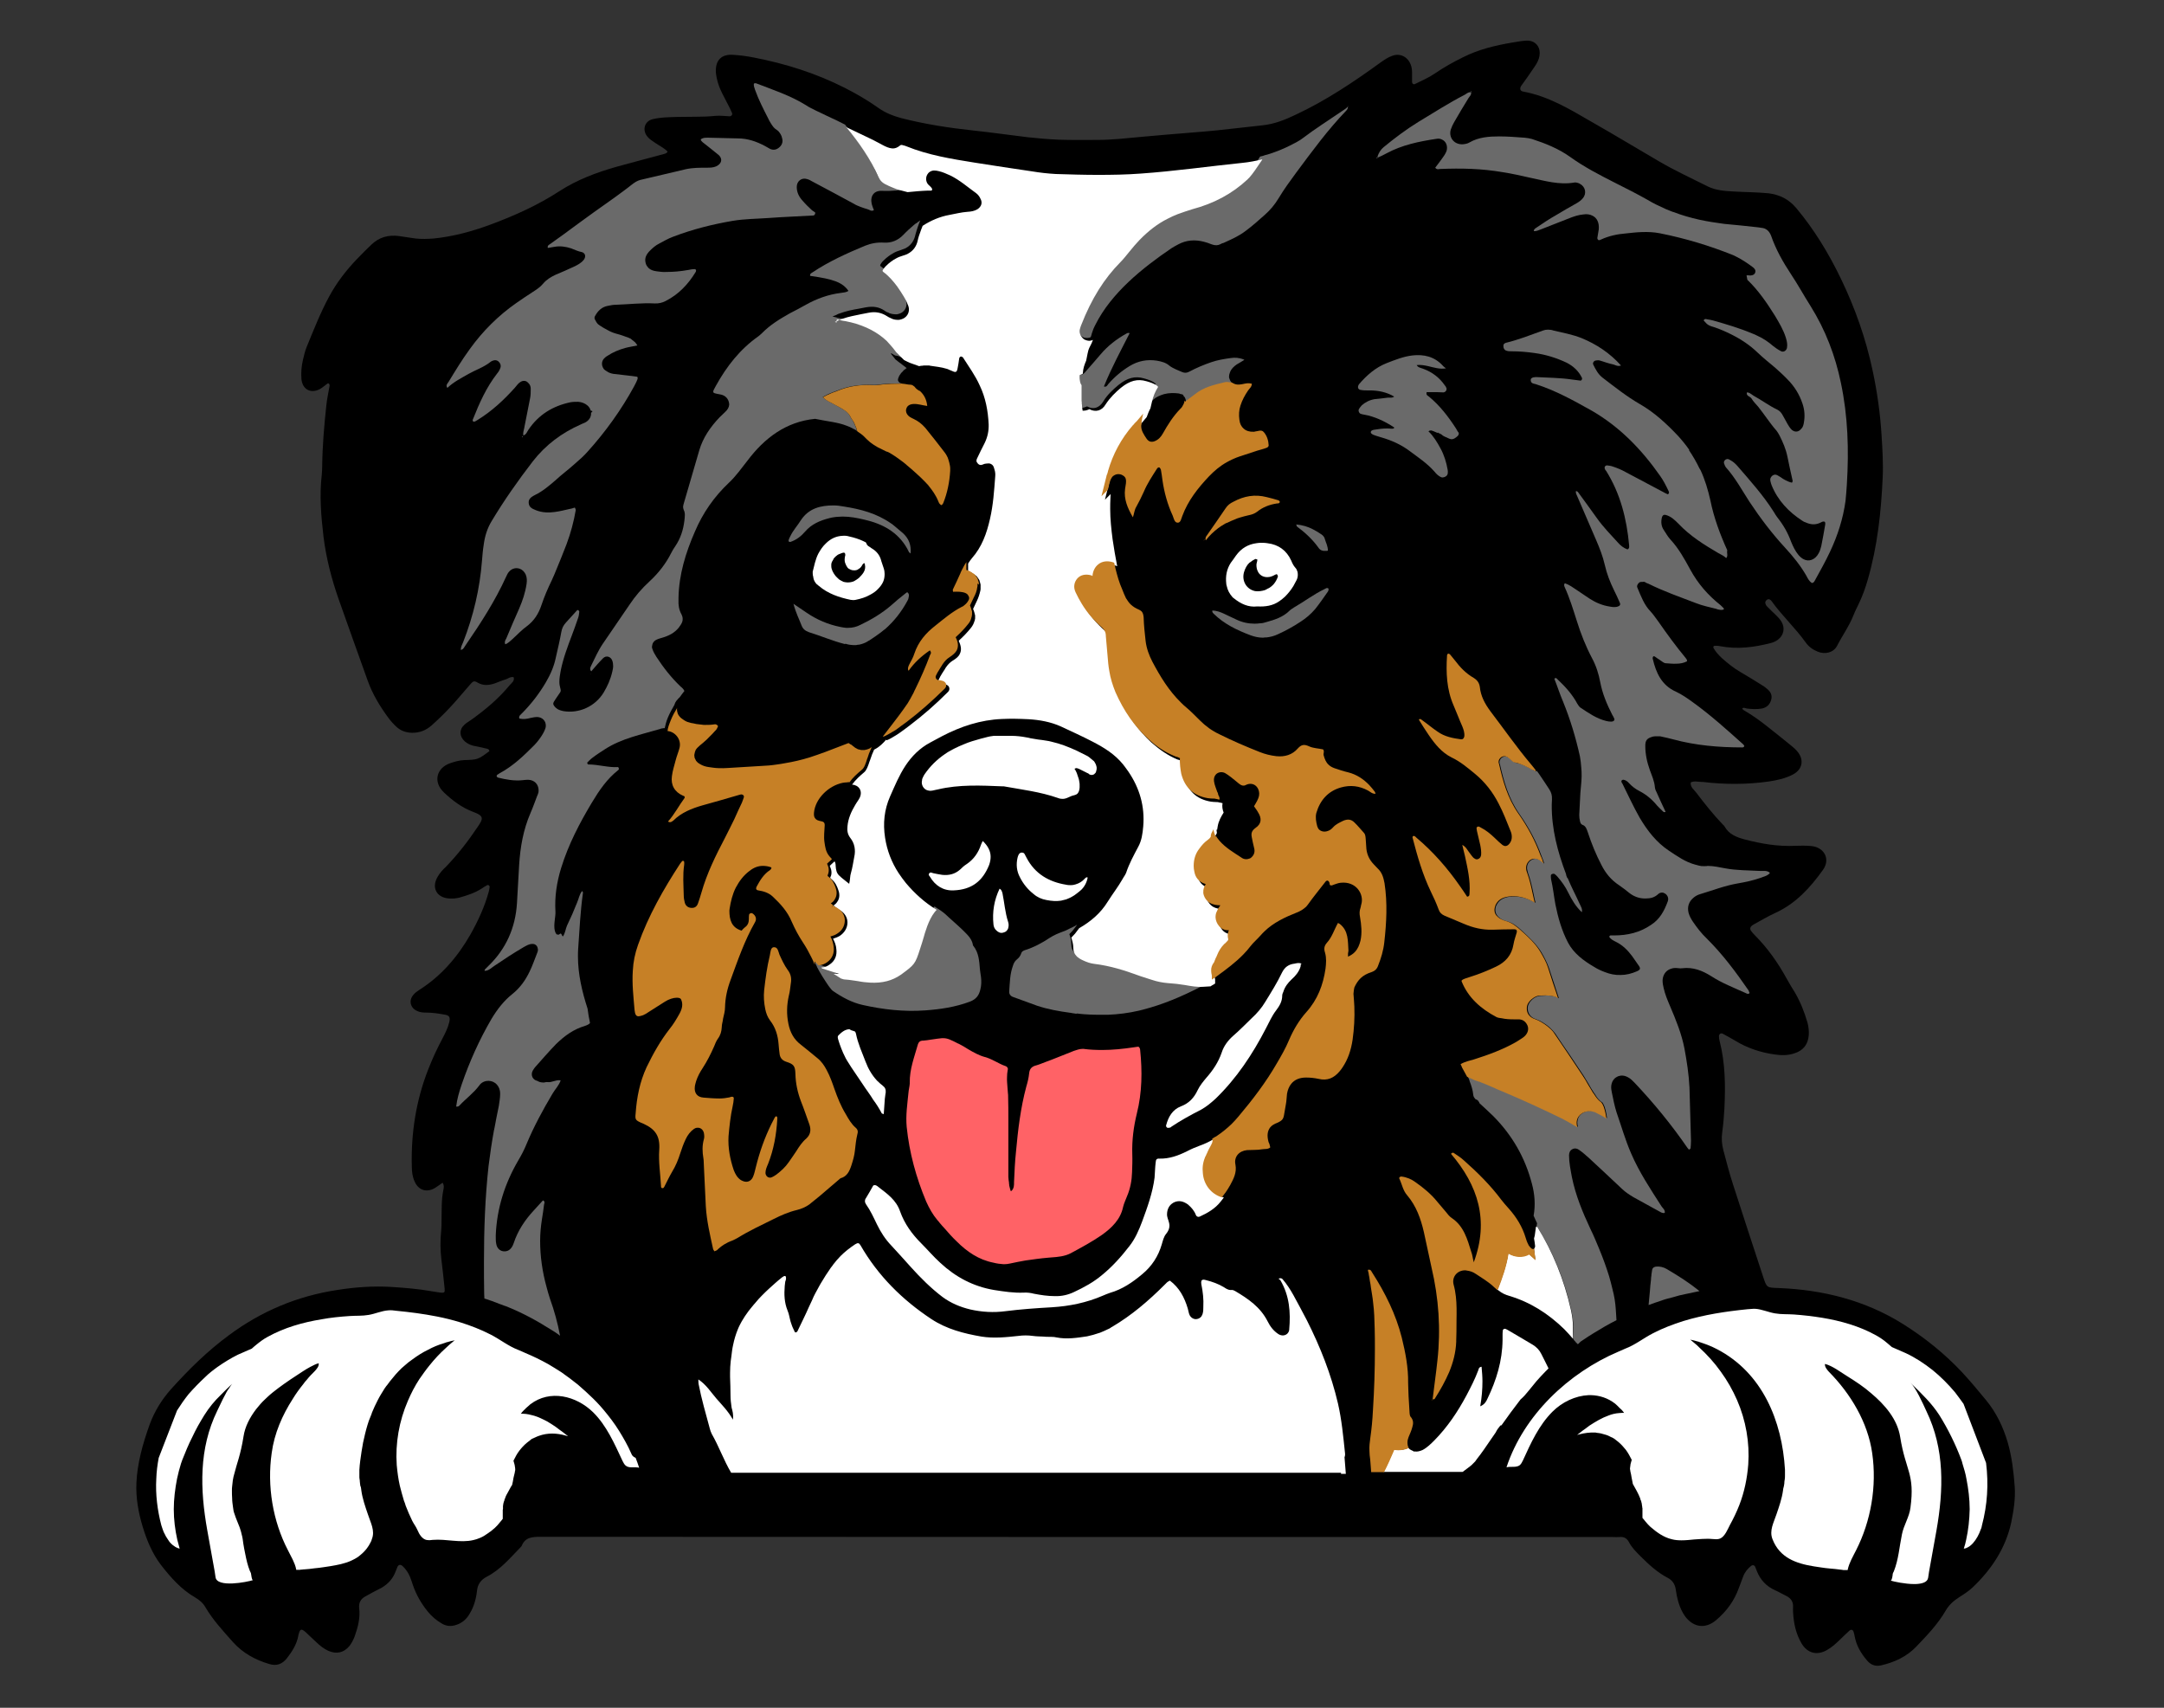 <?xml version="1.0" encoding="utf-8"?>
<!-- Generator: Adobe Illustrator 24.0.1, SVG Export Plug-In . SVG Version: 6.00 Build 0)  -->
<svg version="1.1" id="Layer_1" xmlns="http://www.w3.org/2000/svg" xmlns:xlink="http://www.w3.org/1999/xlink" x="0px" y="0px"
	 viewBox="0 0 990 781.2" style="enable-background:new 0 0 990 781.2;" xml:space="preserve">
<rect x="0" y="0" width="990" height="781.2" fill="#333333" stroke="none"/>
<style type="text/css">
	.st0{fill:#FF6266;}
	.st1{fill:#6A6A6A;}
	.st2{fill:#FFFFFF;}
	.st3{fill:#C68026;}
</style>
<g>
	<path d="M202.5,541c-1.4,1-2.6,1.9-3.8,2.6c-3.7,2-7.3,0.8-9-3.1c-1-2.2-1.3-4.5-1.3-6.8c-0.4-15.3,1.9-30.2,7.5-44.5
		c1.9-4.9,4.1-9.6,6.6-14.3c1.2-2.3,2.4-4.7,3-7.2c0.6-2.4,0.1-3.3-2.3-3.6c-2.7-0.5-5.5-0.9-8.2-0.9c-1.5,0-2.9-0.1-4.3-0.8
		c-3-1.4-3.8-4.7-1.6-7.3c0.7-0.9,1.7-1.6,2.6-2.2c10.1-6.4,17.6-15.1,23.5-25.4c3.5-6.2,6.5-12.7,8.4-19.6c0.2-0.7,0.3-1.4,0.4-2.1
		c0.1-0.6-0.6-1.2-1.1-0.9c-0.9,0.5-1.8,1-2.6,1.6c-3.1,2-6.6,3.1-10.1,4.1c-1.6,0.4-3.2,0.5-4.8,0.4c-5.7-0.4-8.1-5-5.2-9.9
		c1-1.8,2.4-3.3,3.9-4.7c5.4-5.6,10.1-11.7,14.4-18.1c2.5-3.7,3.2-5-2-6.9c-5.1-1.9-9.4-5.1-13.4-8.9c-5.2-4.9-3.3-11.3,2.9-13.4
		c2.1-0.7,4.1-1.3,6.4-1.4c6.2-0.2,6.2-0.2,11.5-4.1c-0.2-1.2-1.3-1.1-2-1.3c-1.8-0.5-3.7-0.8-5.5-1.2c-1.4-0.4-2.7-1-3.8-2
		c-2.5-2.3-2.6-5.4-0.1-7.6c0.9-0.9,2.1-1.5,3.2-2.3c6.4-4.6,12.4-9.6,17.5-15.8c0.9-1,2.3-1.9,1.8-3.6c-1.4-0.4-2.5,0.6-3.7,1
		c-1.7,0.5-3.3,1.2-4.9,1.8c-2.7,0.9-5.3,1.2-8-0.4c-1.5-0.9-2-0.6-3.3,0.9c-3.1,3.5-6,7.1-9.2,10.5c-2.7,2.9-5.5,5.6-8.4,8.2
		c-2.6,2.3-5.6,3.5-9.2,3.4c-2.6-0.1-4.9-0.9-6.8-2.6c-1.4-1.3-2.7-2.7-3.8-4.2c-3.9-5.3-7.3-10.9-9.5-17.1
		c-4.4-12.4-8.9-24.7-13.2-37c-3.3-9.4-5.8-19-7-28.8c-1.1-9.4-1.9-18.8-0.8-28.3c0.1-1.3,0.2-2.6,0.2-3.9
		c0.1-9.3,0.9-18.6,1.9-27.9c0.3-3,1-6,1.5-9c0-0.2-0.1-0.6-0.2-0.8c-0.4-0.4-0.8-0.2-1.1,0.1c-1.1,0.8-2.1,1.7-3.2,2.3
		c-4.2,2.2-8,0.1-8.4-4.7c-0.2-2.9,0-5.8,0.7-8.7c0.5-2,0.9-4,1.7-5.9c3.2-7.8,6.3-15.7,10.3-23.1c3.4-6.3,7.8-12,12.7-17.1
		c2.1-2.2,4.3-4.4,6.5-6.5c3.6-3.5,7.9-4.7,12.9-4c2.4,0.3,4.9,0.8,7.4,1.1c2.8,0.3,5.5,0.2,8.3,0c8.9-0.9,17.4-3.2,25.8-6.3
		c11.1-4.1,21.8-8.9,31.8-15.4c8-5.2,16.9-8.5,26-11.1c7.1-2,14.3-3.8,21.5-5.8c0.6-0.2,1.5-0.2,1.9-1.2c-1.6-1.6-3.7-2.6-5.6-3.9
		c-1.3-0.9-2.7-1.7-3.7-3c-2.4-3-1.2-7,2.5-7.9c2.5-0.6,5.2-0.8,7.8-0.9c4.1-0.2,8.1-0.1,12.2-0.2c2.9,0,5.8-0.1,8.7-0.4
		c2.1-0.2,4.4,0.1,6.5,0.2c0.8,0,1.4-0.8,1.1-1.5s-0.6-1.3-0.9-2c-1.2-2.3-2.4-4.6-3.6-7c-1.1-2.2-2-4.5-2.5-7
		c-0.2-0.9-0.3-1.7-0.4-2.6c-0.3-5.6,2.6-8.5,8.2-8c3,0.2,6.1,0.6,9.1,1.2c14.5,2.8,28.5,7.2,41.7,13.9c5.3,2.7,10.5,5.7,15.4,9.2
		c3.1,2.2,6.6,3.6,10.3,4.6c10.9,2.8,21.9,4.5,33.1,5.7c8.4,0.9,16.7,2.1,25.1,3.1c4.6,0.5,9.3,0.9,13.9,1.1
		c6,0.2,11.9,0.1,17.9,0.1c6.7,0,13.4-0.8,20-1.4c3.8-0.3,7.5-0.7,11.3-1c7.8-0.7,15.7-1.2,23.5-2c7-0.7,13.9-1.6,20.8-2.3
		c5.3-0.6,10.1-2.5,14.9-4.8c13.9-6.5,26.6-15,39-24c1.7-1.2,3.3-2.3,5.3-3c3.9-1.4,7.3,0.9,8.4,4.1c0.5,1.3,0.6,2.5,0.6,3.9
		c0,1.3,0,2.6,0,3.9c0,0.9,0.7,1.4,1.4,1c3-1.5,6.1-2.8,8.9-4.7c4.2-2.9,8.7-5.4,13.2-7.6c7-3.5,14.5-5.3,22.1-6.6
		c1.4-0.2,2.9-0.5,4.3-0.7c1.2-0.1,2.3-0.3,3.5-0.2c3,0.3,5,2.6,5,5.6c0,1.8-0.6,3.5-1.5,5c-1.3,2.1-2.8,4.1-4.2,6.2
		c-0.9,1.3-1.9,2.6-2.8,3.9c-0.8,1.3-0.4,2.4,1,2.6c11.4,2.1,21.2,8,31,13.7c10.4,5.9,20.6,12.1,30.9,18.1c7.3,4.3,15,7.8,22.5,11.6
		c3.7,1.8,7.9,2.1,11.9,2.3c5.2,0.3,10.5,0.3,15.7,0.8c5.2,0.6,9.4,2.7,12.8,6.7c8.3,9.9,14.9,20.8,20.5,32.4
		c6.5,13.5,11.4,27.4,14.5,42c2.1,9.8,3.5,19.8,4.1,29.8c0.4,6.4,0.8,12.8,0.5,19.2c-0.7,15.7-2.4,31.4-6.8,46.6
		c-1.1,3.8-2.4,7.5-4.1,11c-0.8,1.7-1.7,3.4-2.4,5.2c-2,5.1-5.2,9.5-7.6,14.2c-1.6,3-5.4,4-8.8,2.6c-2.2-0.9-4.1-2.2-5.5-4.2
		c-4.8-6.7-10.8-12.2-15.6-18.9c-0.2-0.2-0.4-0.5-0.6-0.6c-0.5-0.4-1.1-0.4-1.6,0s-0.8,0.9-0.7,1.5c0.1,0.5,0.4,1.1,0.8,1.5
		c1.3,1.4,2.7,2.6,4.1,4c0.9,0.9,1.9,1.9,2.5,3c1.7,2.8,1.1,6.2-1.6,8.2c-0.9,0.7-2,1.2-3.1,1.5c-7.7,2-15.4,3-23.3,1.5
		c-0.8-0.2-1.7-0.2-2.6-0.2c-0.5,0-0.7,0.6-0.5,1c1,1.8,2.4,3.3,3.9,4.7c2.6,2.3,5.3,4.5,8.4,6.3c3.3,1.9,6.5,3.9,9.7,5.9
		c0.9,0.5,1.7,1.1,2.5,1.8c1.6,1.3,2.5,2.9,1.9,5c-0.6,2.2-2,3.5-4.2,4c-2.3,0.4-4.6,0.3-7,0c-0.7-0.1-1.3-0.6-2-0.1
		c0.1,0.7,0.7,0.9,1.2,1.2c3.8,2.2,7.3,4.8,10.7,7.5c3.5,2.8,7.1,5.6,10.6,8.5c1,0.8,2,1.7,2.8,2.7c3,3.7,2.2,8-2,10.3
		c-3.5,1.9-7.4,2.7-11.3,3.3c-10,1.4-20,1.4-30,0.2c-0.1,0-0.3,0-0.4,0c-1.7,0-3.5-0.6-5.2,0.2c-0.3,2.2,1.5,3.3,2.6,4.8
		c3.8,5,7.7,9.9,12,14.4c0.3,0.3,0.7,0.6,0.9,1c2,3.6,5.5,4.9,9.2,5.9c7.7,2,15.3,3.3,23.3,2.9c2.3-0.1,4.7-0.1,7,0.1
		c6.1,0.5,9,6,5.5,10.9c-5.8,8.1-12.4,15.4-21.8,19.7c-3.3,1.5-6.4,3.4-9.6,5.1c-0.4,0.2-0.8,0.5-1.1,0.7c-0.8,0.6-1,1.5-0.5,2.3
		c0.5,0.7,1.1,1.4,1.7,2c5.9,5.9,10.7,12.7,14.7,20c1.2,2.2,2.5,4.3,3.8,6.4c2.5,4.3,4.3,8.9,5.7,13.7c0.5,1.9,0.7,3.7,0.6,5.6
		c-0.3,4.2-2.4,7.1-6.5,8.4c-3.1,1.1-6.3,1-9.5,0.5c-6.2-0.9-12.2-2.9-17.6-6.2c-1.9-1.1-3.8-2.2-5.7-3.2c-0.9-0.5-1.8,0.1-1.8,1.1
		c0,0.7,0.1,1.5,0.3,2.2c2.6,10.1,2.7,20.5,2.2,30.8c-0.2,3.6-0.5,7.3-1,10.9c-0.4,2.8-0.2,5.5,0.5,8.2c1.4,5.2,2.7,10.4,4.4,15.6
		c4.5,14,9.1,28,13.7,42c1.8,5.5,1.7,5.3,7.2,5.5c20.3,0.8,39.5,5.6,56.8,16.4c9.9,6.2,19,13.5,27,22c3.9,4.2,7.5,8.5,11.1,12.9
		c4.7,5.7,7.8,12.2,9.9,19.3c1.9,6.6,2.7,13.4,3.2,20.2c0.4,5.6-0.5,11-1.6,16.5c-2.6,11.8-9,21.4-17.6,29.6
		c-1.9,1.8-4.1,3.2-6.3,4.6c-2.5,1.6-4.6,3.5-6.1,6.1c-3.6,6.2-8.6,11.4-13.5,16.5c-4.3,4.5-9.9,7.1-16,8.5
		c-2.7,0.6-4.8-0.2-6.6-2.4c-2.7-3.2-4.7-6.6-5.5-10.8c-0.1-0.7-0.3-1.4-0.5-2.1c-0.3-1-1.1-1.3-2-0.5c-1.5,1.4-3,2.8-4.4,4.2
		c-1.8,1.7-3.6,3.4-5.8,4.6c-4.5,2.6-8.9,1.5-11.6-3c-2.6-4.4-3.6-9.2-3.9-14.2c0-0.9-0.1-1.8,0-2.6c0.1-2.3-1-3.9-3-4.9
		c-1.7-0.8-3.3-1.8-5.1-2.6c-4.1-1.8-6.9-4.8-8.5-8.9c-0.3-0.7-0.5-1.4-0.8-2c-0.4-0.7-1.2-0.8-1.8-0.3c-1.6,1.3-2.9,2.9-3.6,4.8
		c-0.7,1.8-1.3,3.5-2,5.3c-2.1,5.9-5.7,10.8-10.5,14.8s-10.2,3.3-14-1.7c-2.1-2.9-3.2-6.2-3.9-9.6c-0.2-1-0.3-2-0.5-3
		c-0.4-2.3-1.5-4-3.6-5.1c-4.8-2.5-8.8-6.2-12.6-10c-2-2-3.9-3.9-5.2-6.4c-1-1.8-2.3-2.5-4.3-2.3c-1,0.1-2,0-3.1,0
		c-163.4,0-326.9,0-490.3-0.1c-3.9,0-7.3,0.1-8.9,4.3c-5,5.1-9.5,10.7-16,14c-2.6,1.4-4.1,3.4-4.4,6.5c-0.4,3.6-1.4,7.2-3.3,10.3
		c-1.4,2.5-3.4,4.3-6.2,5.2c-2.4,0.8-4.6,0.6-6.7-0.7c-2.4-1.4-4.5-3.2-6.3-5.4c-3-3.7-5.3-7.7-6.8-12.1c-0.4-1.2-0.8-2.5-1.3-3.7
		c-0.8-1.9-1.9-3.6-3.4-5c-1-0.9-1.9-0.7-2.4,0.4c-0.3,0.7-0.5,1.3-0.8,2c-1.2,3.3-3.4,5.7-6.4,7.5c-1.3,0.7-2.6,1.3-3.9,2
		s-2.6,1.4-3.8,2.1c-1.9,1.1-2.8,2.8-2.6,5.1c0.6,4.6-0.6,9-2.1,13.2c-0.6,1.5-1.3,2.9-2.3,4.2c-2.6,3.2-6.1,3.9-9.8,2.2
		c-2-0.9-3.7-2.3-5.3-3.8c-1.7-1.6-3.4-3.2-5.1-4.8c-1.8-1.5-2.4-1.4-3,0.8c-0.1,0.3-0.2,0.6-0.2,0.8c-0.7,4-2.8,7.3-5.2,10.4
		c-2.2,2.8-4.8,3.7-8.1,2.7c-6.4-1.9-12.1-5-16.6-10c-4.5-5.1-9.2-10.1-12.7-16.1c-1.1-1.9-2.8-3.3-4.7-4.4
		c-6.4-3.7-11.2-9.2-15.7-15c-3.9-5.2-6.3-11-8.2-17.2c-2-6.6-3.2-13.3-2.9-20.2c0.2-4.4,0.9-8.7,1.9-13c1.1-4.7,2.6-9.3,4.2-13.8
		c2.2-5.9,5.5-11.3,9.7-16c8.1-9,16.7-17.5,26.5-24.7c14.8-11,31.2-17.9,49.5-20.7c8.2-1.3,16.5-1.9,24.8-1.4
		c6.2,0.4,12.5,0.9,18.6,2c1.3,0.2,2.6,0.4,3.9,0.6c1.8,0.2,2.1-0.1,1.9-1.9c-0.5-4.5-0.9-9-1.5-13.5c-0.5-4.2-0.5-8.4-0.1-12.6
		c0.2-1.9,0.2-3.8,0.2-5.7c0.1-4.4-0.1-8.7,0.8-13.1C203.1,543.1,203.2,542.2,202.5,541z"/>
</g>
<g>
	<path class="st0" d="M414.8,515.5c1.2,11.8,4.3,23.1,8.9,34.1c1.4,3.1,3,6,5.2,8.6c0.4,0.4,0.7,0.8,1,1.2c0.7,0.9,1.5,1.7,2.3,2.6
		c1.7,2,3.5,4,5.5,5.9c4.7,4.7,10.1,8.4,16.8,9.7l0,0c1.5,0.4,3.1,0.6,4.6,0.7c0.1,0,0.1,0,0.2,0c0.9,0,1.8-0.1,2.7-0.3
		c2.4-0.5,4.7-1,7.1-1.4c3.5-0.5,7-1,10.6-1.3l0,0c0.4,0,0.8-0.1,1.2-0.1l0,0c3-0.2,6.2-0.5,8.9-1.9c4.8-2.6,9.7-5.2,14.3-8.4
		c4.6-3.3,8.5-7.1,9.7-12.8c0.4-1.7,1.2-3.3,1.8-4.9c1.5-3.5,2.2-7.3,2.3-11c0.1-2.7,0.2-5.6,0.1-8.3c-0.2-6.3,0.6-12.5,2.1-18.6
		c2.4-9.6,2.5-19.3,1.5-29c0-0.3-0.1-0.6-0.2-0.8s-0.2-0.4-0.3-0.5s-0.3-0.2-0.5-0.2c-0.6,0.1-1.4,0.2-2.1,0.3
		c-4.7,0.7-9.5,1.2-14.2,1.2c-2.8,0-5.7-0.1-8.6-0.5c-0.2,0-0.4,0-0.5,0c-1.4,0-2.6,0.5-3.9,0.9c-4.4,1.7-8.6,3.5-13,5.1
		c-1.4,0.5-2.7,1.1-4.1,1.5c-2.1,0.5-3.2,1.5-3.4,3.8c-0.2,2-0.7,4-1.3,6c-2.6,9.7-3.8,19.7-4.7,29.7c-0.5,4.6-0.7,9.3-0.9,13.9
		c0,1.4,0.1,2.9-1.3,4.2l0,0c0-0.1,0-0.1,0-0.2c-0.1,0.1-0.1,0.1-0.2,0.2c-0.3-1-0.5-1.7-0.7-2.6c0-0.1,0-0.2,0-0.3
		c-0.1-0.4-0.1-0.6-0.1-1c-0.1-0.5-0.1-0.9-0.2-1.4l0,0c0-0.5-0.1-0.8-0.1-1.3c0-5.6,0-11,0-16.6c0-3.4,0-6.7,0-10l0,0
		c0-3.3,0-6.6-0.1-9.8c0-0.1,0-0.1,0-0.2c0-0.5,0-1.2-0.1-1.7c-0.1-0.9-0.1-1.7-0.2-2.6c-0.1-1.6-0.3-3.2-0.2-4.8c0-1,0.1-2,0.3-3.1
		c0-0.2,0.1-0.4,0.1-0.5s0-0.2-0.1-0.3c0-0.1,0-0.2-0.1-0.3c-0.2-0.4-0.5-0.6-0.8-0.7c-3.3-1.1-6.1-3.3-9.6-4.2
		c-2.6-0.7-5.1-2.1-7.5-3.5c-1.4-0.9-2.9-1.8-4.5-2.6c0,0,0,0-0.1,0c-3.5-1.8-4.9-2.5-6.9-2.5c0,0,0,0-0.1,0c-0.2,0-0.4,0-0.5,0
		c-1.2,0.1-2.5,0.3-4.6,0.6l0,0c-0.3,0-0.5,0.1-0.7,0.1c-1,0.2-2.1,0.3-3.1,0.4c-0.2,0-0.4,0-0.5,0c-1.1,0.1-1.8,0.7-2.1,1.8
		c-1.6,5.7-3.8,11.3-3.7,17.4c0,0.2,0,0.4,0,0.5c-0.1,1.4-0.5,2.8-0.6,4.2C415.1,505.1,414.3,510.2,414.8,515.5z"/>
</g>
<g>
	<path class="st1" d="M493.9,169.9l-1.1,0.4v1c0,0.5,0,0.9,0.1,1.3c0.1,0.9,0.4,1.6,0.8,2.3v6.5c0,0.4,0,0.8,0.1,1.4v0.5v0.2
		c0,0.3,0.1,0.6,0.1,0.8c0,0.4,0.1,0.6,0.1,1l0.2,1.3l1.3-0.1c0.5-0.1,0.9-0.2,1.3-0.4c0.2-0.1,0.4-0.1,0.4-0.2h0.1
		c2.9,1.6,5.6,0.7,7.4-2.2c1.9-3.2,4.6-5.6,7-7.6c4.1-3.3,7.6-4.2,11.7-3c1.7,0.5,3.5,1,5,2.2c0.3,0.2,0.3,0.4,0.3,0.4l0,0
		c0,0.1,0,0.1-0.1,0.2c-1.2,1.8-2.1,3.8-2.7,6.6l-0.7,3c0.2-0.3,0.3-0.6,0.5-0.7l0.1-0.1c0.5-0.6,0.9-1.2,1.5-1.6
		c0.1-0.1,0.2-0.1,0.2-0.2c1.4-1.3,3.1-2,5-2.6c2.3-0.6,4.6-0.6,6.9-0.3c0.3,0.1,0.5,0.2,0.8,0.3h0.1c0.5,0,0.7,0.2,1.1,0.4h0.1
		l-0.2,0.2h-0.1c0.4,0.3,0.7,0.6,0.9,1c0.2,0.5,0.4,0.9,0.4,1.5c0,0.1,0,0.2,0,0.3l0.3,0.5l4.5-3.4c4-3.2,8.8-4.3,13.8-5.5
		c0.5-0.1,1-0.1,1.5,0l1.5,0.2c-0.1,0-0.1-0.1-0.2-0.1c-0.5-0.4-0.8-0.7-1.1-1.3c0-0.1-0.1-0.1-0.1-0.2c-0.1-0.2-0.1-0.4-0.2-0.5
		c-0.2-0.5-0.3-0.9-0.2-1.5c0-0.5,0.2-1,0.4-1.6c0.6-1.6,1.7-2.6,3.1-3.6c1.1-0.6,2.2-1.3,3.5-2.1c-0.1,0-0.1,0-0.2-0.1
		c-2.2-0.9-4.2-1-6.1-0.7c-3,0.4-6,0.9-8.9,1.9c-3.5,1.2-6.8,2.6-10,4.3c-1.1,0.6-2.1,0.7-3.3,0.2c-2-0.9-4.1-1.6-5.8-2.9
		c-1.6-1.4-3.5-1.9-5.7-2.3c-4.5-0.7-8.7,0.1-12.6,2.5c-3.6,2.2-6.8,4.9-9.6,8.1c-0.5,0.5-0.7,1.6-2.1,1.2c0-0.1,0.1-0.1,0.1-0.2
		c3.4-8.4,7.7-16.3,11.7-24.2h-0.1c-0.5-0.2-0.9-0.1-1.4,0.2c-4.5,2.5-8.5,5.6-11.8,9.5c-2.2,2.6-4.4,5.1-6.6,7.6
		c-0.3,0.4-1.3,1.6-2.2,1.8h-0.1h-0.1c-0.1,0-0.2,0-0.3,0s-0.2,0-0.3-0.1c0-0.4,0.4-0.9,0.7-1.6C494.1,169.8,494,169.9,493.9,169.9z
		"/>
	<path class="st1" d="M616.7,48.6c-0.6,1-1.8,1.5-2.7,2.2c-6,4.1-12.2,8-18,12.4c-1.6,1.3-3.5,2.1-5.3,3.1c-3.1,1.6-6.3,2.9-9.6,4
		c-0.8,0.3-1.7,0.5-2.5,0.7c-0.1,0-0.1,0-0.2,0.1l0,0c-0.6,0.2-1.3,0.4-1.9,0.5c-0.3,0.4-0.5,0.7-0.7,1.1c-1.7,2.6-3.5,5.4-5.3,7.3
		c-0.3,0.3-0.5,0.6-0.8,0.8c-7.1,6.6-15.4,11-25.2,13.6c-2.4,0.6-4.6,1.5-6.8,2.3c-1.5,0.6-3.1,1.3-4.6,2.1
		c-4.5,2.4-8.7,5.6-12.8,9.7c-1.5,1.6-3.1,3.4-4.6,5.3c-1.3,1.6-2.6,3.4-4.2,4.9c-7.3,7.4-13,16.6-17.9,28.8
		c-0.2,0.4-0.5,0.9-0.5,1.5c-0.5,1.8,0.2,3.7,1.8,4.9c0.7,0.6,1.6,0.7,2.5,0.7c0.5,0,1.1-0.1,1.6-0.4c0.2-0.6,0.4-1.2,0.5-1.7
		c0.2-0.6,0.4-1.2,0.7-2c0.3-0.6,0.5-1.2,0.9-1.9c7.3-14.6,21.5-26,34.9-35.1c1-0.6,2-1.2,3-1.7c3.7-2,7.7-2.3,11.8-1.2
		c1.1,0.3,2.2,0.6,3.3,1.1c0.3,0.1,0.5,0.1,0.6,0.2c1.3,0.4,2.5,0.4,3.6-0.2c0.5-0.3,1-0.5,1.5-0.6c3.5-1.6,7-3.1,10.1-5.5
		c3.1-2.3,5.9-4.8,8.7-7.3c2.5-2.2,4.6-4.7,6.4-7.7c2.4-4,5.1-7.7,7.9-11.5c7.3-9.8,14.5-19.7,23-28.5c0.6-0.6,0.9-1.4,0.7-2.2
		C616.8,48.5,616.7,48.6,616.7,48.6z"/>
	<path class="st1" d="M666.1,196c-3.5-5.4-7.4-10.5-12.4-14.6c-0.5-0.4-1.2-0.6-1.1-1.6c0-0.1,0-0.3,0.1-0.4c1.6,0,3.4,0,5.1,0
		c0.9,0,1.7,0.1,2.6,0.1c0.8-0.1,1.4-0.8,1.4-1.6c0-0.1,0-0.3-0.1-0.4c0-0.1-0.1-0.3-0.2-0.4c0-0.2-0.1-0.3-0.2-0.4
		c-0.1-0.1-0.2-0.3-0.3-0.4c-2.5-3.6-5.8-6.1-9.9-7.6c-1-0.4-2.3-0.5-3-1.7l0,0c1.9-0.2,3.5,0.1,5.3,0.5c2.6,0.6,5.3,1.5,8.1,1l0,0
		c-0.5-0.4-1.1-0.8-1.5-1.3c-3.8-4.1-8.6-5.2-13.9-4.6c-4.1,0.5-7.8,2-11.7,3.5c-5.1,2-9.2,5.6-12.7,9.7c-0.1,0.1-0.1,0.1-0.1,0.2
		c-0.7,1.1-0.3,2.3,1.1,2.4c1.1,0.2,2.3,0.2,3.5,0.2c4.4-0.1,8.4,0.9,11.6,2.8c-0.5,0.5-1.2,0.5-1.8,0.5c-0.3,0-0.5,0-0.7,0
		c-0.1,0-0.3,0-0.4,0c-2.1,0.3-4.1,0.5-6.1,0.7c-2.3,0.4-4.2,1.4-5.8,2.8c-0.5,0.5-0.9,1.1-1.3,1.7c-0.4,0.7,0,1.9,0.8,2.2
		c0.5,0.2,1.2,0.3,1.7,0.4c4.2,0.7,9.3,2.9,13.7,5.9c-0.3,0.5-0.6,0.5-1,0.5c-0.2,0-0.4,0-0.5,0c-0.6-0.1-1.4-0.1-2-0.1
		c-2,0-3.9,0.3-5.8,0.6c-0.7,0.1-1.5,0.4-1.5,1.2c0,0.4,0.7,0.9,1.2,1.1c1.2,0.5,2.5,0.8,3.7,1.2c4.5,1.3,8.8,3.2,12.6,6
		c4,3,8.3,5.8,11.7,9.7c0.8,1,1.7,1.9,3,2.5c0.3,0.1,0.5,0.1,0.8,0.1c1-0.1,2-0.7,2.2-1.7c0.1-0.6,0.1-1.2,0-1.7
		c-0.6-3.5-1.6-6.8-3.3-9.9c-1.5-2.8-3.2-5.6-5.5-7.8c0.4-0.3,0.7-0.4,1.1-0.4c0.4,0,0.7,0.2,1.1,0.3c0.7,0.3,1.4,0.6,2.1,0.9
		c0,0,0.1,0,0.1,0.1c-0.1-0.1-0.1-0.2-0.2-0.3c0,0,0,0,0-0.1c0.2,0.1,0.4,0.2,0.5,0.3c0.2,0.1,0.4,0.2,0.6,0.3
		c0.2,0.1,0.5,0.2,0.6,0.3c0.3,0.3,0.6,0.5,0.9,0.7c0.5,0.3,1,0.5,1.5,0.7c1.2,0.6,1.9,0.9,2.6,0.8c0.7-0.1,1.4-0.5,2.4-1.4
		c0.5-0.5,0.7-1,0.5-1.6C666.9,197.5,666.5,196.7,666.1,196z"/>
	<path class="st1" d="M661.6,168.9L661.6,168.9c0.1,0,0.1,0,0.2,0C661.8,168.9,661.8,168.9,661.6,168.9L661.6,168.9
		c0.1-0.1,0.1-0.1,0.1-0.2l0,0C661.6,168.8,661.6,168.8,661.6,168.9z"/>
	<path class="st1" d="M762.5,580.5c-1.5-0.9-3.3-1.3-5-1.1c-0.4,0.1-0.7,0.2-1,0.4c-0.4,0.3-0.6,0.6-0.7,1.3c-0.1,0.6-0.2,1.4-0.3,2
		c0,0.1,0,0.2,0,0.3c-0.1,0.6-0.2,1.4-0.2,2c-0.2,1.7-0.4,3.5-0.5,5.3c0,0.4-0.1,0.6-0.1,1c-0.2,1.8-0.3,3.5-0.5,5.3l0.2-0.1
		c0.5-0.1,0.9-0.3,1.4-0.5l1.4-0.5l2.7-0.9l1.4-0.5c0.5-0.1,0.9-0.3,1.4-0.4l2.7-0.7l1.4-0.4l0.7-0.2l0.7-0.2l2.7-0.6
		c2.2-0.5,4.4-0.9,6.6-1.4l0,0C772.8,586.8,767.8,583.6,762.5,580.5z"/>
	<path class="st1" d="M629.8,72.3c0.2,0,0.3,0,0.5,0l0,0c0,0,0-0.1-0.1-0.1c0,0,0,0-0.1-0.1l0,0l0,0c-0.1,0-0.1-0.1,0,0l0,0
		c0,0,0-0.1-0.1-0.1s-0.2,0-0.4,0.1C629.7,72.1,629.7,72.3,629.8,72.3z"/>
	<path class="st1" d="M673,42.1C673.1,42.1,673.1,42.1,673,42.1c0.1,0.2,0,0.3,0.2,0c0-0.1,0-0.3,0-0.3c-0.1,0-0.1,0-0.2,0
		s-0.1,0-0.1,0C672.8,41.9,672.9,42,673,42.1L673,42.1z"/>
	<path class="st1" d="M842.2,175.2c-2.6-12.6-7.1-24.3-13.9-35.2c-3-4.7-5.7-9.7-8.9-14.5c-3.7-5.6-7-11.4-9.2-17.8
		c-0.5-1.2-1.1-2-1.9-2.6c-0.5-0.3-0.9-0.6-1.5-0.7c-0.2-0.1-0.3-0.1-0.5-0.1c-0.6-0.1-1.3-0.2-1.9-0.3c-5.2-0.6-10.4-1.1-15.7-1.6
		c-3.8-0.5-7.6-1.1-11.3-1.9c-4-0.9-7.9-2-11.8-3.5c-0.1,0-0.2-0.1-0.4-0.1c-0.5-0.2-1-0.4-1.5-0.6s-1-0.4-1.5-0.6
		c-2.9-1.3-5.7-2.6-8.5-4.3c-4.8-2.7-9.7-5.2-14.7-7.7c-7.1-3.6-14.3-7.3-20.8-12c-5.2-3.7-11.2-6.1-17.3-8.1
		c-1.1-0.3-2.2-0.5-3.4-0.6c-3.9-0.3-7.8-0.6-11.8-0.6h0.3c-4.7,0-9.5,0.3-13.8,2.8c-0.8,0.5-1.9,0.7-2.9,0.8c-0.3,0-0.5,0-0.7,0
		c-3.5-0.1-5.9-3.2-4.9-6.7c0.4-1.2,1-2.5,1.6-3.5c2.1-3.7,4.3-7.3,6.5-10.9c0.5-0.8,1.4-1.5,1.2-2.6c-0.2-0.1-0.4-0.1-0.5-0.1
		c-1,0-1.7,0.8-2.5,1.2c-7.2,3.7-14,8.1-21,12.3c-5.7,3.5-11,7.5-16.1,11.7c-1.3,1.1-2.1,2.5-2.6,3.9c-0.2,0.2,0,0.6,0,0.8l0,0
		c1.4-0.6,2.6-1.2,3.9-1.9c7.2-3.9,15-5.5,23-6.7c1-0.2,1.9,0,2.6,0.4c1.7,0.8,2.6,2.8,2,5.1c-0.5,1.4-1.4,2.6-2.2,3.7
		c-1,1.4-2,2.7-3,4c0.2,0.2,0.3,0.4,0.5,0.5c0.6,0.4,1.2,0.1,1.7,0.1c9.7-0.4,19.2-0.2,28.8,1.5c4.2,0.6,8.3,1.6,12.4,2.5
		c6.7,1.4,13.3,3.4,20.2,2.2c0.5-0.1,1.2,0,1.7,0.2c0.4,0.1,0.6,0.2,0.9,0.4c2.5,1.3,3.2,4.4,1.3,6.6c-0.7,0.9-1.7,1.6-2.7,2.2
		c-3.2,1.8-6.4,3.6-9.5,5.5c-3,1.7-5.9,3.6-8.8,5.6c-0.5,0.4-1.3,0.6-1.4,1.6v0.1c1.2,0.2,2.3-0.5,3.3-0.8c4.4-1.7,8.7-3.4,13-5.1
		c2-0.8,4.1-1.5,6.3-1.7c1.7-0.3,3.2,0,4.3,0.6c2,1,3.1,3.2,2.8,6.3c-0.1,1-0.4,2-0.5,3c-0.1,0.6-0.3,1.1,0.1,1.6c0,0,0.1,0,0.1,0.1
		c0.5,0.4,1,0,1.5-0.2c3.5-1.6,7.3-2.4,11-2.7c5.2-0.6,10.5-1.1,15.7-0.1c11.6,2.3,22.9,5.7,33.8,10.1c0.4,0.2,0.8,0.4,1.2,0.6
		c2.8,1.4,5.3,3.1,7.7,4.9c0.7,0.6,1.3,1.3,1,2.3s-1.1,1.3-2,1.4c-0.6,0.1-1.4-0.2-2,0c0.1,0.6,0.3,1.2,0.3,1.5
		c0,0.2,0.1,0.3,0.1,0.5c5,4.8,8.9,10.5,12.6,16.4c1.9,3.2,3.9,6.5,5,10.1c0.5,1.6,0.8,3.1,0.5,4.7c-0.3,1.2-1.5,2-2.6,1.5
		c-0.1,0-0.1-0.1-0.2-0.1c-1.2-0.6-2.5-1.5-3.5-2.3c-2.2-1.9-4.5-3.5-7.2-4.7c-0.8-0.4-1.6-0.8-2.5-1.1c-5.7-2.4-11.8-4.2-17.8-5.9
		c-0.8-0.2-1.7-0.4-2.5-0.5c-0.6-0.1-1.4-0.5-1.8,0.5c1.1,1.2,1.5,1.7,2.4,2.2c0.5,0.3,1.2,0.5,2.2,0.8c2.8,0.9,5.5,2.1,8.1,3.4
		c4.4,2.2,8.5,4.9,12.1,8.4c2.5,2.4,5.3,4.6,7.9,6.8c1.9,1.7,3.9,3.5,5.7,5.4c3.1,3.1,5.4,6.8,6.8,11c1,2.9,1.2,5.9,0.6,9
		c-0.2,1.1-0.5,2-1.3,2.7c-1,1.2-2.5,1.5-3.8,0.6c-0.2-0.1-0.4-0.3-0.5-0.4c-0.7-0.7-1.3-1.6-1.8-2.5c-0.7-1.3-1.4-2.6-2.1-3.8
		c-0.6-1.2-1.5-2.3-2.6-2.8c-3.8-1.8-7.2-4.4-10.9-6.4c-0.6-0.4-1.2-0.9-1.8-1.2c-0.4-0.2-0.7-0.3-1.2-0.3c-0.5,1.7,1.5,1.8,2.1,2.8
		c0.8,1.4,2,2.5,3,3.7c2.9,3.6,5.4,7.6,8.5,11.1c0.5,0.7,1,1.5,1.4,2.3c1.5,3,2.8,6,3.5,9.4c0.7,3.7,1.6,7.4,2.4,11.1
		c0.1,0.3-0.2,0.6-0.3,0.9c-0.5-0.1-1.1-0.3-1.6-0.5s-0.9-0.4-1.3-0.6c-0.4-0.2-0.7-0.4-1.1-0.6c-0.8-0.6-1.6-1.1-2.5-1.6
		c-0.1,0-0.1-0.1-0.2-0.1c-0.7-0.4-1.5-0.4-2.3,0.2c-0.7,0.6-1.1,1.4-0.9,2.3c0.1,0.7,0.4,1.5,0.6,2.1c2.8,6.9,7.8,12.2,14,16.2
		c0.5,0.3,0.9,0.6,1.4,0.7c2.3,1.1,4.7,1.4,7.3,0c0.5-0.3,1-0.4,1.4-0.3c0.4,0.1,0.5,0.6,0.4,1.4c-0.5,3.3-1.2,6.6-1.8,9.8
		c-0.3,1.1-0.6,2.3-1.2,3.3c-1.6,3-4.5,4-6.9,2.7c-0.8-0.4-1.5-1-2.3-1.9c-1.5-1.8-2.5-3.9-3.4-6.1c-1.5-4.1-3.5-7.6-6.2-11
		c-0.6-0.8-1.2-1.7-1.7-2.6c-4.8-7.6-10.9-14.4-16.8-21.2c-0.8-0.9-1.8-1.8-2.9-2.4c-0.3-0.2-0.6-0.3-0.9-0.5
		c-1.1-0.5-2.5,0.6-2.2,1.8c0.2,0.6,0.5,1.4,0.9,1.9c4.3,4.8,7.3,10.4,10.8,15.8c4.9,7.4,10.3,14.5,16.3,21c3.6,3.9,7,8.1,9.7,12.8
		c0.6,1.2,1.3,2.5,2.4,3.2l0.1,0.1c0.9-0.1,1.1-0.7,1.4-1.2c2.4-4.4,4.8-8.6,6.9-13.1c3.5-7.4,6-15.2,7.1-23.3
		c0.3-2.5,0.4-4.9,0.6-7.4C845.9,205.8,845.4,190.4,842.2,175.2z"/>
	<path class="st1" d="M806.9,398.4c-0.4,0-0.7,0-1.1,0c-0.2,0-0.3,0-0.5,0c-5.4-0.3-10.8-0.2-16.1-1.2c-2.6-0.5-5.3-1.1-8-1.1l0,0
		c-0.4,0.1-0.7,0.1-1.1,0.1c-0.2,0-0.4,0-0.5,0s-0.2,0-0.3,0l0,0c-1.3,0.1-2.5-0.4-3.8-0.7c-4.5-1.2-8.1-3.8-11.9-6.3
		c-5.9-3.9-10-9.3-13.5-15.2c-2.9-5.1-5.3-10.4-7.9-15.6c-0.2-0.3-0.4-0.5-0.4-0.8c-0.1-0.3,0-0.5,0.2-0.7c0.1-0.1,0.4-0.2,0.5-0.2
		s0.2,0,0.3,0c1.1,0.2,1.9,0.9,2.5,1.6c1.4,1.5,3,2.7,4.8,3.6c3.1,1.6,5.7,3.8,8,6.6c0.7,0.8,1.5,1.5,2.2,2.2
		c0.4,0.3,0.6,0.8,1.1,0.8c0.2,0,0.4,0,0.6-0.1c-1.4-2.9-2.7-5.8-4-8.7c-0.4-0.8-0.8-1.6-0.9-2.5c-0.2-2.8-1.4-5.4-2.3-7.9
		c-1.3-3.6-2.1-7.3-2.1-11.1c0-2.4,0.7-3.4,3-4.1c0.8-0.3,1.5-0.3,2.4-0.3l0,0l0,0l0,0l0,0c0,0,0,0,0.1,0l0,0l0,0l0,0l0,0
		c0.2,0,0.4,0,0.5,0c0.2,0,0.4,0,0.5,0l0,0c0.4,0,0.7,0.1,1.1,0.2l0,0c1.7,0.4,3.4,0.7,5.1,1.2c10.3,2.8,21,3.7,31.6,3.7
		c-0.1,0-0.2,0-0.4,0l0,0c0.1,0,0.3,0,0.5,0c0.5,0,0.8-0.2,0.9-0.7c-0.2-0.3-0.3-0.5-0.5-0.7c-7.5-6.7-14.9-13.4-23.1-19.3
		c-2.5-1.8-4.9-3.5-7.7-4.8c-6.5-2.9-9.1-8.6-10.6-15.1c-0.1-0.2,0-0.4,0-0.5c0.1-0.4,0.3-0.6,0.5-0.6c0.1,0,0.2,0,0.4,0.1
		c0.8,0.5,1.6,1.2,2.5,1.7c0.8,0.5,1.7,1.4,2.6,1.4c1.6,0.1,3.3,0.3,4.9,0.2c1.6,0,3.3-0.3,4.8-1.1c0.1-0.7-0.4-1.2-0.7-1.6
		c-4.4-5.3-8.4-10.8-12.3-16.4c-1.2-1.6-2.4-3.4-3.7-4.8c-2.9-3-4.3-6.8-5.9-10.6c-0.5-0.9-0.2-1.7,0.5-2.4c0.4-0.4,0.7-0.5,1.2-0.5
		c0.1,0,0.3,0,0.4,0h0.1c0.4-0.1,0.6-0.1,1,0c0.2,0.1,0.3,0.1,0.5,0.3c0.4,0.2,0.8,0.4,1.2,0.5c7,3.5,14.5,6.1,21.8,8.9
		c3,1.2,6.1,1.8,9.2,2.6c0.1,0,0.2,0,0.2,0.1c0.5,0.2,1.2,0.3,1.9,0.4c0.1,0,0.2,0,0.3,0l0,0c0.1,0,0.1,0,0.2,0
		c0.2,0,0.4-0.1,0.5-0.1s0.2,0,0.4-0.1c0-0.3,0.1-0.5,0-0.5c-0.5-0.5-1-1.1-1.5-1.5c-5.7-4.5-10.3-9.8-13.8-16.2
		c-2.6-4.8-5.3-9.7-9.1-13.8c-1.2-1.3-2-2.8-3-4.3c-1.2-1.7-1.4-3.7-0.9-5.8c0.2-0.7,0.6-1.2,1.2-1.2c0.2,0,0.5,0,0.7,0.1
		c2.4,0.7,4,2.3,5.7,4c5.3,5.6,11.7,9.6,18.2,13.4c1.2,0.7,2.5,1.2,3.5,2.2c0,0,0,0,0.1,0.1c1-1.1,0.2-2.1,0.5-3.6
		c-3.3-7.3-6.1-14.8-7.7-22.7c-1.1-4.9-2.5-9.6-4.5-13.9c-0.2-0.3-0.4-0.6-0.5-0.8c-1.4-2.9-3-5.7-4.9-8.5l0,0l0,0
		c0.1,0,0.1,0,0.2,0.1l0,0h0.1c-1.5-2.2-3.3-4.4-5.2-6.5c-5.3-5.6-10.8-10.7-17.4-14.5c-6.1-3.5-11.6-7.9-17.1-12.1
		c-2.1-1.6-3.2-3.8-4.3-6c-0.4-0.8,0.3-1.8,1.2-1.9c0.3,0,0.6-0.1,1-0.1s0.8,0.1,1.1,0.2c1.9,0.6,3.8,1.3,5.8,1.7
		c0.8,0.2,1.5,0.7,2.5,0.7c0.4,0,0.6-0.1,1.1-0.2c-5.1-5.7-11.3-9.8-18.2-12.6c-4.1-1.6-8.4-2.4-12.7-3.4c-0.8-0.3-1.6-0.4-2.5-0.4
		s-1.5,0.1-2.3,0.4c-5.6,2-11.1,4.2-16.9,5.6c-0.7,0.2-1.3,0.6-1.2,1.6c0,0.9,0.4,1.7,1.3,2c0.8,0.3,1.6,0.3,2.5,0.3
		c3.5,0,7,0.3,10.5,0.8c5.1,0.7,9.9,2.2,14.6,4.4c3.1,1.6,5.5,3.8,7,6.9c0.3,0.6-0.2,1.4-0.7,1.3l0,0c-1.3-0.2-2.6-0.3-3.9-0.5
		c-5.4-0.8-10.8-0.8-16.1-1.1c-0.3,0-0.5,0-0.6,0c-1.5,0.1-2.2,0.6-2.1,1.5c0.1,1.4,1.3,1.5,2.2,1.7c9.1,2.9,17.4,7.5,25.6,12.1
		c12.9,7.4,23,17.9,31.4,29.9c1.5,2.1,2.7,4.5,3.8,6.8c0.3,0.6,0.5,1-0.2,1.6c0,0,0,0-0.1,0c-0.4-0.2-0.8-0.3-1.1-0.5
		c-6.1-3.2-12.1-6.4-18.1-9.6c-1.9-1.1-3.9-1.9-6-2.6c-0.8-0.3-1.7-0.4-2.5-0.5c0,0,0,0-0.1,0c-0.9,0-1.4,0.9-0.9,1.8
		c0.1,0.3,0.3,0.5,0.5,0.7c6.5,10.4,9.4,21.9,10.5,33.9c0,0.6,0.3,1.5-0.7,2c0,0,0,0-0.1,0c-1.7-0.6-3.2-1.8-4.4-3.2
		c-3.3-3.6-6.6-7-9.4-10.9c-2.9-4.1-5.8-8-8.7-12c-0.3-0.4-0.6-0.5-1-0.6l0,0c-0.2,0.7,0.1,1.4,0.4,2c2.9,6.7,5.9,13.6,8.8,20.4
		c1.6,3.7,3.1,7.5,4,11.5s2.4,7.8,4.2,11.5c0.9,1.8,1.8,3.7,2.6,5.6c0.5,1,0.1,1.6-1,1.9c-0.6,0.2-1.2,0.2-1.7,0.2s-1.1-0.1-1.7-0.2
		c-3.4-0.5-6.5-1.8-9.3-3.6c-2-1.3-3.9-2.6-5.8-3.9c-1.8-1.2-3.5-2.5-5.6-3.2l0,0c-0.5,0.6-0.3,1.2-0.1,1.7c2.3,5,3.9,10.3,5.6,15.6
		c1.8,5.8,4.1,11.6,6.9,16.9c1.9,3.5,3.1,7.3,3.8,11.1c1,5.2,3,10,5.4,14.7c0.4,0.6,0.7,1.3,1,1.9s-0.1,1.1-0.7,1.3
		c-0.3,0.1-0.5,0.1-0.8,0.1c-0.7,0-1.5-0.1-2.2-0.3c-4.5-1.1-8.1-3.7-11.9-6.2c-0.5-0.4-0.9-1.1-1.3-1.7c-2.3-4.3-5.5-7.8-9-11.1
		c-0.3-0.3-0.5-0.7-1-0.6c-0.2,0-0.4,0.1-0.5,0.3c1.4,3.5,2.5,7,4,10.5c3.3,8.1,5.8,16.4,7.7,25c0.3,1.6,0.5,3.4,0.6,5
		c0.3,2.7,0.2,5.6-0.1,8.4c-0.1,1.1-0.2,2.3-0.3,3.4c-0.2,3.3-0.3,6.5-0.5,9.7c0,0.1,0,0.3,0,0.5c0,0.8,0.1,1.7,0.3,2.5
		c0.1,0.7,0.4,1.5,1.1,1.8c1.6,0.5,2,2,2.5,3.4c1.7,5.2,3.7,10.1,6.2,14.9c1.9,3.8,4.5,7,8.2,9.4c1.5,1.1,3.1,2.2,4.5,3.4
		c2,1.6,4.3,2.5,6.8,2.6c0.3,0,0.5,0,0.8,0c2.1,0,4-0.4,5.7-2c0.5-0.5,1.2-0.7,1.8-0.7c0.5,0,0.9,0.2,1.4,0.5
		c1.1,0.7,1.7,2.1,1.2,3.5c-1.6,4.3-3.6,8.2-7.7,10.8c-5.1,3.5-10.8,4.8-16.8,4.8c-0.4,0-0.7,0-1.1,0c-0.2,0-0.4,0-0.5,0
		c-0.3,0-0.5,0.1-0.7,0.6c0.6,1.1,1.8,1.7,3,2.3c3.1,1.5,5.5,3.9,7.5,6.6c1,1.4,2,2.8,3,4.3c0.9,1.3,0.8,1.9-0.8,2.6
		c-2.5,1.1-5,1.7-7.5,1.7c-2.5,0.1-4.9-0.4-7.4-1.4c-1.6-0.6-3.3-1.4-4.7-2.3c-4.8-2.8-9.4-6.2-12-11.2c-2.8-5.4-4.5-11.3-5.7-17.3
		c-0.7-3.8-1.1-7.7-2-11.6c-0.1-0.5-0.1-1.2-0.1-1.7s0.6-0.8,1.2-0.8c0.2,0,0.4,0,0.5,0.1c0.5,0.4,0.9,0.7,1.3,1.2
		c1.9,2.2,3.6,4.5,4.9,7.2c1.7,3.4,3.5,6.5,6.2,9l0.1,0.1v-0.1c0.3-1.5-0.5-2.6-1.1-3.9c-1.7-3.8-3.7-7.5-5.3-11.4
		c-0.1-0.2-0.3-0.4-0.4-0.5c-0.1-0.4-0.3-0.7-0.4-1.1V400c-3.9-10.3-6.7-20.8-6.6-31.9c0-0.7,0.1-1.5,0.1-2.2c0-0.1,0-0.2,0-0.3
		c0.1-1.7-0.3-3.1-1.2-4.5c-1.6-2.5-3.3-5-5-7.5c-0.3-0.4-0.5-0.6-0.7-1l-0.3,0.3l-0.1-0.1c-0.1-0.1-0.3-0.2-0.5-0.3
		c-0.8-0.4-1.6-0.8-2.5-1.2c-1.9-1-3.9-2-6.2-2.4c-0.5-0.1-0.9-0.5-1.5-0.8c-0.2-0.2-0.4-0.3-0.5-0.5c-0.5-0.4-0.9-0.8-1.5-1.2
		c-0.8-0.5-1.8-0.5-2.7,0c-0.8,0.5-1.4,1.5-1.3,2.4c0,0.3,0,0.5,0.2,0.8c1.7,7.6,3.9,15.6,8.8,22.6c4.5,6.4,7.8,12.7,10.2,19.3
		c0.5,1.3,1,2.5,1.3,3.6c-2.7-3-4.8-2.5-6.2-1.5c-1.3,0.9-1.8,2.3-1.7,3.8c0.1,0.6,0.3,1.4,0.5,2.1c1.1,3,1.8,6.2,2.5,9.5
		c0.3,1.3,0.5,2.6,0.9,4c-0.4-0.2-0.6-0.5-1-0.6c-3.6-1.9-7.3-2.6-10.9-2.2c-2.9,0.4-4.9,1.6-6,3.9c-0.4,0.8-0.5,1.5-0.5,2.3
		c0,1.2,0.6,2.3,1.6,3.2s2.2,1.5,3.6,1.8c2.7,0.7,4.9,2.4,6.8,4.2c3.6,3.3,6.8,6.3,9,9.9c1.4,2.4,2.6,4.7,3.5,7.2
		c1.5,4.5,3,9.2,4.5,13.7l0.1,0.2c0,0,0,0.1,0.1,0.1c-2.6-1.5-5.3-1.4-7.8-1.2h-0.4c-0.5,0-1,0.1-1.7,0.3c-2.1,0.6-4.5,3-4.5,5.3
		v0.1l0,0c0,2.4,1.4,4.3,3.8,5c2,0.7,3.8,1.9,5.3,3c1.5,1.2,2.6,2.4,3.6,3.7c2.2,3.3,4.3,6.5,6.5,9.6c2.1,3.2,4.3,6.4,6.4,9.6
		c0.8,1.3,1.5,2.5,2.3,3.8c0.7,1.3,1.5,2.6,2.4,4l0.4,0.5c0.8,1.4,1.7,2.8,3.4,3.9c0,0,0.3,0.2,0.5,0.8l0.1,0.1
		c0.6,1,1.3,3.8,1.6,6.3l0,0c-0.4-0.3-0.7-0.5-1.1-0.7c-0.4-0.2-0.6-0.4-1-0.6c-0.9-0.5-1.9-1.2-2.9-1.5c-2.6-1.2-5.8-0.5-7.6,1.7
		c-0.6,0.8-0.9,1.8-1,3c0,0.7,0.1,1.5,0.3,2.1c-2.1-1.4-4.4-2.7-6.8-3.9c-8.7-4.4-17.8-8.5-27.9-12.7c-1-0.5-2-0.9-3-1.3
		c-2.8-1.3-5.8-2.5-8.8-3.5c-0.1,0-0.5-0.2-2.5-1.1l-1.4-0.6c0.3,0.6,0.5,1.3,0.8,1.9c0,0,0,0,0,0.1v0.1c0.8,2,1.5,4.2,1.7,6.4
		c0.1,0.8,0.5,1.3,0.9,1.8l0.1,0.1c0.5,0.2,0.9,0.4,1,0.5l0,0l0.1,0.1l0.1,0.1l0,0c0.1,0.2,0.3,0.4,0.4,0.6c0.1,0.1,0.2,0.3,0.2,0.5
		l0,0c2.2,2,4.3,4,6.3,5.9c0,0,0,0,0.1,0.1c8.6,8.7,14.5,18.9,17.6,30.8c1.3,4.8,1.7,9.7,0.8,14.7c0.5,1.2,1.1,2.4,1.6,3.5
		c-0.1,0.2-0.1,0.3-0.1,0.4l0,0l0,0c-0.1,0.5-0.1,0.9-0.2,1.4l0,0c0.3,0.1,0.5,0.2,0.7,0.3c7.1,11.4,12.2,24.1,15.3,37.9
		c0.5,2.7,0.9,5.2,0.9,7.5c0,1.9,0,3.8,0.1,5.7c0.3,0.4,0.6,0.7,0.9,1c0,0.1,0.1,0.1,0.1,0.2c0,0,0,0.1,0.1,0.1l0,0
		c0.1,0.1,0.1,0.1,0.1,0.1c0.3,0.2,0.5,0.5,0.7,0.7l0,0l0.3-0.2l0.5-0.5l0.5-0.5l1.2-0.8l2.4-1.6l2.4-1.5c3.4-2.1,6.8-4.1,10.4-5.9
		c-0.1-1.6-0.2-3.2-0.3-4.8c-0.2-3.2-0.7-6.3-1.5-9.3c-0.5-2.1-1-4.1-1.6-6.1c-1.3-4.2-2.8-8.3-4.5-12.4c-1.3-3.1-2.5-6.1-4-9.1
		c-3.6-7.7-6.8-15.4-8.5-23.8c-0.6-3.3-1.3-6.6-1.3-9.9c0-1.3,0.5-2.3,1.5-2.8c0.1-0.1,0.3-0.1,0.4-0.2c0.8-0.3,1.8-0.2,2.7,0.5
		c1.5,1,3,2.4,4.4,3.6c5.1,4.7,10.2,9.5,15.3,14.3c1.6,1.5,3.4,2.7,5.3,3.8c3.9,2.2,7.9,4.3,11.8,6.5c0.7,0.4,1.5,0.9,2.4,0.6l0,0
		c0.2-1.4-0.9-2.1-1.5-3c-5-7.8-10.2-15.6-13.9-24.2c-2.7-6.2-4.5-12.6-6.7-18.9c-0.9-2.9-1.5-5.9-2.1-8.9c-0.2-1-0.4-2-0.3-3
		c0.2-2,1.2-3.5,2.6-4.2c0.2-0.1,0.4-0.2,0.6-0.3c1.4-0.5,2.9-0.4,4.5,0.5c1.2,0.6,2.1,1.6,3,2.5c8.8,9.3,16.9,19.2,24.2,29.8
		c0.2,0.3,0.4,0.5,0.5,0.6s0.3,0.2,0.4,0.1l0,0c0.2-0.2,0.5-0.4,0.5-0.5c0.1-1.1,0.2-2.3,0.2-3.5c-0.2-8.1-0.5-16.3-0.7-24.4
		c-0.3-6-1.2-11.9-2.3-17.8c-1.3-6.7-3.9-13.1-6.6-19.4c-1.1-2.6-2.3-5.4-2.9-8.2c-0.3-1.2-0.5-2.3-0.5-3.5c0.1-2.5,1.4-4.4,3.4-5.2
		c0.3-0.1,0.6-0.2,0.9-0.3c0.4-0.1,0.7-0.2,1.2-0.2c1.1-0.1,2.4,0.3,3.5,0.1c5-0.6,9.2,1.1,13.2,3.6c4.9,3.2,10.4,5.3,15.7,7.7
		c0.4,0.2,0.9,0.5,1.4,0.4c0.2-0.1,0.4-0.2,0.5-0.4c-0.2-0.4-0.3-0.8-0.5-1.2c-5.8-8.4-11.9-16.6-19.2-23.8
		c-2.4-2.3-4.4-4.9-6.3-7.7c-0.8-1.2-1.5-2.5-1.9-3.9c-0.7-2.8,0.1-5.2,2.3-7c0.8-0.7,1.9-1.3,3-1.6l0,0c5.7-1.7,11.3-3.9,17.2-4.9
		c3.5-0.6,7.2-1.4,10.6-2.6l0,0c0.2-0.1,0.4-0.1,0.5-0.2c0.4-0.1,0.7-0.3,1.1-0.4h0.1c0.3-0.1,0.5-0.3,0.9-0.4
		c0.5-0.3,1.1-0.6,1.5-1.2C808.8,398.4,807.8,398.4,806.9,398.4z"/>
	<path class="st1" d="M387.2,194.7c1.1,0.4,2.1,0.8,3.1,1.4l0,0c0.6,0.3,1.3,0.6,1.8,1.1l-0.5-1.6c-0.2-0.4-0.3-0.7-0.5-1.2
		c-0.5-1.3-1.1-2.3-1.8-3.2c-0.1-0.3-0.2-0.6-0.4-0.8c-0.5-1.1-1.4-2-2.5-2.7c-1.5-1-3-1.8-4.5-2.6c-0.6-0.4-1.4-0.7-2-1.1l-0.3-0.1
		c-0.9-0.5-1.8-1-2.5-1.6c-0.3-0.2-0.5-0.5-0.7-0.7l0,0c1.3-0.7,2.5-1.4,3.7-1.8c0.5-0.2,1-0.4,1.5-0.6c0.5-0.2,0.9-0.3,1.4-0.5
		c4.9-2.1,10.5-2.9,16.4-2.6c1.1,0.1,2.2-0.1,3.2-0.2c0.5-0.1,1.1-0.2,1.7-0.2c2.1-0.2,4.4-0.3,6.6-0.3h1.4v-0.1
		c-0.1,0-0.2,0-0.3-0.1c-0.3,0-0.5-0.2-0.7-0.4c-0.1-0.1-0.2-0.2-0.3-0.4c-0.1-0.1-0.1-0.3-0.2-0.4v-0.1c0-0.3,0-0.6,0.1-0.7
		c0,0,0,0,0-0.1s0.1-0.3,0.2-0.4c0-0.1,0.1-0.3,0.1-0.4c0.1-0.2,0.1-0.3,0.2-0.3c0,0,0,0,0-0.1l0,0c0.1-0.1,0.1-0.2,0.2-0.3
		s0.2-0.3,0.3-0.4c0-0.1,0.1-0.1,0.1-0.2c0.1-0.2,0.3-0.3,0.4-0.5l0.1-0.1c0.1-0.1,0.2-0.2,0.3-0.3c0.1-0.1,0.2-0.1,0.3-0.3
		c0.1-0.1,0.1-0.1,0.1-0.1c0-0.1,0.1-0.2,0.2-0.3s0.2-0.2,0.3-0.2c0.2-0.1,0.4-0.3,0.5-0.4l0,0c0,0,0.1,0,0.1-0.1
		c0.2-0.1,0.4-0.2,0.5-0.3l0,0c0,0-0.1,0-0.1-0.1c-0.2-0.1-0.3-0.2-0.5-0.4c-0.3-0.2-0.5-0.4-0.8-0.6c-0.3-0.2-0.5-0.4-0.8-0.6
		c-0.3-0.2-0.5-0.5-0.8-0.6c-0.3-0.2-0.5-0.4-0.8-0.6c-0.4-0.3-0.7-0.6-1-0.8c-0.2-0.2-0.4-0.3-0.5-0.4s-0.1-0.1-0.1-0.2
		c-0.1-0.1-0.2-0.3-0.3-0.4c-0.6-0.8-1.5-1.7-1.5-2c0,0,0-0.1,0.1-0.1s0.1,0,0.2,0.1c0,0,0.1,0.1,0.2,0.1c0.3,0.2,0.6,0.4,1,0.6
		c0.1,0.1,0.3,0.1,0.4,0.2c0.2,0.1,0.4,0.1,0.5,0.1s0.5,0.1,1,0.2c0.6,0.2,1.4,0.6,2.2,1l-3.3-3.3c0,0-0.1-0.1-0.2-0.2l-0.2-0.2
		c-1.2-1.8-2.5-3.6-4.2-5c-4.2-4-9.6-6.9-16.6-8.6h-0.1c-0.7-0.2-1.5-0.4-2.2-0.5c-1.1-0.3-2.2-0.5-3.2-0.7c-0.5-0.2-1-0.3-1.5-0.4
		c-0.4-0.1-0.6-0.1-0.9-0.2c0,0,0,0,0.1,0c0.3-0.1,0.5-0.3,0.9-0.4c0.5-0.2,0.8-0.3,1.3-0.6l0.4-0.2c0,0,0.2-0.1,0.3-0.1
		c0.2-0.1,0.5-0.1,0.6-0.2c2.7-1,5.6-1.6,8.6-2.1c1-0.2,2.1-0.4,3.1-0.6c3.4-0.6,6.1-0.2,8.7,1.6c0.5,0.4,0.9,0.6,1.3,0.7
		c0.2,0.1,0.3,0.1,0.5,0.2l0.1,0.1c1.2,0.5,2.4,0.6,3.6,0.6c0.6-0.1,1.3-0.3,1.9-0.6c2.1-1.1,3-3.4,2.3-5.6c-0.5-1.4-1-2.6-1.6-3.5
		l-0.5-0.9c-0.9-1.6-1.9-3.1-3-4.6c-1.7-2.5-3.7-4.8-6.4-6.7c-0.4-0.3-0.4-0.6-0.2-0.9c0.1-0.2,0.2-0.3,0.3-0.5
		c0.3-0.5,0.6-0.8,1.1-1.3c1.5-1.5,3-2.6,4.5-3.4c1-0.6,2.1-1,3.1-1.3c0.8-0.3,1.6-0.6,2.4-0.9c2.5-1.3,4-3.4,4.6-6.3
		c0.2-0.7,0.8-2.9,1.5-4.7l0.7-1.8c-0.6,0.5-1.3,0.9-1.9,1.4c0,0,0,0-0.1,0c-0.4,0.3-0.7,0.6-1,0.8c-1.6,1.4-3.2,2.8-4.7,4.4
		c-2.5,2.6-5.5,3.8-8.9,3.6c-3-0.2-5.8,0.3-8.6,1.4c-8.4,3.5-16.6,7.2-24.1,12.2c-0.5,0.3-1.1,0.6-1.1,1.2c0,0.1,0,0.2,0,0.4
		c10.8,1.5,14.8,3,17.5,6.8c0,0,0,0,0,0.1c-1,0.7-2.2,0.7-3.4,0.9c-5.7,0.7-11,2.6-16,5.4c-2.4,1.4-4.8,2.6-7.3,3.9
		c-4.6,2.6-9.1,5.3-12.8,9.1c-0.5,0.5-1,0.9-1.6,1.4c-8.4,5.9-14.6,13.8-19.5,22.7c-0.8,1.5-1.3,2.3-1.2,2.7c0,0.7,0.9,0.8,3,1.2
		c2,0.3,3.5,1.4,4.1,3.4c0.1,0.5,0.2,0.9,0.2,1.3c-0.1,1.3-0.8,2.4-1.9,3.4c-0.8,0.8-1.7,1.6-2.5,2.4c-4.2,4.4-7.6,9.3-9.3,15.1
		c-2.4,8.2-4.8,16.5-7.2,24.7c-0.1,0.5-0.2,0.8-0.2,1.2c0,0.5,0.1,0.8,0.3,1.4c0.4,0.7,0.5,1.6,0.5,2.3c0,0.8-0.1,1.6-0.2,2.5
		c-0.5,4.3-1.8,8.3-4.2,11.8c-0.7,1-1.3,2-1.8,3c-2.5,5-5.9,9.3-10,13.1c-3.5,3.2-6.5,6.7-9.1,10.6c-4.1,6-8.2,12-12.3,18
		c-2.1,3.1-3.6,6.6-5.3,10c-0.2,0.5-0.4,0.8-0.4,1.3s0.1,0.8,0.5,1.2c1.7-2,3.5-4.1,5.4-6c1.4-1.4,3.5-0.8,4.2,1.1
		c0.3,0.8,0.4,1.7,0.4,2.5c0,0.9-0.2,1.7-0.4,2.6c-0.8,3.5-2.2,6.6-4,9.6c-3.9,6.3-11.2,9.6-18.4,8.4c-1.3-0.3-2.5-0.6-3.5-1.6
		c-0.7-0.7-1.1-1.3-1.1-1.8s0.4-1.1,1-2c0.7-0.9,1.2-1.9,1.9-2.8c0.4-0.5,0.6-0.9,0.5-1.5c0-0.2-0.1-0.4-0.1-0.5
		c-0.3-1.1-0.5-2.1-0.5-3.2c0-1.6,0.3-3.4,0.6-5c1.1-5.6,3.1-10.9,5.1-16.2c1-2.6,1.9-5.2,2.8-7.8c0.4-1,0.5-2,0.6-3c0,0,0,0,0-0.1
		c0-0.3-0.2-0.5-0.4-0.6c-0.2-0.2-0.5-0.2-0.7,0.1c-1.6,1.8-3.3,3.6-5,5.5c-1.2,1.3-1.8,2.6-2.1,4.3c-0.7,3.9-1.6,7.7-2.5,11.6
		c-0.8,4-2.4,7.7-4.5,11.3c-3.1,5.3-6.8,10.1-11.2,14.5c-0.4,0.4-1,0.8-1.1,1.5c0,0.2,0,0.5,0.1,0.7c1.7,0.4,3.5,0.2,5.2-0.3
		c1-0.2,2-0.4,3-0.4c2.4,0.1,4,1.9,3.9,4.1c0,0.4-0.1,0.7-0.2,1.1c-0.3,0.8-0.6,1.6-1.1,2.4c-1.1,1.9-2.4,3.6-3.9,5.2
		c-4.8,4.8-9.7,9.6-15.9,12.9c-0.4,0.3-0.7,0.5-1.1,0.7c-0.2,0.2-0.3,0.5-0.3,0.6v0.1c0.1,0.3,0.4,0.5,0.6,0.6
		c3.6,0.9,7.4,1.6,11.2,1.2c0.9-0.1,1.8-0.2,2.6-0.2c2.9,0.1,4.7,2,4.8,4.7c0,0.4,0,0.8-0.1,1.2c-0.1,0.5-0.4,1.1-0.6,1.6
		c-1,2.6-1.9,5.2-3,7.7c-3.3,7.6-4.7,15.6-5.2,23.8c-0.4,5.8-0.6,11.7-1,17.5c-0.7,11.2-5,20.9-13.1,28.7c-0.5,0.5-1,1-1.5,1.5
		c-0.2,0.2-0.2,0.4-0.2,0.6v0.1c1.9,0,3.1-1.4,4.5-2.3c4.4-3,8.7-5.8,13.3-8.5c1.3-0.7,2.5-1.5,4-1.5c1.3-0.1,2.3,0.8,2.5,2
		c0,0.2,0.1,0.5,0.1,0.6c0,0.6-0.2,1.3-0.5,1.9c-1.1,2.7-2,5.5-3.3,8.1c-1.9,4-4.4,7.5-7.9,10.3c-3.9,3.1-6.9,7-9.5,11.3
		c-5.6,9.6-10.1,19.6-13.7,30.1c-1.1,3.3-2.1,6.6-2.5,10v0.1c0.8,0.1,1.3-0.2,1.6-0.6c2.9-3.1,6.4-5.6,8.9-9
		c0.7-1.1,1.8-1.8,3.2-2.1c3.1-0.5,5.7,1.4,6.3,4.5c0.1,0.5,0.1,1.2,0.1,1.7c0,1.7-0.4,3.5-0.6,5.2c-0.7,3.4-1.4,6.8-2,10.2l0,0
		c-0.1,0.2-0.1,0.4-0.1,0.5v0.1c0,0-0.1,0.1-0.1,0.2c-1,5.5-1.8,10.9-2.5,16.5c-1.6,14.6-2.1,29.1-2.1,43.8c0,4.9,0,9.7,0.1,14.7
		c0,0.6,0.1,1.4,0.1,2.1l1.6,0.5l1.4,0.5c0.5,0.1,0.9,0.3,1.4,0.5l2.6,1l1.4,0.5c0.5,0.2,0.9,0.4,1.4,0.5
		c7.1,2.8,13.8,6.4,20.3,10.5l2.4,1.5l2.1,1.5v-0.1c-1.1-5.7-2.6-11.3-4.6-16.8c-0.6-1.8-1.1-3.6-1.6-5.5c-1.9-6.9-2.9-13.9-2.9-21
		c0-3.2,0.3-6.5,0.8-9.7c0.4-2.3,0.7-4.6,1-6.9c0.1-0.4,0.2-0.6,0.2-1s-0.2-0.6-0.7-0.9c-1.4,1.5-2.7,3-4.1,4.5
		c-4.1,4.4-7.4,9.3-9.3,15.1c-0.2,0.4-0.3,0.8-0.5,1.2c-1,1.9-2.4,2.7-4.2,2.5c-1.7-0.2-3-1.5-3.3-3.5c-0.2-1-0.2-2-0.2-3
		c0-0.3,0-0.6,0-0.9c0.5-12.2,4.1-23.5,10.2-34c1.5-2.5,2.8-5,3.9-7.7c3.3-7.9,7.4-15.5,11.8-22.9c1.2-2.1,3-3.8,3.8-6.2l0,0
		c-2.1-0.4-4,1.1-6.1,0.8c-0.6-0.1-1.2,0.2-1.7,0.2c-0.7,0-1.5-0.1-2.2-0.4c-0.3-0.1-0.6-0.3-0.7-0.4c-0.1,0-0.1,0-0.2,0
		c-1.6-0.5-2.4-1.8-2.3-3.2c0-0.5,0.2-0.9,0.4-1.4c0.3-0.5,0.6-1,1-1.5c3.2-3.6,6.4-7.3,9.7-10.7c3.8-3.7,8-6.8,13.2-8.3
		c0.3-0.1,0.5-0.2,0.8-0.3c0.7-0.3,1.2-0.6,1.5-1v-0.1c-0.5-2.2-0.8-4.3-1.1-6.5c-2.5-7.7-4.4-15.7-4.4-23.9c0-1.2,0-2.3,0.1-3.5
		c0.6-8.6,1-17.1,2.2-25.7l0,0c0-0.2-0.2-0.4-0.4-0.7c-1.3,1.6-1.5,3.5-2.3,5.3c-0.7,1.8-1.5,3.5-2.2,5.3c-0.8,1.7-1.6,3.5-2.4,5.2
		c-0.7,1.6-0.8,3.5-1.9,5c-0.6-0.5-0.6-1.6-1.2-1.3c-0.3,0.2-0.5,0.3-0.6,0.4h-0.1l0,0l-0.1,0.1v0.1c-0.1-0.1-0.1-0.1-0.2-0.2
		c-0.5,0.1-0.7-0.1-0.9-0.4s-0.4-0.6-0.5-1.1c-0.5-1.7-0.3-3.5-0.1-5.2c0.1-1.3,0.4-2.5,0.3-3.9c-0.4-6.7,0.6-13.3,2.6-19.8
		c3.3-10.7,8.4-20.5,14.1-30c3.3-5.5,6.9-10.8,12-14.8c0.4-0.3,0.5-0.7,0-1.4l0,0c-4.5,0.3-9-1.2-13.7-1.2c-0.1,0-0.1-0.1-0.2-0.1
		c0-0.1-0.1-0.1-0.1-0.2c-0.1-0.1-0.1-0.3-0.2-0.5c0.7-0.7,1.5-1.6,2.5-2.3c1.8-1.4,3.7-2.6,5.7-3.9c7.6-4.9,16.6-6.7,25.1-9.2
		c0.2-0.1,0.4-0.1,0.5-0.2c0.2,0,0.3-0.1,0.5-0.1c0.3,0,0.5-0.1,0.7-0.1s0.4,0,0.5,0c0.3-1.5,0.7-3.1,1.5-5s1.8-3.7,2.9-5.6
		c0.1-0.3,0.2-0.5,0.3-0.8c0.1-0.3,0.3-0.6,0.5-0.9c0.1-0.2,0.2-0.3,0.4-0.5c0.4-0.5,0.8-1,1.3-1.4c0.6-0.9,1.4-1.9,2.1-2.8
		c-0.1-0.3-0.3-0.5-0.4-0.7s-0.3-0.3-0.4-0.5l0,0c-0.2-0.2-0.4-0.3-0.5-0.5c-0.2-0.1-0.4-0.3-0.5-0.4c-4.2-4-7.8-8.6-11-13.5
		c-0.7-1.1-1.4-2.3-1.8-3.5c-0.2-0.5-0.3-0.9-0.2-1.4c0.1-1.3,0.8-2.4,2.1-3c1-0.5,2.2-0.7,3.3-1.1c3.1-1,5.8-2.6,7.6-5.5
		c0.7-1,1.1-2,1-3c0-0.6-0.2-1.3-0.5-1.9c-1.2-2.1-1.5-4.4-1.4-6.6c0-0.4,0-0.6,0-1c0.2-10.7,3.3-20.7,7.5-30.3
		c3.6-8.5,8.8-16,15.6-22.4c3.2-3,5.7-6.6,8.4-10c7.8-10.4,17.7-17.9,31-19.2C378.6,192.8,383.1,193.1,387.2,194.7z"/>
	<polygon class="st1" points="270.2,308.2 270.3,308.5 270.4,308.4 	"/>
	<path class="st1" d="M224.6,165.4c0.3-0.2,0.6-0.3,0.8-0.4c1-0.4,2-0.3,2.8,0.5l0,0c0.8,0.8,1.1,1.8,0.7,2.8
		c-0.3,0.9-0.8,1.8-1.5,2.6c-4.9,6.3-8.1,13.5-11,20.8c-0.2,0.5-0.3,0.7,0.1,1.1c0,0,0,0.1,0.1,0.1c0.7,0.1,1.3-0.5,1.9-0.8
		c6.5-4,12-9.1,17.1-14.8c0.8-1,1.6-2.1,2.7-2.7c1.1-0.6,2.4-0.5,3.2,0.4c0.1,0.1,0.3,0.3,0.4,0.4c0.6,0.6,0.9,1.5,0.9,2.4
		c0,1.5,0,2.9-0.3,4.4c-0.9,4.6-1.8,9.1-2.7,13.7c-0.2,1.1-0.6,2-0.4,3.2v0.1c1.4-0.4,1.7-1.7,2.4-2.7c4.6-6.8,11.1-10.8,19.2-12.5
		c1.1-0.2,2.3-0.2,3.5-0.2c1.6,0.1,3.2,0.7,4.4,1.8l0,0c0.6,0.6,1.1,1.3,1.3,2.1v0.1c0.3,0.1,0.5,0.1,0.6,0.2c0,0,0,0,0.1,0
		c0,0.1,0.1,0.2,0.1,0.3c-0.3,0.2-0.5,0.4-0.6,0.6c0.1,1.5-0.6,3-2.1,4c-0.8,0.6-1.8,0.8-2.7,1.3c-8.6,3.8-16,9.3-21.9,16.9
		c-6.7,8.7-13.1,17.8-18.8,27.3c-2,3.3-3.1,6.9-3.6,10.7c-0.4,2.5-0.6,4.9-0.8,7.4c-1,12.8-3.9,25.2-8.6,37.2
		c-0.5,1.2-1.1,2.2-1.1,3.5v0.1c1.3-0.2,1.6-1.4,2.3-2.3c6.8-9.9,13.4-20.1,18.4-31.1c0.4-0.8,0.7-1.6,1.3-2.3
		c1.8-2.2,4.8-2.2,6.6-0.4c0.5,0.5,0.8,1,1.1,1.6c0.6,1.4,0.6,2.8,0.4,4.3c-0.6,4-1.8,7.6-3.4,11.3c-2,4.5-4,9.1-5.9,13.7
		c-0.4,0.7-0.9,1.4-0.5,2.5c0,0,0,0.1,0.1,0.1c1.4-0.5,2.3-1.6,3.4-2.5c2.1-1.9,4.1-4.1,6.5-5.8c3.3-2.5,5.3-5.7,6.6-9.6
		s2.9-7.6,4.7-11.3c1.6-3.4,2.9-7,4.4-10.5c0.8-2,1.6-4.1,2.4-6.1c1.9-5.1,3.3-10.3,4.2-15.6c0-0.3-0.2-0.6-0.4-1.1c0,0,0,0-0.1,0
		c-0.9,0.3-1.9,0.6-2.7,0.7c-2.1,0.5-4.2,1-6.4,1.3c-2.9,0.4-5.8,0.3-8.6-0.8c-0.9-0.4-1.9-0.7-2.6-1.5c-0.4-0.5-0.6-0.9-0.7-1.6
		c-0.3-1.9,1-2.9,2.5-3.7c0.1,0,0.3-0.1,0.4-0.2c3.5-1.7,6.4-4.2,9.2-6.6c2.8-2.6,5.8-4.8,8.7-7.4c2.2-1.9,4.4-3.8,6.3-6
		c8.1-9,15.2-18.9,21-29.5c0.5-1,1.1-2,1.5-3.1c0.3-0.6,0.3-1.1,0-1.5l0,0c0,0-0.1,0-0.2,0c-1.3-0.2-2.6-0.3-3.9-0.5
		c-2.3-0.3-4.6-0.5-6.9-0.8c-1-0.2-2-0.5-2.8-1.1c-0.5-0.3-1-0.6-1.4-1c-0.4-0.5-0.6-1-0.8-1.6c-0.5-2.2,0.8-3.6,2.5-4.6
		c2.4-1.6,5.1-2.7,7.9-3.5c1.8-0.5,3.6-0.7,5.7-1.2c-0.5-0.7-0.9-1.4-1.5-1.8s-1.1-0.9-1.6-1.3c-0.4-0.1-0.6-0.3-0.9-0.4
		c-1.9-0.7-3.8-1.4-5.8-1.9c-1.4-0.4-2.6-0.9-3.8-1.6c-0.3-0.1-0.5-0.3-0.7-0.4c-0.5-0.2-0.9-0.5-1.3-0.7c-0.2-0.1-0.4-0.2-0.5-0.3
		s-0.2-0.1-0.3-0.2l-0.1-0.1c-0.3-0.1-0.5-0.3-0.7-0.4c-0.3-0.2-0.5-0.4-0.8-0.6c-0.6-0.6-1-1.3-1.4-2.1c-0.3-0.6-0.3-1.1,0-1.6
		c1.3-2.4,3.1-4.2,5.9-4.7c1.3-0.3,2.6-0.5,3.9-0.5c5.8-0.2,11.7-0.9,17.5-0.6c1.7,0.1,3.5-0.3,5-1.1c5.9-3,10.3-7.6,13.7-13.2
		c0.1-0.2,0.2-0.3,0.2-0.5c0.1-0.4,0-0.7-0.3-0.8c-0.1-0.1-0.2-0.1-0.3-0.1c-1,0-2,0.2-3,0.4c-3.4,0.6-6.6,0.9-10,0.9
		c-1.5,0.1-2.9-0.1-4.4-0.3c-1.5-0.2-2.8-0.6-3.8-1.6c-0.5-0.6-1-1.2-1.2-2.1c-0.7-2.4,0.4-4.2,2-5.8c1.3-1.3,2.6-2.4,4.2-3.2
		c2.1-1.1,4.1-2.3,6.3-3.1c8.9-3.4,18-5.7,27.4-7.3c5.5-0.9,11-0.9,16.6-1.3c6.5-0.5,13-0.7,19.6-1.1c0.6,0,1.3,0.1,1.5-1.3
		l-0.1-0.1c-0.3-0.3-0.8-0.6-1.4-1c-0.8-0.7-1.5-1.5-2.4-2.3c-0.7-0.7-1.5-1.6-2.2-2.4c-1.5-1.7-2.4-3.7-2.4-6
		c0-2.6,2.2-4.4,4.7-3.6c0.8,0.2,1.6,0.6,2.4,1.1c6.4,3.4,12.8,6.8,19.2,10.3c0.9,0.6,1.9,0.9,2.8,1.3c1.1,0.4,2.2,0.8,3.3,1.1
		c0.9,0.2,1.7,1.2,2.9,0.4c-0.4-1-0.8-1.9-1-2.8c-0.8-3.6,1-6.2,4.7-6c2.4,0.1,4.7,0,7-0.2l0,0c0.2-0.1,0.4-0.1,0.5-0.1s0.1,0,0.2,0
		c1.1-0.1,2.3-0.2,3.4-0.3l-3.8-1c-1.6-0.5-3.2-1.1-4.7-1.8l-1-0.5c-1.9-0.8-3-1.9-3.8-3.6c-3.7-8.5-9.2-15.9-14.7-22.8
		c-0.9-0.5-1.9-0.9-2.8-1.4l0,0c-0.3-0.1-0.5-0.3-0.8-0.4c-3.3-1.5-6.5-3.1-9.7-4.6c-1.5-0.8-3.2-1.5-4.6-2.5c-7.1-4.4-15-7-22.8-10
		c-0.3-0.1-0.5,0-1,0.1c-0.2,0.9,0.2,1.9,0.5,2.8c1.6,4.5,3.8,8.8,6,13.1c0.7,1.5,1.5,2.8,2.5,4.1c0.4,0.4,0.8,0.8,1.3,1.1
		c0.4,0.2,0.6,0.5,0.9,0.7c0.8,0.9,1.5,2,1.7,3.2c0.5,1.6,0,3.2-1.4,4.3c-1.2,1-2.6,1.3-4.1,0.6c-0.8-0.4-1.5-0.9-2.3-1.3
		c-3.9-2.1-8-3.5-12.5-3.5c-4.2-0.1-8.5-0.2-12.7-0.3c-1.5,0-2.9-0.2-4.2,0.7c0,0.5,0.2,0.7,0.5,1s0.5,0.5,0.8,0.7
		c2.2,1.7,4.4,3.5,6.5,5.2c0.1,0.1,0.3,0.2,0.4,0.3c1.9,1.8,1.4,4-1.2,5.2c-1.4,0.6-2.8,0.6-4.3,0.6c-3.2,0-6.4,0-9.6,0.7
		c-6.9,1.6-13.8,3.3-20.8,4.9c-1.5,0.4-2.6,1.2-3.8,2.1c-2.6,2.1-5.3,4-8,6c-3.1,2.2-6.2,4.4-9.3,6.6c-4.7,3.4-9.4,6.8-14.1,10.3
		c-2,1.5-4,2.8-6,4.3c-0.6,0.4-1.3,0.7-1.1,1.7v0.1c1-0.2,2-0.3,3-0.5c2.6-0.5,5.3-0.1,7.7,0.7c1.6,0.6,3.2,1.4,4.9,1.7
		c0.4,0.1,0.7,0.3,0.9,0.5c0.8,0.7,0.8,1.9,0,3c-1.3,1.6-2.9,2.4-4.6,3.2c-2.7,1.3-5.6,2.5-8.4,3.7c-2.1,1-4.1,2.2-5.6,4
		c-1.3,1.6-3,2.7-4.7,3.8c-2.6,1.7-5.2,3.4-7.6,5.1c-8.3,5.8-15.4,12.9-21.3,21.1c-3.5,4.8-6.6,9.9-9.7,15c-0.6,0.8-1.3,1.6-0.6,2.6
		c0,0,0,0.1,0.1,0.1c2.8-2.7,6.4-4.5,9.7-6.4C217.4,169.3,221.4,168,224.6,165.4z"/>
	<path class="st1" d="M239.1,199.6L239.1,199.6c-0.2,0-0.3,0.1-0.3,0.1c-0.1,0.1,0,0.2,0.3,0.4C239.1,200,239.1,199.8,239.1,199.6z"
		/>
	<path class="st1" d="M448.3,443.4c-0.3-3.7-0.5-7.6-3-10.7c-0.1-0.1-0.2-0.2-0.2-0.4c-0.4-2.6-2.2-4.4-3.9-6.1
		c-2.4-2.4-4.9-4.5-7.4-6.8c-1.5-1.5-3.2-2.8-5-3.9c-0.1-0.1-0.3-0.2-0.5-0.3c0-0.1-0.1-0.1-0.1-0.1c-0.3-0.2-0.5-0.3-0.6-0.5
		c-0.7,0.8-1.4,1.7-2,2.6c-1.2,2-2.2,4.2-2.9,6.6c-0.3,1-0.6,1.9-0.9,2.9c-0.5,1.9-1.2,3.8-1.8,5.8c-2.2,6.9-2.6,7.2-8.8,11.8
		c-3.9,2.8-8.3,3.9-14,3.6c-1.9-0.1-3.8-0.4-5.7-0.7c-1.7-0.3-3.5-0.5-5.4-0.7c-0.7-0.1-1.5-0.3-2.3-0.5c-1.1-0.7-2.2-1.5-3.4-2.1
		h2.5l-7.7-2.5l-0.4-0.4l-1.8-1.8v1.5c0.3,0.5,0.5,1.1,0.8,1.6l0,0v0.1c1.5,2.9,3.3,5.7,5.2,8.5c0.5,0.6,1,1.4,1.5,1.9
		c0.2,0.2,0.5,0.5,0.7,0.6c4.1,2.8,8.5,5.2,13.4,6.3c9.4,2.1,18.9,3.2,28.6,2.5c7-0.5,13.8-1.5,20.5-4c2.9-1.1,4.2-2.9,4.8-5.6
		c0.5-1.9,0.5-3.7,0.3-5.6C448.7,446,448.4,444.7,448.3,443.4z"/>
	<path class="st1" d="M541.2,449L541.2,449c-2.4-0.5-4.9-0.7-8-0.9c-2.5-0.2-4.8-0.6-6.9-1.4c-1.1-0.4-2.2-0.7-3.4-1.1
		c-1.3-0.4-2.5-0.7-3.6-1.2c-5.2-1.9-12.1-4.2-19.7-5.1c-1.6-0.2-3.4-0.8-5.3-1.7c-1.1-0.5-1.8-1.1-2.5-1.6
		c-1.2-1.1-1.7-2.4-1.7-4.2c0-1.4-0.3-2.9-0.9-4.5c0.1-0.1,0.2-0.2,0.3-0.3c0.5-0.5,0.9-0.9,1.4-1.5l1.9-2.5
		c-0.9,0.5-1.9,1.1-2.9,1.5c-0.1,0-0.1,0.1-0.2,0.1c-0.4,0.2-0.7,0.3-1,0.5c-0.7,0.4-1.5,0.7-2.3,1c-2.1,0.8-4.2,1.6-6,2.8
		c-3.6,2.4-7.5,4.5-11.7,5.8c-0.7,0.3-1.3,0.6-1.5,1.4c-0.4,1.2-1.1,2.1-2,2.8s-1.5,1.8-1.8,2.9c-1.4,3.8-1.4,7.7-1.7,11.7
		c-0.1,1.2,0.6,2.2,1.9,2.6c3.5,1.3,7.1,2.6,10.7,3.9c5,1.7,10.2,2.6,15.4,3.3c0.2,0,0.4,0,0.5,0.1c0.6,0.1,1.4,0.2,2,0.3
		c0.1,0,0.3,0,0.4,0h0.1l0.1-0.1l0,0c0.2,0,0.4,0,0.5,0.1c3.5,0.4,7,0.5,10.6,0.5c0.1,0,0.2,0,0.3,0c0,0,0,0,0.1,0c0.5,0,1,0,1.5,0
		c0.3,0,0.5,0,0.7,0c0.1,0,0.2,0,0.3,0c4.8-0.2,9.6-0.8,14.3-1.9c0.5-0.1,1.1-0.3,1.6-0.4c9.4-2.4,18-6.1,26.6-10.5
		c0.2-0.1,0.4-0.2,0.6-0.3h0.1c1-0.5,2-1,3.1-1.5l-3.3,0.2C546.7,450,544,449.5,541.2,449z"/>
	<path class="st1" d="M368.3,243.2c2.9-3.4,6.8-5.1,11.2-6.2c0.6-0.2,1.4-0.3,2-0.4c0.6-0.1,1.4-0.2,2-0.2s1.4-0.1,2-0.1
		c3.3,0,6.6,0.6,9.9,1.4c8.3,1.9,15.3,5.6,19.6,13.2c0.3,0.6,0.5,1,0.8,1.6c0.1,0.2,0.2,0.2,0.8,0.7l0,0c0.3-3.9-0.8-6.8-3.5-9.3
		c-0.6-0.6-1.3-1-1.9-1.6s-1.3-1-1.9-1.6c-0.2-0.2-0.4-0.3-0.6-0.5c-0.4-0.3-0.7-0.6-1.1-0.8c-6.6-4.6-13.9-6.5-21.6-7.7
		c-1.5-0.3-3.2-0.5-4.7-0.5l0,0c-5.9,0-11.2,1.3-14.8,6.6c-1.6,2.6-3.7,4.8-5,7.6c-0.3,0.5-0.5,1-0.7,1.6c-0.1,0.2-0.1,0.6,0.1,0.7
		c0.1,0.2,0.4,0.2,0.5,0.2s0.1,0,0.2,0C364.3,247,366.5,245.3,368.3,243.2z"/>
	<path class="st1" d="M607.7,269.2c-0.1-0.1-0.3-0.2-0.5-0.2h-0.1c-0.1,0-0.1,0-0.1,0c-0.2,0-0.4,0.1-0.5,0.2
		c-0.2,0.1-0.5,0.2-0.6,0.3c-4.8,2.3-9.1,5.6-13.8,8.3c-0.7,0.5-1.5,0.9-2.1,1.5c-3,3-6.8,4.2-10.8,5.3c-0.9,0.3-1.7,0.5-2.6,0.5
		c-0.9,0.1-1.7,0.2-2.6,0.2c-2.9,0-5.7-0.6-8.4-1.9c-1.1-0.5-2.3-1.1-3.4-1.6c-0.7-0.4-1.4-0.6-2.1-1c-1.7-0.8-3.5-1.5-5.5-1.5l0,0
		c-0.1,0.8,0.4,1.2,0.7,1.5c4.8,4.7,10.7,7.5,16.8,9.8c1.9,0.7,3.8,1.1,5.7,1.1l0,0l0,0c0.2,0,0.5-0.1,0.8-0.1c0.1,0,0.1,0,0.2,0
		l0,0c0.1,0,0.2,0,0.4,0h0.1c1.8-0.2,3.5-0.6,5.4-1.5c3.5-1.6,7-3.5,10.3-5.7c2.5-1.6,4.7-3.5,6.6-5.7c2.1-2.6,4-5.4,5.9-8.1
		c0.2-0.3,0.2-0.5,0.3-0.8C607.8,269.5,607.8,269.2,607.7,269.2z"/>
	<path class="st1" d="M603.3,250.7c0.7,1,1.8,1.4,3,1.3c0.2,0,0.4,0,0.6,0c0.2,0,0.4-0.1,0.6-0.1c0-2.1-0.9-3.6-1.4-5.3
		c-0.1-0.6-0.5-1.2-0.9-1.6c0,0-0.1,0-0.1-0.1c-0.2-0.1-0.3-0.3-0.5-0.4c-1.3-0.9-2.6-1.7-4-2.4c-2.3-1.2-4.7-1.9-7.6-2.2
		c0.2,0.5,0.2,0.8,0.4,1C597.2,243.7,600.6,246.9,603.3,250.7z"/>
	<path class="st1" d="M386.9,294.5c0.5,0.2,1.1,0.3,1.6,0.4c0.3,0,0.5,0.1,0.8,0.1c0.6,0.1,1.3,0.1,1.9,0.1c0.4,0,0.6,0,0.9-0.1
		s0.6-0.1,0.9-0.1c0.6-0.1,1.3-0.3,1.8-0.5c0.6-0.2,1.3-0.5,1.8-0.8c0.4-0.3,0.8-0.5,1.2-0.7c1.8-1.2,3.6-2.4,5.3-3.7
		c0.4-0.3,0.7-0.6,1.1-0.9c0.3-0.2,0.5-0.4,0.7-0.5c4.1-3.6,7.6-8,10.3-13.1c0.4-0.6,0.5-1.4,0.6-2.1c0.1-0.4,0-0.9-0.4-1.4
		c-0.2-0.3-0.5-0.3-0.7-0.1c-0.2,0.1-0.3,0.2-0.4,0.3c-2.3,1.8-4.5,3.6-6.7,5.6c-4.2,3.6-8.9,6.4-13.9,8.8c-1.9,1-3.8,1.4-5.7,1.4
		c-0.3,0-0.5,0-0.9,0c-0.9-0.1-1.7-0.2-2.6-0.4c-5.6-1.1-10.8-3.3-15.6-6.6c-1.6-1.1-3.4-2.3-5.9-4l0,0c1.1,4.2,2.6,7,3.7,9.9
		c0.6,1.6,1.7,2.5,3.4,3.1c5.5,1.7,10.8,4,16.3,5.4C386.7,294.5,386.8,294.5,386.9,294.5z"/>
</g>
<g>
	<path class="st2" d="M565.4,254.2c-0.7,1.1-1.5,2.1-2.3,3.2c-1.9,2.9-2.5,6.1-2.1,9.6c0,0.4,0.1,0.6,0.2,1c0.4,2,1.3,3.6,2.6,5.1
		c0.3,0.3,0.5,0.5,0.7,0.6c3.1,2.5,6.6,4.2,10.7,3.7c3.7,0.2,7.1-0.3,10.1-2.4c0.9-0.6,1.7-1.3,2.5-2c1.5-1.5,2.8-3.1,3.9-4.9
		c0.5-0.9,1-1.8,1.5-2.8s0.6-2.1,0.5-3c0-0.3-0.1-0.5-0.1-0.7c-0.2-0.7-0.5-1.4-1-1.9c-0.9-1-1.4-2.1-1.9-3.3
		c-2.1-4.6-5.8-7.3-10.8-7.9c-1.1-0.2-2.2-0.2-3.2-0.2l0,0c-0.6,0-1.4,0.1-2,0.2C571.1,249,567.9,250.7,565.4,254.2z M574.8,258.4
		c0,1.1,0.2,2.1,0.6,2.9c0.7,1.6,2.2,2.6,4,2.7c0.5,0,0.9,0,1.5-0.1c0.5-0.1,1-0.3,1.5-0.5s0.8-0.5,1.2-0.6c0.4-0.2,0.6-0.2,0.8,0.2
		c0.1,0.3,0.3,0.5,0.2,0.8c-0.4,1.2-1,2.3-1.8,3.3c-0.3,0.3-0.5,0.6-0.9,0.9c-0.3,0.3-0.6,0.5-0.9,0.7c-0.3,0.2-0.5,0.4-0.9,0.5
		c-0.3,0.1-0.5,0.3-0.7,0.4s-0.5,0.2-0.6,0.3c-1.5,0.5-3.1,0.7-4.6,0.5c-3.9-0.8-6.2-4.6-5.1-8.6c0.5-1.7,1.3-3.3,2.5-4.4
		c0.1,0,0.1-0.1,0.2-0.1c0.7-0.6,1.5-1.1,2.5-1.6l0,0c0.1,0,0.3,0,0.4,0.1c0.2,0,0.3,0.1,0.5,0.1
		C575.3,256.7,574.8,257.5,574.8,258.4z"/>
	<path class="st2" d="M372.1,264.3c0.1,0.6,0.3,1.1,0.5,1.5c0.3,0.5,0.5,0.9,0.9,1.3c0.1,0.1,0.2,0.2,0.4,0.3
		c0.2,0.2,0.5,0.5,0.7,0.6c4.2,3.6,9.3,5.3,14.6,6.4c0.4,0,0.7,0.1,1.1,0.1s0.7,0,1.1-0.1c2.5-0.5,4.7-1.2,6.8-2.4
		c1.3-0.7,2.5-1.5,3.5-2.6c1-1,1.8-2.1,2.3-3.2s0.7-2.4,0.7-3.6c0-0.8-0.1-1.7-0.4-2.6c-0.3-1.1-0.8-2.2-1.1-3.3
		c-0.6-2.6-2.1-4.5-4.3-5.8c-0.3-0.2-0.5-0.3-0.7-0.5c-0.4-0.2-0.7-0.5-1.1-0.7c-0.2-0.2-0.4-0.5-0.5-0.6s-0.2-0.3-0.2-0.5
		c-0.1-0.3-0.3-0.5-0.5-0.6c-0.1-0.1-0.3-0.2-0.4-0.2s-0.3-0.1-0.4-0.2c-2.1-1-4.3-1.7-6.6-2.2c-1-0.3-2-0.4-3-0.3
		c-2.9,0.1-5.5,1.3-7.7,3.5c-1.5,1.4-2.5,3-3.4,4.6c-1.4,2.7-1.9,5.7-2.6,8.3c0,0.7,0,1.3,0.1,1.8
		C372,263.6,372.1,263.9,372.1,264.3z M380.3,258.1c0.1-0.4,0.1-0.7,0.3-1.1c0.1-0.2,0.2-0.4,0.3-0.5c0.2-0.4,0.4-0.6,0.5-1
		c0.5-0.6,1-1.1,1.7-1.6c0.2-0.1,0.3-0.2,0.5-0.3c0.5-0.2,1-0.4,1.5-0.6c0.4-0.1,0.6-0.2,0.8-0.2c0.4,0,0.6,0.1,0.7,0.4
		c0.1,0.2,0.1,0.4,0.1,0.7c0,0.2,0,0.3-0.1,0.5c-0.2,1-0.3,2,0,3c0.2,0.5,0.3,0.8,0.5,1.2c0.2,0.4,0.4,0.6,0.6,1
		c0.4,0.5,0.8,0.7,1.5,1c0.2,0.1,0.4,0.1,0.6,0.2c0.5,0.1,0.8,0.1,1.2,0.1s0.7-0.1,1.1-0.2c0.2-0.1,0.4-0.2,0.5-0.3
		c0.5-0.3,1-0.6,1.4-1.2c0.5-0.5,0.5-1.4,1.5-1.6c0.1,0.3,0.2,0.5,0.2,0.8s0.1,0.5,0.1,0.7c0.1,2.2-1.3,3.7-2.9,5.3
		c-0.6,0.5-1.4,1-2.1,1.4c-0.4,0.2-0.7,0.3-1.1,0.4c-1.2,0.3-2.4,0.3-3.6,0c-0.2,0-0.4-0.1-0.5-0.2c-0.5-0.2-1-0.5-1.5-0.8
		c-0.2-0.1-0.4-0.3-0.5-0.4c-0.5-0.4-0.9-0.9-1.4-1.4c-1.1-1.4-1.9-3-1.9-4.4C380.3,258.6,380.3,258.4,380.3,258.1z"/>
	<path class="st2" d="M536.6,550.3c0.1-0.1,0.2-0.1,0.3-0.2c2.4-1.2,4.5-0.6,6.6,0.9c0.1,0,0.1,0.1,0.1,0.1c1.5,1.3,2.8,2.8,3.5,4.7
		c0.1,0.3,0.3,0.5,0.5,0.6c0.4,0.3,0.7,0.3,1.3,0.1c3.5-1.6,7-3.6,9.5-6.8c0.5-0.6,1-1.3,1.5-1.9c-4.8-1.5-8.3-5.8-8.7-11
		c-0.3-2.5,0.1-4.9,1-7.3v-0.1l0.4-0.7c0.2-0.4,0.4-0.7,0.5-1.1c0.5-1.3,1.2-2.5,1.9-3.8c0.6-1.1,0.7-1.9,0.5-2.8v-0.1
		c-2.1,1.3-4.4,2.4-6.7,3.2c-1.9,0.7-3.8,1.5-5.7,2.5c-4,2-8.1,3.5-12.6,3.4c-1.4-0.1-1.7,0.4-1.8,1.8c-0.3,2.3-0.3,4.6-0.5,6.9
		c-0.9,7-3.3,13.6-5.7,20.1c-1.5,4-3.2,7.9-5.8,11.2c-3.7,4.8-7.8,9.4-12.6,13.3c-3.8,3.2-8.2,5.6-12.7,7.7c-2.7,1.3-5.7,2-8.8,1.9
		c-3.3,0-6.5-0.5-9.6-1.1c-1.5-0.4-3.1-0.6-4.7-0.5c-4.5,0.2-9-0.5-13.5-1.2c-9.5-1.6-17.6-5.9-24.6-12.4c-3.1-2.8-5.8-6-8.8-9
		c-4.2-4.2-7.6-8.9-9.6-14.5c-1.8-5.3-5.9-8.1-9.9-11.2c-0.6-0.5-1.4-1.2-2.4-0.7c-1.1,1.9-2.1,3.8-3.3,5.7c-0.4,0.5-0.5,1-0.5,1.5
		s0.2,0.9,0.5,1.4c2,2.8,3.5,6.1,5,9.2c1.7,3.5,3.8,6.8,6.6,9.7c3,3.2,5.9,6.5,8.8,9.7c4.5,5,9.2,9.7,14.6,13.8
		c3.8,2.8,8.1,4.6,12.7,5.7c5.3,1.2,10.7,1.5,16,0.8c7.1-0.9,14.2-1.4,21.3-1.8c8.1-0.5,15.9-2.1,23.3-5.3c1.1-0.5,2.2-0.9,3.3-1.3
		c5.6-1.6,10.3-4.8,14.7-8.5c4.4-3.6,7.4-8.2,9-13.7c0.5-1.7,0.9-3.5,2-4.8c1-1.2,1.5-2.5,1.5-3.7c0-0.8-0.2-1.6-0.5-2.5
		c-0.2-0.5-0.4-1.2-0.5-1.7c-0.1-0.4-0.1-0.6-0.1-1C533.9,553.2,534.9,551.3,536.6,550.3z"/>
	<path class="st2" d="M690.5,592.8c9.7,2.9,17.9,8.2,25.1,15.2c1.4,1.4,2.7,2.9,4.1,4.5c-0.1-1.9-0.1-3.8-0.1-5.7
		c0-2.2-0.3-4.7-0.9-7.5c-3.1-13.8-8.3-26.6-15.3-37.9c-0.2-0.1-0.5-0.2-0.7-0.3l0,0c-0.1,1-0.3,2-0.4,2.9c-0.1,0.9-0.2,1.6-0.5,2.5
		c0.2,1.2,0.4,2.4,0.5,3.5c0,0.5-0.2,0.9-0.4,1.1l-0.1,0.4l0.6,4.7l-2.9-2.6c-2.8,1.6-6.5,1.5-9.5-0.4v0.1c-0.8,5.7-2.9,11.3-4.7,16
		l-0.1,0.1l-0.2,0.5c0.3,0.2,0.5,0.4,0.7,0.5C687.1,591.6,688.8,592.3,690.5,592.8z"/>
	<path class="st2" d="M457.3,406.5c-2.5,5.2-3.4,10.7-2.8,16.4c0.1,1,0.5,2,1.3,2.7c0.9,0.9,2,1.4,3.2,1c0.5-0.1,0.8-0.3,1.2-0.5
		c0.5-0.5,1-1,1.1-1.8c0.2-0.8,0.2-1.7-0.1-2.6c-1.4-4.3-1.7-8.8-2.6-13.2C458.3,407.7,458.2,407,457.3,406.5z"/>
	<path class="st2" d="M496.1,402.1c-1.1,1.2-2.5,2-3.9,2.4c-0.1,0-0.2,0.1-0.3,0.1c-0.6,0.2-1.3,0.3-1.9,0.3c-0.7,0-1.5,0-2.3-0.2
		c-7.9-1.3-14.2-5-18-12.2c-0.4-0.6-0.6-1.3-1-1.9c-0.3-0.5-0.8-0.6-1.3-0.6s-1,0.3-1.3,0.8s-0.5,1.1-0.6,1.6
		c-0.7,3.1-0.4,6.1,1.1,8.9c1.5,3,3.6,5.6,6.3,7.7c1.6,1.4,3.6,2.3,5.8,2.7c2.5,0.5,4.6,0.6,6.7,0.3c0.8-0.2,1.6-0.4,2.4-0.6l0,0
		l0,0c0.9-0.4,1.8-0.7,2.6-1.2l0,0c0.7-0.4,1.4-0.8,2.1-1.4c0.7-0.5,1.5-1.2,2.2-1.8c1.5-1.5,2.5-3.4,2.9-5.6
		c-0.3-0.1-0.5-0.1-0.5-0.1C496.6,401.5,496.3,401.9,496.1,402.1z"/>
	<path class="st2" d="M425.4,401c2.4,4.1,6.1,6.5,10.8,6.3c8.5-0.3,13.4-4.4,16.3-11.6c0.5-1.4,0.7-2.6,0.7-3.8c0-2.6-1.3-5-3.6-7.2
		c-0.4,0.7-0.6,1.2-0.8,1.7c-1.2,3.6-3.3,6.7-6.6,8.9c-1.1,0.7-2,1.5-3,2.5c-2.4,2.1-5.1,2.7-8.1,2.4c-1.5-0.2-2.8-0.5-4.3-0.8
		c-0.5-0.2-1.2-0.5-1.6,0c-0.2,0.2-0.3,0.4-0.3,0.6c0,0.1,0,0.2,0,0.3C425,400.4,425.2,400.7,425.4,401z"/>
	<path class="st2" d="M403.4,509.3L403.4,509.3c0.1,0.1,0.2,0.1,0.5,0.2c0.1,0,0.3,0.1,0.4,0.2c0.2-2.5,0.3-4.8,0.5-7.1
		c0.1-0.7,0.2-1.5,0.3-2.3c0-0.2,0.1-0.4,0.1-0.5c0.1-1.4-0.2-2.3-1.4-3.2c-0.4-0.3-0.7-0.6-1.1-0.9c-0.5-0.5-1-0.9-1.5-1.4
		c-2.3-2.5-4-5.4-5.2-8.6c-1.6-4.2-3.5-8.3-4.4-12.8c-0.1-0.4-0.2-0.7-0.4-1c-0.5-0.2-0.9-0.4-1.4-0.5s-0.8-0.4-1.2-0.6
		c-2.1,0.1-3.6,1.4-5,2.8c-0.3,0.3-0.4,0.7-0.3,1.2c0,0.2,0.1,0.3,0.1,0.5c0.3,0.9,0.5,1.7,0.8,2.5c0.5,1.3,0.9,2.5,1.5,3.8
		c0.4,0.8,0.8,1.6,1.2,2.5c0.2,0.4,0.5,0.8,0.7,1.2c0.6,1,1.3,2,1.9,3c1.6,2.5,3.4,4.9,5,7.4s3.5,4.9,5,7.4
		C401,505.1,402.3,507.2,403.4,509.3z"/>
	<path class="st2" d="M498.8,354.4c0.1,0,0.3,0,0.4,0.1c0.4,0,0.7,0,1.1-0.2c0.2-0.1,0.4-0.2,0.5-0.4c0.4-0.3,0.6-0.6,0.7-1.2
		c0-0.1,0.1-0.3,0.1-0.4c0.1-0.3,0.1-0.5,0.1-0.8c0-0.2,0-0.3,0-0.5c-0.1-0.5-0.2-0.9-0.4-1.4c-0.2-0.4-0.4-0.8-0.6-1.1
		c-0.2-0.3-0.4-0.5-0.6-0.6c-0.6-0.5-1.2-1-1.8-1.5c-0.4-0.3-0.8-0.6-1.3-0.8c-1.5-0.7-2.9-1.5-4.4-2.2c-3.7-1.7-7.5-3.2-11.5-4.1
		c-0.8-0.2-1.6-0.4-2.5-0.5c-1.2-0.2-2.5-0.4-3.6-0.5c-1.3-0.2-2.5-0.4-3.6-0.6c-0.6-0.2-1.3-0.3-1.9-0.4c-1.1-0.2-2.2-0.4-3.3-0.5
		c-1.1-0.1-2.2-0.2-3.4-0.2c-0.5,0-1.1,0-1.6,0c-1.6,0-3.4,0-5,0c-0.4,0-0.7,0-1.1,0s-0.7,0-1.1,0.1c-0.7,0.1-1.5,0.2-2.2,0.4
		c-1,0.3-2,0.5-3.1,0.8c-1.4,0.4-2.7,0.8-4.1,1.2c-1.2,0.4-2.4,0.8-3.5,1.3s-2.3,0.9-3.4,1.5c-1.4,0.6-2.7,1.4-4,2.1
		c-3.8,2.4-7.1,5.3-9.8,8.9c-0.6,0.8-1.2,1.6-1.6,2.5c-0.3,0.5-0.5,1.1-0.5,1.7c-0.1,0.4-0.1,0.6-0.1,1c0.1,1.7,1.3,3.2,2.9,3.5
		c0.5,0.1,0.9,0.2,1.5,0.1c0.3,0,0.5-0.1,0.7-0.1c0.7-0.1,1.5-0.4,2.3-0.5c9.7-2.3,19.7-1.8,29.5-1.4c0.1,0,0.2,0,0.3,0s0.2,0,0.3,0
		c8.3,1.5,16.7,2.5,24.7,5.3c0.5,0.2,1.1,0.4,1.6,0.4h0.1c0.7,0.1,1.5,0,2.3-0.3c0.2-0.1,0.4-0.1,0.5-0.2c0.3-0.1,0.5-0.2,0.7-0.3
		c0.3-0.1,0.6-0.3,0.9-0.4c0.5-0.2,0.8-0.3,1.3-0.4c0.8-0.2,1.5-0.5,1.8-1c0.5-0.6,0.7-1.5,0.8-2.5c0,0,0,0,0-0.1c0-0.4,0-0.7,0-1.2
		c0-0.4,0-0.7-0.1-1.1c-0.1-0.7-0.2-1.5-0.5-2.2c-0.2-0.7-0.5-1.5-0.7-2.1c-0.3-0.6-0.6-1.4-1.1-2v0.1l0.2-0.2c0,0-0.1,0.1-0.1,0.2
		c0.1-0.1,0.2-0.1,0.3-0.2c0.3-0.1,0.5-0.2,0.7-0.1c0.3,0,0.5,0.1,0.7,0.2c0.1,0,0.2,0.1,0.3,0.1c1.1,0.5,2.1,1.1,3.2,1.6
		c0.4,0.2,0.7,0.4,1.1,0.5C498.2,354.2,498.5,354.3,498.8,354.4z"/>
	<path class="st2" d="M586.5,444.9c-2.2,4.6-4.9,8.9-7.6,13.3c-1.7,2.9-3.9,5.4-6.4,7.7c-2.7,2.6-5.4,5.4-8.2,7.8
		c-2.5,2.2-4.4,4.7-5.4,7.8c-1.5,4.4-4,8.1-7,11.5c-1.5,1.8-3,3.6-4,5.7c-1.6,3.4-3.9,6-7.7,7.4c-3.8,1.5-5.7,4.8-6.7,8.6
		c-0.2,0.3,0.1,0.9,0.4,1.1l0,0c0.1,0.1,0.2,0.1,0.3,0.1s0.3,0,0.5,0s0.3,0,0.5-0.1c0.3,0,0.5-0.2,0.7-0.4c4.3-2.9,8.9-5.4,13.6-7.8
		c2.5-1.4,4.5-3.1,6.6-5c9.6-9.3,16.9-20.3,23-32.1c1.5-2.8,2.7-5.7,4.7-8.3c1.5-2,2.8-4,2.8-6.9c0-0.5,0.3-1.1,0.5-1.6
		c0.7-2.3,2.1-4.1,3.8-5.7c1.8-1.6,3.4-3.5,4.1-5.9l0.1-1.1h0.2c0.1,0,0.1-0.1,0.1-0.2l0,0c-1.1-0.5-2.2-0.2-3.1,0
		C589.6,441.1,587.8,442.3,586.5,444.9z"/>
	<path class="st2" d="M383.6,146.2c1,0.3,2,0.6,3.2,0.7c0.7,0.2,1.5,0.3,2.2,0.5h0.1c6.9,1.7,12.4,4.6,16.6,8.6
		c1.5,1.6,2.9,3.2,4.2,5l0.2,0.2c0.1,0.1,0.1,0.2,0.2,0.2l3.3,3.3c1.2,0.6,2.3,1.2,2.7,1.3c0.4,0.1,2.1,0.8,4.2,1.5
		c0.5-0.1,0.8-0.2,1.2-0.2c0.1,0,0.2,0,0.3,0c0.3-0.1,0.5-0.1,0.8-0.1c0.1,0,0.3,0,0.4,0l0,0c0.3,0,0.5,0,0.8,0l0,0
		c0.1,0,0.3,0,0.4,0l0,0c0.2,0,0.5,0,0.6,0s0.4,0,0.5,0.1c2.5,0.4,5.1,0.6,7.6,1.4c0.4,0.1,0.7,0.2,1,0.4c0.4,0.1,0.6,0.3,1,0.4
		c0.3,0.1,0.5,0.2,0.7,0.3c1.5,0.7,2,0.4,2.3-1.4c0.3-1.5,0.5-2.8,0.7-4.3c0-0.5,0.4-0.9,0.7-1c0.3-0.1,0.9,0.2,1.1,0.5l0,0
		c2.6,4.1,5.6,8.2,7.6,12.7c2.7,5.6,3.8,11.6,4.1,17.8c0.1,3-0.5,5.8-1.8,8.5c-1.2,2.4-2.4,4.7-3.5,7.1c-0.3,0.6-0.5,1.4,0.1,2
		c0.1,0.1,0.2,0.2,0.2,0.3c0.2,0.2,0.4,0.4,0.6,0.5s0.5,0.2,0.7,0.2s0.5,0,0.7-0.1c0.3-0.1,0.5-0.2,0.8-0.3s0.5-0.2,0.8-0.2
		c0.5-0.1,1.1-0.1,1.5-0.1c0.1,0,0.1,0,0.2,0c0.6,0.1,1.1,0.4,1.5,0.8s0.7,1.2,0.9,2.1c0.3,0.9,0.4,2,0.3,3
		c-0.5,6.6-0.9,13-2.4,19.5c-1.5,6.6-3.7,12.8-8.3,18c-0.6,0.7-1.2,1.6-1.7,2.4v3.6l0,0c0.2,0,0.3,0.1,0.5,0.2
		c0.1,0,0.2,0.1,0.4,0.1c0.1,0,0.3,0.1,0.4,0.2c0.1,0,0.2,0.1,0.3,0.1c0.1,0.1,0.2,0.1,0.3,0.2s0.2,0.1,0.3,0.2s0.2,0.1,0.3,0.2
		s0.2,0.1,0.3,0.2s0.2,0.2,0.3,0.2c0.1,0.1,0.2,0.1,0.3,0.2s0.2,0.2,0.3,0.2c0.1,0.1,0.2,0.2,0.2,0.2c0.1,0.1,0.2,0.2,0.2,0.3
		c0.1,0.1,0.1,0.2,0.2,0.2c0.1,0.1,0.1,0.2,0.2,0.3s0.1,0.2,0.2,0.3s0.1,0.2,0.2,0.3s0.1,0.2,0.2,0.3s0.1,0.2,0.1,0.3
		s0.1,0.2,0.1,0.3s0.1,0.2,0.1,0.4c0,0.1,0.1,0.2,0.1,0.3s0.1,0.3,0.1,0.4s0,0.2,0.1,0.3c0,0.1,0,0.3,0,0.4s0,0.2,0,0.3s0,0.3,0,0.5
		c0,0.1,0,0.2,0,0.3c0,0.2,0,0.4,0,0.5s0,0.2,0,0.2c0,0.3-0.1,0.5-0.1,0.7c-0.4,1.7-0.9,3.3-1.6,4.7l-1.7,3.6c0,0.1,0,0.1,0,0.2
		c0.1,0.1,0.1,0.3,0.2,0.4c0,0.1,0.1,0.2,0.1,0.3c0.1,0.1,0.1,0.2,0.1,0.3s0.1,0.2,0.1,0.3s0.1,0.2,0.1,0.4c0,0.1,0.1,0.2,0.1,0.3
		s0,0.2,0.1,0.4c0,0.1,0,0.2,0.1,0.3c0,0.1,0,0.3,0,0.4s0,0.2,0,0.3s0,0.3,0,0.4s0,0.2,0,0.3c0,0.2,0,0.3-0.1,0.5c0,0.1,0,0.1,0,0.2
		c0,0.2-0.1,0.5-0.2,0.6c-0.3,1.1-0.8,2.1-1.6,3.1c-1.5,1.9-3.4,3.9-5.6,5.9c0.9,2,1.5,4.1,0.5,6c-0.5,1.2-1.6,2.1-3.4,3.2
		c-1.1,0.7-2.1,1.7-3.1,3.2c-0.3,0.5-0.6,1.1-1,1.6c-0.5,0.7-0.9,1.5-1.4,2.3c-0.1,0.1-0.2,0.3-0.2,0.4l-0.2,0.4
		c-0.1,0.1-0.2,0.3-0.2,0.4c-0.4,0.5-0.2,1.1,0,1.3c0.2,0.5,0.6,0.7,1.1,0.8c1.5,0.2,3.1,0.5,3.5,1.7c0.2,0.5,0.3,1.4-0.7,2.3
		c-5.5,5.5-11.2,10.5-17.4,15.2c-1.6,1.2-3.3,2.5-4.9,3.6c-0.7,0.5-7,4.5-5.6,2.6c-1.5,1.8-3.2,3.5-5.3,4.6
		c-0.1,0.1-0.3,0.1-0.4,0.2l-0.6,1.4c-0.5,1-0.8,2.3-1.3,3.5c-0.1,0.2-0.1,0.4-0.2,0.5c-0.7,2.2-1.4,4.1-2.5,5
		c-1.9,1.6-3.9,3.4-5.5,5.6c3,0.2,5,2.8,3.5,6c-0.6,1.2-1.5,2.3-2.1,3.4c-1.8,3-3.2,6.2-3.5,9.7c-0.2,1.9,0,3.6,1.3,5.3
		c2,2.5,2.5,5.6,1.8,8.7c-0.5,2.5-0.8,4.9-1.5,7.3c-0.5,1.5-0.3,2.9-0.8,4.9c0,0,0,0,0,0.1c-1.8-1.5-3.3-2.5-4.6-3.8
		c-1.2-1.1-1.5-2.7-1.6-4.4c0-0.7-0.1-1.5-0.5-2.1c-0.5,0.5-1,0.9-1.5,1.4l-0.2,0.2c-0.5,0.4-0.5,0.5-0.5,0.5s0,0.1,0.2,0.5
		c0.6,1.2,0.9,3.2,0.1,4.6c-0.1,0.2-0.1,0.3-0.1,0.4c0.1,0.1,0.2,0.2,0.5,0.5c1.9,1.5,2.7,3.5,3.2,5c1,2.6,0.2,4.5-0.4,5.3
		c-0.3,0.5-0.8,1.2-1.8,1.8c0.3,0.3,0.6,0.5,1,0.8l-0.7,1.2l0,0l0.8-1.1c0.2,0.1,0.4,0.3,0.5,0.5l0,0c0.5,0.3,1.1,0.6,1.6,0.9
		c0.2,0.1,0.5,0.3,0.7,0.5c1.5,1.2,2.5,3,2.5,5c0,2.5-1.4,4.7-3.5,6.1c-1,0.6-2.1,1-3.1,1.3c0.8,1.5,1.4,3.1,1.5,4.7
		c0.4,2.9-0.6,5.4-2.9,7c-1.2,0.9-2.5,1.5-4,1.5l0.4,0.4l7.7,2.5h-2.5c1.2,0.6,2.3,1.4,3.4,2.1c0.8,0.3,1.5,0.5,2.3,0.5
		c1.8,0.1,3.6,0.5,5.4,0.7c2,0.4,3.9,0.6,5.7,0.7c5.6,0.3,10.1-0.9,14-3.6c6.3-4.6,6.6-4.9,8.8-11.8c0.6-1.9,1.3-3.9,1.8-5.8
		c0.3-1,0.5-1.9,0.9-2.9c0.8-2.5,1.7-4.6,2.9-6.6c0.6-0.9,1.2-1.8,2-2.6c-5.4-3.3-10-7.4-14.1-12.3c-1.2-1.5-2.3-3-3.3-4.5
		c-3.2-4.9-5.3-10.3-6.2-16.2c-1-6.5-0.4-12.8,2.3-18.9c2.1-4.7,4.1-9.6,7-14s6.6-8.1,11.3-10.6c1.8-1,3.5-1.9,5.4-2.9
		c8.6-4.5,17.7-7.5,27.4-7.9c4-0.2,8.1-0.1,12.2,0.1c5.1,0.3,10.1,1.2,14.8,3.3c4.9,2.3,9.8,4.5,14.6,7c5.2,2.7,10.1,5.7,13.9,10.4
		c0.9,1.1,1.7,2.3,2.5,3.4c5,7.4,7.5,15.7,6.7,25c-0.3,3.3-0.7,6.4-2.3,9.3c-2,3.8-4.1,7.6-5.5,11.8c-0.4,1.1-1.2,2-1.7,3
		c-2,3.5-4.5,6.7-6.7,10.2c-3.3,5.4-7.9,9.2-13.1,12.2l-1.9,2.5c-0.5,0.5-0.9,1-1.4,1.5c-0.1,0.1-0.2,0.2-0.3,0.3
		c0.5,1.6,0.9,3.1,0.9,4.5c0,1.7,0.5,3,1.7,4.2c0.6,0.5,1.4,1.1,2.5,1.6c1.9,0.9,3.6,1.5,5.3,1.7c7.6,0.9,14.5,3.2,19.7,5.1
		c1.2,0.5,2.4,0.8,3.6,1.2c1.1,0.4,2.2,0.7,3.4,1.1c2.1,0.7,4.5,1.2,6.9,1.4c3,0.2,5.7,0.5,8,0.9l0,0c2.8,0.5,5.6,1,8.4,0.8l3.3-0.2
		c0.2-0.1,0.5-0.3,0.6-0.4c0.5-0.3,1-0.5,1.5-0.9V448c0-0.2-0.1-0.4-0.1-0.5c0-0.2-0.1-0.3-0.1-0.5c0-0.3-0.1-0.6-0.1-1.1
		c-0.1-1.5,0.3-2.8,1.3-3.9c0.2-0.3,0.4-0.8,0.6-1.5c0.1-0.2,0.2-0.5,0.3-0.7l0.1-0.1c0.1-0.1,0.1-0.3,0.2-0.5
		c0.1-0.3,0.2-0.5,0.3-0.7c0.6-1.5,1.5-3.3,3.1-4.8l0.1-0.1l0.5-0.4c1-0.9,1.3-1.3,1.3-1.7c0-0.2,0-0.4-0.1-0.6s-0.1-0.5-0.1-0.6
		c-0.1-1.1,0.2-2.1,0.5-3c-1.8,0.1-3.4-0.6-4.5-1.9c-1-1.2-1.5-2.5-1.6-3.9c0-1,0.2-1.9,0.6-2.8c0.4-0.7,0.8-1.5,1.2-2.2l0.4-0.6
		c-1.5,0-3.3-0.2-5-1.2c-1.5-1-2.5-2.5-2.8-4.3c0-0.1,0-0.3,0-0.4c-0.1-1.4,0.3-2.7,1.1-3.8c-0.1,0-0.2-0.1-0.3-0.1
		c-2.7-0.8-4.4-2.6-4.9-5.6c-0.2-0.9-0.3-1.7-0.3-2.6c-0.1-3,0.8-5.6,2.5-7.8c1.3-1.8,2.5-3,3.8-4c0.7-0.5,1.2-1,1.5-1.5
		c-0.1-0.8,0.2-1.5,0.5-2l0.8-1.5c0-0.1,0-0.1,0-0.2l-0.2-1.5l0.3,0.3c0.1-0.6,0.2-1.2,0.3-1.8c0.4-2.3,1.5-4.3,2.7-6.2
		c-0.5-1.3-0.8-2.7-0.5-4.3l-1.3-0.3c-0.2,0-0.4,0-0.5-0.1l-0.5-0.1c-0.1,0-0.4,0-0.5,0c-0.9,0-1.7-0.1-2.6-0.2
		c-6.5-1.1-10.5-4.9-12.1-11.2c-0.3-1.1-0.5-2.3-0.5-3.4c-0.2-1.4-0.2-2.6-0.1-3.7c-0.4-0.2-0.7-0.3-1.1-0.5c-0.5-0.2-1-0.4-1.5-0.5
		c-4.1-1.7-7.9-4.3-11.8-7.7c-6.3-5.8-11.2-12.8-15.1-21.5c-1.4-3.3-2.3-6.4-2.8-9.6c-0.2-1.2-0.4-2.4-0.5-3.5
		c-0.4-4.3-0.7-8.5-1.1-12.6v-0.4c-0.1-1.4-0.6-2.5-1.8-3.5c-3.9-3.5-6.9-7.1-9.2-10.8c-0.9-1.5-1.9-3.3-2.8-5.2
		c-0.2-0.4-0.4-0.8-0.5-1.4c-0.4-1.7,0-3.5,1.1-4.8c1.4-1.8,3.8-2.5,6.6-1.6l0.5,0.3c0.1-2.2,1.1-4.2,2.7-5.4
		c1.7-1.4,4.2-1.7,6.7-0.9l0.2,0.1c0.1,0,0.2,0.1,0.3,0.1c-0.8-4.1-1.5-8.2-2.1-12.3c-0.6-4.6-1.1-9.3-1.1-13.8c0-1.6,0-3.3,0.1-4.9
		c0-0.7,0.1-1.4,0.1-2l-2.6,2.6l2.3-9.2c0.1-0.2,0.1-0.5,0.2-0.7s0.1-0.4,0.2-0.5c0.1-0.2,0.1-0.4,0.2-0.6c0-0.2,0.1-0.3,0.1-0.5
		c2.2-7.8,6.1-14.8,11.4-21l0.1-0.1c0.1-0.1,0.2-0.3,0.4-0.4c0.2-0.2,0.4-0.4,0.5-0.6c0.1-0.1,0.3-0.3,0.4-0.4
		c0.2-0.2,0.3-0.4,0.5-0.5l2.8-3.3c0.5-1.4,1-2.7,1.7-4l0.7-3c0.6-2.6,1.5-4.7,2.7-6.6c0-0.1,0.1-0.1,0.1-0.2l0,0
		c0,0-0.1-0.1-0.3-0.4c-1.5-1.2-3.3-1.7-5-2.2c-4.1-1.2-7.6-0.3-11.7,3c-2.4,2-5,4.5-7,7.6c-1.7,2.9-4.5,3.7-7.4,2.2h-0.1
		c0,0-0.2,0.1-0.4,0.2c-0.4,0.1-0.7,0.3-1.3,0.4l-1.3,0.1l-0.2-1.3c-0.1-0.4-0.1-0.6-0.1-1c0-0.3,0-0.6-0.1-0.8v-0.2v-0.5
		c-0.1-0.5-0.1-1-0.1-1.4v-6.5c-0.5-0.6-0.7-1.5-0.8-2.3c-0.1-0.5-0.1-0.9-0.1-1.3v-1l1.1-0.4c0.1,0,0.2-0.1,0.3-0.2
		c0-0.1,0.1-0.2,0.1-0.2c0-0.1,0-0.1,0-0.2c0.1-2,0.7-3.8,1.5-5.6c0.5-2.4,0.9-4.9,1.4-5.8c0.9-1.7,1.4-2.8,1.7-3.7
		c-0.5,0.2-1.1,0.4-1.6,0.4c-0.9,0-1.7-0.3-2.5-0.7c-1.6-1.3-2.4-3.1-1.8-4.9c0.1-0.6,0.4-1.1,0.5-1.5c4.8-12.3,10.6-21.4,17.9-28.8
		c1.5-1.5,2.8-3.2,4.2-4.9c1.5-1.9,3.1-3.7,4.6-5.3c4-4.1,8.2-7.4,12.8-9.7c1.5-0.8,3.1-1.5,4.6-2.1c2.2-0.8,4.5-1.6,6.8-2.3
		c9.8-2.6,18.1-7,25.2-13.6c0.3-0.3,0.5-0.6,0.8-0.8c1.7-1.9,3.5-4.6,5.3-7.3c0.3-0.4,0.5-0.7,0.7-1.1c-3,0.7-6,1.3-9.1,1.6
		c-15.5,1.6-30.9,3.8-46.5,4.9c-6.6,0.5-13.1,0.6-19.7,0.6c-6.5,0-12.8-0.2-19.2-0.4c-3.6-0.2-7.2-0.6-10.8-1.2
		c-8.7-1.3-17.6-2.6-26.3-4c-10.6-1.7-21.2-3.4-31.3-7.5c-0.5-0.2-0.8-0.3-1.3-0.4c-0.3-0.1-0.6-0.2-0.9-0.2s-0.5,0.1-0.7,0.3
		c-1.2,1-2.4,1.4-3.5,1.3c-1.5-0.1-3-0.8-4.5-1.6c-2-1-3.8-2.1-5.8-3c-3.5-1.7-7.1-3.4-10.7-5.1c5.6,6.8,10.9,14.3,14.7,22.8
		c0.8,1.7,1.9,2.8,3.8,3.6l1,0.5c1.5,0.6,3.1,1.4,4.7,1.8l3.8,1c3.1-0.3,6.2-0.6,9.2-0.7c0.5,0,1.1,0,1.6,0c0.1,0,0.1,0,0.2,0
		c0,0,0.1-0.3,0.3-0.5c-0.3-1.3-1.6-1.7-2.3-2.9c-1.4-2.6,0.2-5.6,3-5.8c0,0,0,0,0.1,0c0.7,0,1.5,0.1,2.2,0.3c1.8,0.4,3.5,1.2,5.3,2
		c4.3,2.1,7.9,5.3,11.8,8.1c0.8,0.6,1.5,1.5,1.9,2.4c1.1,1.9,0.5,3.7-1.3,4.9c-1.5,0.9-3,1.1-4.6,1.2c-2.8,0.2-5.5,0.9-8.2,1.4
		c-4.5,0.8-8.6,2.6-12.3,5l-0.7,1.8c-0.7,1.8-1.4,4-1.5,4.7c-0.6,3-2.2,5-4.6,6.3c-0.7,0.4-1.5,0.6-2.4,0.9c-1,0.3-2.1,0.7-3.1,1.3
		c-1.5,0.8-3,1.9-4.5,3.4c-0.5,0.5-0.8,0.9-1.1,1.3c-0.1,0.2-0.2,0.3-0.3,0.5c-0.2,0.3-0.2,0.6,0.2,0.9c2.6,1.9,4.6,4.3,6.4,6.7
		c1.1,1.5,2,3,3,4.6l0.5,0.9c0.6,1,1.1,2.1,1.6,3.5c0.7,2.2-0.2,4.5-2.3,5.6c-0.6,0.3-1.3,0.5-1.9,0.6c-1.3,0.1-2.5-0.1-3.6-0.6
		l-0.1-0.1c-0.2-0.1-0.3-0.1-0.5-0.2c-0.4-0.2-0.9-0.4-1.3-0.7c-2.6-1.7-5.4-2.3-8.7-1.6c-1,0.2-2.1,0.4-3.1,0.6
		c-2.8,0.6-5.8,1.1-8.6,2.1c-0.2,0.1-0.4,0.1-0.6,0.2c-0.1,0-0.3,0.1-0.3,0.1l-0.4,0.2c-0.5,0.2-0.8,0.4-1.3,0.6
		c-0.4,0.1-0.6,0.2-0.9,0.4c0,0,0,0-0.1,0c0.3,0.1,0.5,0.1,0.9,0.2C382.5,146,383,146.1,383.6,146.2z"/>
	<path class="st2" d="M908.6,669.2l-10.3-27c-1.3-1.8-2.5-3.5-3.9-5.3c-3.1-3.7-6.6-7.2-10.3-10.2c-3.8-3-7.9-5.7-12.2-7.7l-6.4-2.8
		c-0.7-0.6-1.4-1.2-2.1-1.8c-1.6-1.4-3.4-2.6-5.2-3.6c-7.6-4.2-16.1-6.6-24.6-8c-4.3-0.7-8.7-1.2-12.9-1.5c-2.9-0.2-5.7,0-8.6-0.5
		c-3.1-0.5-6-1.9-9.1-2.1c-0.4,0-0.6,0-0.9,0c-0.9,0-1.8,0.2-2.7,0.2c-9.9,1-19.8,2.5-29.3,5.4c-4.7,1.5-9.5,3.3-13.9,5.6
		c-4.3,2.2-8.1,5.3-12.6,7c-1.1,0.5-2.1,0.9-3.2,1.4c-22.8,9.7-43.3,29-51.2,52.9l0,0c0.5-0.1,1.1-0.2,1.6-0.2c0.3,0,0.5,0,0.8,0
		c1.4,0,2.7,0,3.7-0.8c0.6-0.5,1-1.3,1.4-2.1c3.6-7.9,7.3-16.1,13.5-22.3c4.5-4.5,10.5-7.3,16.5-7.6c0.4,0,0.8,0,1.2,0
		c3.8,0.1,7.7,1.3,11,3.9l0,0V642l0,0c0,0.1,0.1,0.1,0.1,0.2c0.5,0.5,1.1,0.9,1.5,1.4c0.1,0.1,0.1,0.1,0.1,0.1
		c0.1,0.2,0.3,0.3,0.5,0.5c0.6,0.5,1.2,1.1,1.6,1.7c0.1,0.1,0.2,0.3,0.3,0.4c-0.7,0-1.5,0-2.3,0.1c-1.6,0.1-3.3,0.5-4.8,1.1
		c-3.1,1.1-5.9,2.8-8.7,4.6c-0.6,0.5-1.4,1-2,1.5l-1,0.7l-1.8,1.4l-0.9,0.7l0,0c0,0,1-0.3,1.1-0.3c2.4-0.6,4.7-0.9,7.1-0.8
		c0.2,0,0.5,0,0.6,0.1c0.9,0.1,1.9,0.2,2.8,0.5c1.2,0.3,2.3,0.6,3.4,1.2c0.4,0.2,0.7,0.4,1.1,0.5c0.3,0.2,0.6,0.4,1,0.6
		c0.6,0.5,1.3,1,1.9,1.5c1.3,1.1,2.3,2.3,3.3,3.5c1.1,1.5,1.9,3,2.7,4.6c-0.1,0.5-0.3,0.9-0.4,1.4c-0.1,0.3-0.1,0.5-0.2,0.8
		c0,0.1,0,0.1,0,0.2c-0.1,0.5-0.1,1-0.2,1.5c0,0.1,0,0.3,0,0.4c0.1,0.1,0.1,0.3,0.1,0.4c0,0.3,0.1,0.5,0.1,0.7
		c0.2,0.8,0.4,1.7,0.5,2.5c0.2,1,0.4,2.1,0.6,3.1c1.2,2.2,2.5,4.3,3.4,6.7c0,0.3,0.1,0.5,0.2,0.7c0.1,0.1,0.1,0.1,0.1,0.2
		c0.1,0.2,0.1,0.5,0.2,0.6c0,0.1,0,0.1,0,0.1c0.1,0.3,0.1,0.5,0.2,0.7c0,0,0,0.1,0,0.2c0,0.3,0.1,0.5,0.1,0.6v0.1
		c0,0.2,0.1,0.5,0.1,0.6s0,0.2,0,0.3c0.1,0.1,0.1,0.3,0.1,0.5s0,0.3,0,0.4c0,0.2,0,0.4,0,0.5s0,0.3,0,0.4c0,0.2,0,0.3,0,0.4
		c0,0.3,0,0.5,0,0.7c0,0.1,0,0.1,0,0.2c0,0.2,0,0.4,0,0.5c0,0.4,0,0.7,0,1.1c0.1,0.2,0.3,0.4,0.4,0.5c0.7,0.9,1.4,1.7,2.1,2.5
		c0.4,0.4,0.7,0.7,1.1,1.1c2.9,2.5,6,4.8,9.8,5.7c1.5,0.4,3,0.5,4.5,0.5c1.9,0,3.8-0.2,5.8-0.4c0.5,0,1-0.1,1.5-0.1
		c1.5-0.1,2.9-0.2,4.4-0.2c0.8,0,1.5,0,2.4,0.1c0.5,0,1.2,0.1,1.8,0.1s1.2-0.1,1.7-0.3c2.2-0.9,3.5-4.3,4.5-6.2
		c1.6-2.9,3.1-6,4.3-9.1c2.3-5.9,3.6-12.2,4.1-18.6c0.7-10-1.1-20.2-5.1-29.4c-2-4.6-4.5-9-7.5-13.1c-2.9-4.1-6.3-7.8-10-11.2
		c-0.4-0.5-0.9-0.8-1.4-1.3l-2.5-2.1h0.1l0,0l0.3,0.1l0.5,0.1l0.9,0.2l1.4,0.4l0.5,0.1l0.5,0.2l0.9,0.3c2.4,0.8,4.7,1.7,7,2.9
		c20.9,10.8,29.9,32.9,31.2,55.2c0,0.2,0,0.3,0,0.5c0,0.6,0,1.4,0,2s0,1.3-0.1,1.9c-0.1,0.5-0.2,1.2-0.2,1.7c0,0.1,0,0.1,0,0.2
		c-0.1,0.4-0.1,0.8-0.2,1.2c-0.1,0.4-0.2,0.9-0.3,1.2c0,0.3-0.1,0.5-0.1,0.8c-0.5,3.7-1.8,7.4-3,10.9c-1.2,3.7-3.4,7.4-1.8,11.4
		c3.3,8.5,10.8,11.1,18.9,12.4c1.1,0.2,2.2,0.3,3.3,0.5c1.4,0.2,2.7,0.4,4.1,0.5c1.5,0.1,3.2,0.3,4.7,0.5c0.3,0,0.6,0.1,0.9,0.1
		c0.3,0.1,0.5,0.1,0.8,0.1c0.6,0,1.2,0,1.7,0l0,0c0-0.1,0-0.1,0-0.2c0.7-3.2,2.4-6,3.8-8.8c6.8-13.3,9.6-29.3,7.4-44.5
		c-2-14.1-9.9-27.2-19.8-37.2c-0.9-1-2-2.3-1.8-3.6l0,0c3.5,0.9,7.2,3.8,10.3,5.7c3.7,2.3,7.5,4.8,10.8,7.7c6.2,5.2,12,11.8,13.3,20
		c2.5,15.7,6.8,16.7,4.7,32.4c-0.5,4.2-3.1,8-3.9,12.2c-1.2,5.8-1.5,11.3-3.7,16.9c-0.2,0.4-0.4,0.7-0.5,1.1c0,0.4-0.3,3-0.9,3.1
		h-0.1l0,0c1.5,0.5,6.7,1.6,10.8,1.6c0.2,0,0.4,0,0.6,0c3-0.1,5.5-0.8,5.8-2.9l0.4-2.7l3.4-18.9c3.3-18.7,3.8-37.2-4.6-54.6
		c-1.7-3.7-4.9-10.8-7.3-13l0,0c0.3,0.3,0.5,0.5,0.8,0.8c4.6,4.5,8.9,8.6,12.4,14c4,6.4,7.5,13.5,10.1,20.5c0.2,0.5,0.4,1.2,0.5,1.7
		c0.7,2.3,1.4,4.5,1.8,6.9c0.9,4.6,1.5,9.3,1.5,14c-0.1,4.7-0.6,9.4-1.6,13.9c-0.3,1.4-0.6,2.7-1.1,4.1l0,0c0.2,0,0.3-0.1,0.5-0.1
		h0.1c0.2-0.1,0.5-0.1,0.6-0.2c1.2-0.5,2.2-1.3,3-2.2s1.5-1.9,2.1-3s1.1-2.2,1.5-3.4c0.3-0.5,0.4-1.2,0.5-1.7
		C909.2,688.4,909.8,678.9,908.6,669.2z M749.6,614.1c-0.1,0-0.1,0.1-0.2,0.1l0,0C749.4,614.2,749.5,614.1,749.6,614.1L749.6,614.1z
		"/>
	<path class="st2" d="M615.3,664.5c-0.8-7.6-1.5-15.1-3.2-22.5c-3.1-13.3-8.1-25.9-14.2-38c-2-3.9-4.1-7.7-6.2-11.6
		c-1.4-2.5-3-5-4.9-7.2c-0.6-0.7-1.3-0.5-1.9-0.3l0,0c0.3,0.3,0.7,0.5,0.9,0.8c4.1,7,4.7,14.6,4,22.4c0,0.6-0.2,1.1-0.5,1.5
		c-0.1,0.2-0.2,0.3-0.3,0.4c-1,1-2.6,1.2-4.1,0.3c-2.3-1.5-3.8-3.5-5-5.9c-3.3-6.5-8.9-10.3-14.8-13.8c-0.5-0.3-1.2-0.6-1.6-0.5
		c-0.2,0-0.4,0-0.5,0l0,0c-1.2,0-2.2-0.7-3.1-1.3c-2.5-1.5-5.3-2.5-8.1-3.2c-1-0.3-1.7-0.4-2.1,0.2c-0.1,0.1-0.1,0.2-0.1,0.3
		c-0.1,0.3-0.1,0.7,0,1.4c0.7,3.4,1.1,6.8,0.9,10.4c0,1,0,2-0.3,3c-0.1,0.5-0.4,0.9-0.6,1.3c-0.1,0.1-0.2,0.3-0.4,0.4
		c-0.5,0.5-1.1,0.7-1.8,0.8c-1.2,0.2-2.6-0.6-3.2-1.9c-0.4-0.9-0.5-1.9-0.8-2.9c-1.5-5.1-3.9-9.6-8.2-12.8c-0.5,0.3-1,0.5-1.4,0.9
		c-0.2,0.2-0.4,0.4-0.5,0.5s-0.4,0.4-0.5,0.5c-7.3,7.3-15.1,14-24.1,19.3c-0.2,0.1-0.5,0.2-0.6,0.4c-0.5,0.3-0.9,0.5-1.4,0.7
		c-1,0.5-1.9,0.9-2.9,1.3c-0.4,0.2-0.7,0.3-1.1,0.4c-1.7,0.6-3.5,1.1-5.4,1.5c-4.6,0.7-9.3,1.4-13.9,0.5c-1.5-0.4-3.2-0.2-4.8-0.3
		c-2-0.2-4.1-0.1-6.1-0.4c-2.2-0.3-4.4-0.3-6.6,0c-5.6,0.6-11.3,1.2-16.9,0.3c-8.1-1.4-15.9-3.4-22.9-8
		c-13.3-8.8-24.4-19.8-32.4-33.7c-0.7-1.2-1.2-1.3-2.5-0.5c-2.4,1.6-4.6,3.3-6.6,5.3l0,0c-1.2,1.2-2.3,2.5-3.3,3.8
		c-0.4,0.5-0.7,1.1-1.2,1.6c-1.6,2.3-3.1,4.6-4.5,7c-0.5,0.8-0.9,1.6-1.4,2.5c-0.4,0.7-0.8,1.5-1.2,2.2c-0.5,1-1.1,2.1-1.5,3.2
		c-0.5,1.1-1,2.1-1.5,3.2c-1.6,3.7-3.5,7.4-5.2,11l0,0c0,0.1-0.2,0.2-0.3,0.3c-0.4,0.3-0.8,0.3-1-0.2c-0.1-0.4-0.3-0.7-0.5-1.1
		c-0.2-0.4-0.3-0.7-0.5-1.1c-0.3-0.7-0.5-1.5-0.8-2.3c-0.5-1.7-0.7-3.5-1.4-5.1c-1.5-3.7-1.6-7.4-1.3-11.2c0.1-0.5,0.1-1.2,0.2-1.7
		c0-0.3,0.1-0.5,0.2-0.8s0.2-0.6,0.2-0.9c0,0,0,0,0-0.1c0-0.4,0-0.7-0.3-1.1c-0.6-0.1-1.1,0.3-1.5,0.6c-0.2,0.1-0.3,0.3-0.5,0.4
		c-1.9,1.5-3.7,3.2-5.5,4.8c-1.1,1-2.2,2.1-3.3,3.2c-1,1-1.9,2-2.8,3.1c-0.7,0.8-1.4,1.6-2.1,2.5c-0.4,0.5-0.8,1-1.2,1.5
		c-1.1,1.5-2.2,3.1-3.1,4.7c-0.3,0.5-0.5,1-0.8,1.5c-0.4,0.7-0.7,1.5-1,2.2c-0.9,2.2-1.6,4.5-2.1,7c-0.4,1.7-0.6,3.5-0.8,5.2
		c-0.1,0.7-0.2,1.5-0.3,2.2c-0.2,1.8-0.3,3.5-0.3,5.4l0,0c0,0.6,0,1.3,0,1.9c0.1,2.7,0.2,5.6,0.2,8.3c0,1.9,0.2,3.7,0.5,5.7
		c0.4,1.5,0.9,3,0.6,5.5l0,0c-2.3-4.1-5.1-6.8-7.6-9.7s-4.6-6.3-8.2-8.7c0,1,0,1.5,0.1,2.1c1.3,6.8,3.3,13.6,5.1,20.3
		c0.2,0.8,0.5,1.7,0.9,2.5c3.3,5.7,5.5,12.1,8.9,17.8h279v0.5l0,0l0,0h2.2l0,0c-0.2-2.5-0.4-5-0.6-7.6
		C615.4,665.9,615.4,665.2,615.3,664.5z"/>
	<path class="st2" d="M699.4,636.1l1.8-2.2l0.9-1.1c0.3-0.4,0.6-0.7,0.9-1.1l1.9-2.1c0.6-0.7,1.4-1.4,2-2.1c0.5-0.5,1-1,1.5-1.5
		c0,0,0,0,0-0.1c-1.1-2.2-2.2-4.5-3.3-6.6c-0.9-1.8-2.2-3.1-3.8-4.1c-3.9-2.3-7.7-4.6-11.7-6.9c-0.3-0.1-0.5-0.3-0.8-0.4
		c-0.6-0.2-1.2,0.1-1.3,0.7c-0.1,0.9-0.1,1.7-0.1,2.5c0,0,0,0,0,0.1c0,0.6,0,1.2,0,1.8c-0.1,9.5-2.8,18.3-6.9,26.8
		c-0.6,1.4-1.4,2.7-3.3,3.5v-0.1c0.7-3.9,1-7.7,1-11.3c0-2.2-0.2-4.4-0.4-6.7c-1.3,0.2-1.3,1-1.5,1.6c-1.5,4-3.4,7.7-5.4,11.5
		c-4,7.5-8.7,14.5-14.7,20.6c-1.6,1.6-3.3,3.3-5.4,4.4c-1.4,0.6-2.6,0.9-3.9,0.6l-0.1,0.3l-0.2-0.4c-0.5-0.2-1.1-0.5-1.6-0.8
		c-0.3-0.2-0.5-0.5-0.7-0.7c-1.9,0.9-4.1,1.2-6.5,0.9h-0.2l0,0v0.1c-1.5,3.3-2.9,6.7-4.6,10h32.4h3.7c0.3-0.1,0.5-0.3,0.7-0.5
		c1.1-0.8,2.2-1.6,3.3-2.5c0,0,0.1-0.1,0.2-0.2c0.5-0.5,1-1,1.5-1.5l0.1-0.1c0.2-0.4,0.5-0.6,0.7-1c2.3-2.9,4.4-6,6.5-9.1
		c0.6-0.9,1.2-1.7,1.8-2.6c0.2-0.4,0.5-0.6,0.6-1c0.5-1,1.2-1.8,1.9-2.7c0.1,0,0.1-0.1,0.5-0.1c2.8-4,5.7-7.9,8.7-11.8
		C697,639,698.2,637.6,699.4,636.1z"/>
	<path class="st2" d="M288.8,664.9c-1.5-3.5-3.5-7-5.6-10.4s-4.5-6.5-7-9.5c-2-2.4-4.2-4.7-6.6-6.9c-0.5-0.5-1.2-1.1-1.7-1.6
		c-1.2-1.1-2.4-2.1-3.5-3.1c-2.5-2-5-3.9-7.6-5.7c-2-1.3-4-2.5-6-3.7c-3.4-1.9-6.9-3.6-10.5-5.1c-1-0.5-2.1-0.9-3.2-1.4
		c-4.5-1.7-8.3-4.8-12.6-7c-4.5-2.3-9.1-4.1-13.9-5.6c-3.6-1.1-7.2-2-10.8-2.7c-6.1-1.2-12.3-2-18.5-2.6c-1.2-0.2-2.5-0.3-3.6-0.2
		c-3.1,0.2-6,1.6-9.1,2.1c-2.8,0.5-5.7,0.3-8.6,0.5c-4.4,0.3-8.6,0.7-12.9,1.5c-8.6,1.4-17,3.8-24.6,8c-1.9,1-3.6,2.3-5.2,3.6
		c-0.7,0.6-1.5,1.2-2.1,1.8l-6.4,2.8c-3.2,1.6-6.3,3.5-9.3,5.6c-1,0.7-2,1.5-2.9,2.2s-1.8,1.5-2.7,2.4c-2.7,2.5-5.2,5.1-7.6,7.8
		c-0.9,1.2-1.9,2.4-2.7,3.6c-0.9,1.3-1.7,2.5-2.6,3.9l-8.4,21.7c-0.6,3.2-1,6.4-1.1,9.6c-0.4,7.1,0.5,14.3,2.3,21.2
		c0.1,0.3,0.2,0.5,0.3,0.9c0.1,0.3,0.2,0.5,0.3,0.9c0.3,0.9,0.6,1.7,1.1,2.5c0.1,0.3,0.3,0.5,0.4,0.8c0.5,0.7,0.9,1.5,1.5,2.3
		c0.2,0.3,0.4,0.5,0.6,0.7c0.6,0.7,1.4,1.3,2.2,1.8c0.3,0.2,0.6,0.3,0.8,0.4c0.4,0.2,0.7,0.3,1.2,0.4c-0.4-1.4-0.7-2.7-1.1-4.1
		c-1-4.5-1.6-9.2-1.6-13.9c0-4.6,0.6-9.4,1.5-14c0.5-2.4,1.1-4.6,1.8-6.9c0.2-0.6,0.4-1.2,0.6-1.7c1.4-3.5,2.8-7,4.6-10.5
		c0.8-1.7,1.7-3.5,2.6-5.1s1.9-3.3,2.9-4.9c2.2-3.5,4.6-6.4,7.4-9.1c0.8-0.8,1.6-1.6,2.5-2.5s1.7-1.6,2.6-2.5
		c0.3-0.3,0.6-0.5,0.8-0.8c-0.2,0.2-0.3,0.3-0.5,0.5c-0.3,0.4-0.6,0.7-0.9,1.2s-0.6,1-1,1.5c-0.2,0.3-0.4,0.5-0.5,0.8
		c-0.4,0.5-0.6,1.2-1,1.8s-0.6,1.3-1,1.9c-0.9,1.9-1.8,3.8-2.5,5.2c-8.5,17.4-7.9,36-4.6,54.6l3.4,18.9l0.4,2.7
		c0.7,4.9,14.4,2.2,17.2,1.3c-0.6,0.3-0.9-2.6-1-3.1c-0.1-0.4-0.3-0.7-0.5-1.1c-1-2.5-1.6-5.1-2.1-7.7c-0.2-0.8-0.3-1.7-0.5-2.5
		c-0.3-1.5-0.5-3-0.7-4.5c-0.1-0.7-0.3-1.5-0.5-2.2c-0.2-1.1-0.6-2.1-0.9-3.1c-0.4-1-0.8-2-1.2-3c-0.4-1-0.8-2-1.1-3
		c-0.4-1-0.6-2-0.7-3.1c-0.2-1.5-0.4-2.8-0.4-4.1c-0.1-1.3-0.1-2.4-0.1-3.5c0-0.7,0-1.4,0.1-2c0.1-0.9,0.2-1.8,0.3-2.7
		c0.1-0.5,0.2-1.1,0.3-1.6s0.3-1.1,0.4-1.5c1.1-4.5,2.9-8.7,4.2-17c0.7-4.6,2.9-8.7,5.7-12.4c0.6-0.8,1.3-1.5,2-2.4
		c1-1.2,2.2-2.2,3.3-3.3c0.7-0.7,1.6-1.4,2.3-2c3.5-2.8,7.1-5.3,10.8-7.7c1.9-1.2,4.1-2.8,6.4-4c1.4-0.7,2.6-1.4,3.9-1.7l0,0
		c0.2,1.4-0.9,2.6-1.8,3.6c-1.3,1.3-2.5,2.5-3.6,3.9c-0.6,0.6-1.2,1.4-1.7,2.1c-1.7,2.1-3.3,4.3-4.7,6.6c-4.9,7.6-8.5,15.9-9.7,24.8
		c-2.2,15.2,0.5,31.2,7.4,44.5c0.7,1.5,1.5,2.8,2.2,4.3s1.3,2.9,1.6,4.5c0,0.1,0,0.1,0,0.2c0.6,0,1.2,0,1.7,0c0.2,0,0.3-0.1,0.5-0.1
		c0.1,0,0.3,0,0.5,0c0.3-0.1,0.6-0.1,0.9-0.1c0.4,0,0.8-0.1,1.2-0.1s0.8-0.1,1.2-0.1c0.8-0.1,1.6-0.2,2.4-0.3
		c1.4-0.1,2.7-0.3,4.1-0.5c1.1-0.2,2.2-0.3,3.3-0.5c1.6-0.3,3-0.5,4.6-0.9c1-0.3,1.9-0.5,2.8-0.8s1.8-0.7,2.6-1.1
		c1.3-0.6,2.6-1.4,3.6-2.3c1.1-0.9,2.1-1.9,3-3.1c0.6-0.8,1.1-1.6,1.6-2.6c0.3-0.5,0.5-1,0.6-1.5c1.6-3.9-0.6-7.6-1.8-11.4
		c-1.2-3.5-2.5-7.2-3-10.9c0-0.3-0.1-0.5-0.1-0.8c0-0.2-0.1-0.4-0.1-0.6c0-0.2-0.1-0.5-0.2-0.5c-0.1-0.4-0.1-0.8-0.2-1.2
		c0-0.1,0-0.1,0-0.2c0-0.3-0.1-0.5-0.1-0.9c0-0.3,0-0.6-0.1-0.9c0-0.3-0.1-0.6-0.1-0.9s0-0.6,0-0.9c0-0.6,0-1.4,0-2
		c0-0.2,0-0.3,0-0.5c0.1-1.4,0.2-2.8,0.4-4.2s0.4-2.7,0.6-4.2c0.2-1.4,0.5-2.7,0.7-4.1c0.6-2.7,1.2-5.4,2-8c0.4-1.3,0.8-2.6,1.4-3.9
		c0.3-0.6,0.5-1.3,0.7-1.9c0.8-1.9,1.6-3.7,2.6-5.6c0.9-1.8,2-3.5,3.1-5.3c0.4-0.5,0.7-1.1,1.2-1.6c0.8-1.1,1.6-2.2,2.5-3.2
		c0.9-1.1,1.7-2.1,2.7-3.1c0.9-1,1.9-1.9,3-2.8c1-0.9,2.1-1.8,3.3-2.6c2.3-1.7,4.6-3.2,7.3-4.5c2.2-1.2,4.6-2.2,7-2.9l0.9-0.3
		l0.5-0.2l0.5-0.1l1.4-0.4l0.9-0.2l0.5-0.1l0.3-0.1h0.1l-2.5,2.1c-0.5,0.5-0.9,0.8-1.4,1.3c-2.8,2.5-5.4,5.3-7.7,8.2
		c-0.8,1-1.6,2-2.3,3s-1.5,2.1-2.2,3.1c-2.1,3.2-3.8,6.5-5.3,10c-4,9.2-5.8,19.4-5.1,29.4c0.3,3.2,0.7,6.3,1.4,9.4
		c0.6,2.4,1.2,4.6,1.9,6.9c0.3,0.7,0.6,1.5,0.8,2.3c0.9,2.4,1.9,4.6,3,6.9c0.4,0.7,0.8,1.5,1.3,2.2c0.6,0.9,1.2,2.3,1.8,3.5
		c0.1,0.2,0.2,0.3,0.3,0.5c0.6,1,1.5,1.9,2.4,2.3c0.5,0.2,0.8,0.3,1.3,0.3c0.7,0.1,1.6,0,2.3-0.1c6.2-0.5,12.5,1.5,18.5,0.1
		c0.5-0.1,1-0.3,1.5-0.4c1.2-0.4,2.4-0.9,3.4-1.5c0.7-0.5,1.4-0.9,2.1-1.4c0.4-0.3,0.6-0.5,1-0.7c0.6-0.5,1.3-1.1,1.9-1.6
		c0.4-0.4,0.7-0.7,1.1-1.1c0.7-0.9,1.5-1.7,2.1-2.5c0.1-0.2,0.3-0.4,0.4-0.5c0-0.4,0-0.7,0-1.1c0-0.2,0-0.4,0-0.5s0-0.1,0-0.2
		c0-0.3,0-0.5,0-0.7s0-0.3,0-0.4c0-0.1,0-0.3,0-0.4c0-0.2,0-0.4,0-0.5c0-0.2,0-0.3,0-0.4c0.1-0.1,0.1-0.3,0.1-0.5c0-0.1,0-0.2,0-0.3
		s0-0.2,0-0.4s0-0.3,0-0.3V689c0-0.3,0.1-0.5,0.1-0.6c0,0,0-0.1,0-0.2c0-0.2,0.1-0.3,0.1-0.4c0-0.1,0-0.3,0.1-0.4c0-0.1,0-0.1,0-0.1
		c0.1-0.2,0.1-0.5,0.2-0.6c0.1-0.1,0.1-0.1,0.1-0.2c0-0.3,0.1-0.5,0.2-0.7c0.3-0.9,0.6-1.7,1.1-2.5c0.6-1.1,1.2-2.2,1.8-3.3
		c0.2-0.3,0.4-0.5,0.5-0.8c0.2-1,0.5-2.1,0.6-3.1c0.2-0.8,0.4-1.6,0.6-2.5c0-0.3,0.1-0.5,0.1-0.7c0-0.1,0.1-0.3,0.1-0.4
		c0-0.1,0-0.3,0-0.4c0-0.5-0.1-1-0.2-1.5c0-0.1,0-0.1,0-0.2c-0.1-0.3-0.1-0.5-0.2-0.8c-0.1-0.5-0.3-0.9-0.4-1.4
		c0.8-1.6,1.6-3.2,2.7-4.6c1-1.3,2.1-2.5,3.3-3.5c0.6-0.5,1.3-1,1.9-1.5c0.3-0.3,0.6-0.5,1-0.6s0.7-0.4,1.1-0.5
		c0.6-0.3,1.1-0.5,1.7-0.7c3.9-1.4,8.1-1.3,12.2-0.1c0.1,0,1.1,0.3,1.1,0.3l-0.9-0.7l-1.8-1.4l-1-0.7c-0.6-0.5-1.4-1-2-1.5
		c-1-0.7-2.1-1.4-3.1-2c-0.7-0.5-1.5-0.8-2.2-1.2c-1.1-0.5-2.2-1.1-3.4-1.5c-0.7-0.3-1.6-0.5-2.4-0.7c-0.8-0.2-1.6-0.4-2.5-0.5
		c-0.7-0.1-1.6-0.1-2.3-0.1c0.1-0.1,0.2-0.3,0.3-0.4c0.1-0.2,0.3-0.3,0.4-0.5c0.4-0.5,0.8-0.8,1.3-1.3c0.1-0.2,0.3-0.3,0.5-0.5
		c0.1-0.1,0.1-0.1,0.1-0.1c0.6-0.5,1-0.9,1.6-1.4c0-0.1,0.1-0.1,0.1-0.2v0.1c9-6.9,21-3.9,28.7,3.6c6.2,6.1,9.8,14.4,13.5,22.3
		c0.4,0.7,0.7,1.5,1.4,2.1c1.6,1.4,4.1,0.5,6.2,1c-0.5-1.5-1-3-1.6-4.5C289.4,666.3,289.1,665.6,288.8,664.9z"/>
</g>
<g>
	<path class="st3" d="M702,571.1C701.9,571.1,701.9,571.2,702,571.1c-0.5,0.4-0.8,0.3-1.2,0.1c-0.1,0-0.1-0.1-0.2-0.1
		c-0.1-0.1-0.2-0.2-0.3-0.3c-0.3-0.3-0.5-0.5-0.6-0.7c-0.3-0.3-0.5-0.6-0.6-1c-0.5-0.9-0.8-1.8-1.1-2.8c-1.5-5.1-4.3-9.6-7.8-13.5
		c-1.2-1.3-2.3-2.6-3.4-4c-5-6.7-10.9-12.5-17.1-18c-1.3-1.2-2.7-2.1-4.2-3.1c-0.3-0.2-0.5-0.4-0.8-0.4s-0.5,0.1-0.9,0.5
		c12.3,14.4,17.6,30.4,10.4,49.7c0-0.1,0-0.1,0-0.2c-0.5-1.9-0.6-3.4-1.1-4.6c-1.8-5.8-3.4-11.8-8.9-15.5c-1.1-0.7-1.9-1.8-2.7-2.8
		c-1.3-1.5-2.6-3.1-3.9-4.6c-2.8-3.5-6.3-6.4-10-9c-1.9-1.4-4-2.3-6.4-2.6c-0.1,0-0.2,0-0.3,0c-0.5,0.1-1,0.5-0.7,1
		c1.2,2.5,1.6,5.3,3.5,7.5c4.2,4.9,6.3,10.8,7.7,16.9c1.2,5.4,2.3,10.8,3.5,16.2c3.3,14,4.3,28.2,2.7,42.5
		c-0.6,5.9-1.5,11.8-2.2,17.8c0.1,0,0.2,0,0.3,0c0.3,0,0.6,0,0.7-0.3c2.5-3.9,4.8-8,6.6-12.2c1.8-4.4,3-8.9,3.2-13.8
		c0-0.3,0-0.5,0-0.6c0-1.3,0.1-2.6,0.1-3.9c-0.1-7.2,0.7-14.5-1.3-21.7c-0.9-3.5,1.7-6.5,5.2-6.5c0.3,0,0.5,0,0.8,0.1
		c1.5,0.2,2.8,0.6,4.1,1.5c2.7,1.8,5.6,3.5,8,5.7c0.4,0.4,0.6,0.6,0.9,0.8c0,0,0,0,0.1,0.1l0.1,0.1c0.3,0.3,0.6,0.5,0.9,0.8l0.2-0.5
		l0.1-0.1c1.8-4.7,3.8-10.2,4.7-16v-0.1c3,1.8,6.7,2,9.5,0.4l2.9,2.6l-0.6-4.7L702,571.1z"/>
	<path class="st3" d="M507.2,222.7c0-0.2,0.1-0.4,0.1-0.6c0.1-0.4,0.2-0.8,0.3-1.2c0.2-0.8,0.5-1.6,1-2.4c0.2-0.3,0.4-0.6,0.6-0.7
		c1.1-0.9,2.5-1.2,4-0.6c0.4,0.2,0.7,0.4,1,0.6c0.8,0.7,1.1,1.6,0.9,3.3c-0.1,0.8-0.3,1.7-0.4,2.6c-0.6,4.6,1.1,8.6,3.5,12.8
		l0.1,0.1c0.6-1.8,0.7-3.4,1.5-4.7c1.3-2.3,2.4-4.6,3.5-7c1.5-3.6,3.7-6.9,5.8-10.2c0.4-0.6,0.7-1.1,1.4-0.8l0.1,0.1
		c0.2,0.2,0.4,0.6,0.5,0.9c0.3,1.6,0.5,3.2,0.7,4.7c0.8,5.6,2.3,11.1,4.7,16.3c0.4,0.9,0.6,2.2,1.3,2.8c0.3,0.3,0.6,0.4,1.1,0.4
		c1.3-0.1,1.5-1.9,2-3.1c2.6-7,7.1-12.7,12.1-18c2.5-2.6,5.2-4.9,8.3-6.6c1.8-1,3.7-1.9,5.8-2.6c2.2-0.7,4.5-1.5,6.7-2.2
		c0.5-0.1,0.8-0.3,1.2-0.4c1.5-0.4,2.8-0.8,4.3-1.3c0.6-0.2,1.1-0.6,1.1-1.2c-0.1-2.2-0.8-4.4-2.2-6c0,0-0.1,0-0.1-0.1
		c-1-1.2-2.7-0.3-4-0.2c-0.2,0.1-0.3,0.1-0.5,0.1c-1.9,0.1-3.5-0.4-4.6-1.4c-1.1-0.9-1.8-2.3-2-4.1c-0.3-2.2-0.2-4.4,0.5-6.5
		c0.8-2.5,2-4.7,3.5-6.9c0.6-0.9,1.7-1.6,1.7-3.1h-0.1c-1.5-0.4-2.7-0.1-4.1,0.2c-1.2,0.2-2.3,0.4-3.5,0c-0.5-0.2-1.1-0.5-1.5-0.7
		l-1.5-0.2c-0.5-0.1-1-0.1-1.5,0c-5.1,1.2-9.8,2.3-13.8,5.5l-4.5,3.4l-0.3-0.5c0,0.6-0.2,1.1-0.4,1.6c-0.4,0.8-0.8,1.6-1.5,2.2
		c-3.3,3.4-5.7,7.2-8,11.3c-0.9,1.6-2,2.8-3.7,3.5c-1.5,0.6-2.8,0.3-3.8-1.2c-1.2-1.8-2.4-3.6-2.4-5.6c0-0.3,0-0.5,0.1-0.7v-0.1
		c0-0.5,0.1-0.9,0.1-1.4c0-0.2,0.1-0.5,0.1-0.6c0.1-1.1,0.4-2.1,0.6-3l-2.8,3.3c-0.2,0.2-0.3,0.4-0.5,0.5c-0.1,0.1-0.2,0.3-0.4,0.4
		c-0.2,0.2-0.4,0.4-0.5,0.6c-0.1,0.1-0.2,0.3-0.4,0.4l-0.1,0.1c-5.4,6.2-9.2,13.3-11.4,21c0,0.2-0.1,0.3-0.1,0.5
		c-0.1,0.2-0.1,0.4-0.2,0.6c0,0.2-0.1,0.4-0.2,0.5c-0.1,0.3-0.2,0.5-0.2,0.7l-2.3,9.2l2.6-2.6C507,223.7,507.1,223.2,507.2,222.7z"
		/>
	<path class="st3" d="M550.4,247.2c0.4-0.1,0.7-0.1,1.1-0.2C551.2,246.9,550.8,247,550.4,247.2z"/>
	<path class="st3" d="M564.3,229.5c-1.5,0.7-2.7,1.6-3.6,3c-2.9,4.2-5.7,8.4-8.7,12.6c-0.4,0.5-0.5,0.9-0.5,1.5
		c0,0.2,0.1,0.4,0.2,0.5c1.6-2.1,3.5-3.9,5.6-5.5c0.8-0.6,1.7-1.2,2.6-1.7c0.5-0.3,0.9-0.6,1.4-0.7c1.2-0.6,2.4-1.1,3.6-1.6
		c0.8-0.4,1.6-0.6,2.5-0.9c1.3-0.4,2.5-0.7,3.8-1c1.5-0.3,2.7-0.7,3.9-1.6c2.6-2.1,5.7-3.3,9.1-3.8c0.1,0,0.1,0,0.2,0
		c0.3,0,0.5,0,0.8-0.2c0.1-0.1,0.2-0.2,0.3-0.4c0-0.1,0-0.2,0-0.2c-0.2-0.2-0.4-0.6-0.5-0.6c-1.8-0.6-3.6-1-5.5-1.5
		C574.1,226,569.1,226.9,564.3,229.5z"/>
	<path class="st3" d="M733.2,505.2L733.2,505.2c-0.5-0.7-0.6-0.9-0.6-0.9c-1.6-1.1-2.5-2.5-3.4-3.9l-0.4-0.5c-0.8-1.3-1.6-2.6-2.4-4
		c-0.7-1.3-1.5-2.6-2.3-3.8c-2.1-3.2-4.3-6.4-6.4-9.6c-2.2-3.2-4.3-6.4-6.5-9.6c-0.9-1.5-2.1-2.5-3.6-3.7c-1.5-1.1-3.3-2.3-5.3-3
		c-2.5-0.8-3.9-2.6-3.8-5l0,0V461c0-2.3,2.4-4.5,4.5-5.3c0.6-0.2,1.2-0.3,1.7-0.3h0.4c2.5-0.1,5.2-0.2,7.8,1.2c0,0,0-0.1-0.1-0.1
		l-0.1-0.2c-1.5-4.5-3.1-9.1-4.5-13.7c-0.8-2.5-2.1-4.8-3.5-7.2c-2.2-3.7-5.4-6.7-9-9.9c-1.9-1.7-4.1-3.5-6.8-4.2
		c-1.5-0.4-2.7-1-3.6-1.8c-1.1-0.9-1.6-2-1.6-3.2c0-0.7,0.2-1.5,0.5-2.3c1.1-2.3,3-3.5,6-3.9c3.5-0.5,7.3,0.3,10.9,2.2
		c0.4,0.2,0.7,0.4,1,0.6c-0.3-1.4-0.6-2.7-0.9-4c-0.7-3.3-1.4-6.5-2.5-9.5c-0.3-0.7-0.5-1.5-0.5-2.1c-0.1-1.5,0.5-2.8,1.7-3.8
		c1.3-0.9,3.5-1.4,6.2,1.5c-0.3-1.2-0.7-2.4-1.3-3.6c-2.4-6.6-5.7-12.9-10.2-19.3c-4.9-7-7.1-15-8.8-22.6c-0.1-0.4-0.2-0.5-0.2-0.8
		c-0.1-0.9,0.4-1.8,1.3-2.4c0.8-0.5,1.9-0.5,2.7,0c0.5,0.4,1,0.7,1.5,1.2c0.2,0.2,0.4,0.3,0.5,0.5c0.5,0.5,1,0.7,1.5,0.8
		c2.3,0.4,4.3,1.5,6.2,2.4c0.8,0.5,1.6,0.9,2.5,1.2c0.2,0.1,0.3,0.2,0.5,0.3l0.1,0.1l0.3-0.3c-0.7-1-1.5-1.9-2.3-2.9
		c-6.6-7.8-12.4-16.2-18.6-24.3c-2.5-3.4-4.4-6.9-4.8-11.1c-0.3-1.9-1.2-3.1-2.8-4.1c-3.5-2-6.2-4.8-8.6-8c-0.7-0.9-1.5-1.8-2.2-2.7
		c-0.2-0.2-0.5-0.4-0.7-0.4l0,0c-0.5,0-0.7,0.5-0.7,0.9c-0.5,7.8-0.2,15.5,3,22.8c1.4,3.2,2.6,6.5,4,9.6c0.6,1.5,1.1,3,0.9,4.6
		c-0.2,0.7-0.5,1.3-1.3,1.3c-0.1,0-0.1,0-0.2,0c-3.7-0.5-7.5-1.2-10.7-3.5c-2.4-1.6-4.6-3.5-7-5.2c-0.4-0.2-0.6-0.6-1.1-0.6
		c-0.2,0-0.3,0.1-0.5,0.3c1.5,2.4,2.9,4.7,4.5,7c2.8,4.1,5.9,8,10.5,10.3c4,1.9,7.3,4.7,10.7,7.5c4.5,3.7,8.1,8.3,10.8,13.6
		c2.1,4,3.7,8.2,5.4,12.4c0.5,1.1,0.7,2.2,0.6,3.4c-0.1,1-0.5,1.9-1.2,2.7c-0.6,0.7-1.3,1-1.9,0.9c-0.4,0-0.8-0.3-1.2-0.5
		c-1.2-1-2.4-2.1-3.5-3.2c-1.9-1.8-3.9-3.5-6.3-4.7c-0.4-0.2-0.7-0.5-1.2-0.5c-0.3,0-0.5,0.1-0.8,0.5c0,0.5,0.1,1.1,0.2,1.6
		c0.5,2.1,1,4.3,1.5,6.4c0.3,1.5,0.5,2.9,0.4,4.4c-0.1,0.9-0.5,1.7-1.5,2c-0.2,0.1-0.4,0.1-0.5,0.1c-0.5,0-1-0.3-1.5-0.7
		c-0.7-0.7-1.3-1.6-1.9-2.4c-0.9-1.1-1.4-2.5-3.2-3.5c0,0,0,0,0,0.1c0.5,2,0.8,3.5,1.2,5c1.2,5.6,2.5,11.1,2.1,16.9
		c-0.1,0.6,0.2,1.5-1.1,1.7l0,0c-1.1-1.6-2.2-3.4-3.4-5c-5.7-8.2-12.2-15.6-19.8-22c-0.4-0.4-0.7-0.8-1.2-0.8
		c-0.2,0-0.4,0.1-0.5,0.2c0,0.2-0.1,0.4-0.1,0.5c2.2,8.5,4.6,16.9,8.4,24.8c1.3,2.6,2.5,5.3,3.5,8c0.5,1.5,1.4,2.4,2.8,3
		c2.9,1.2,5.9,2.5,8.8,3.7c4.2,1.8,8.4,2.8,13,2.7h0.1c3.3-0.1,6.6-0.2,9.9-0.2h0.1c0.9,0,1.3,0.5,1.1,1.4c-0.5,1.8-1.2,3.6-1.5,5.5
		c-0.8,4.9-3.6,8.1-8,10.2c-4,1.9-8,3.5-12.2,4.8c-1.2,0.5-2.5,0.6-3.5,1.5c0,0.2-0.1,0.4,0,0.5c3.1,7.6,8.9,12.5,15.8,16.2
		c0.7,0.4,1.7,0.5,2.5,0.6c1.8,0.4,3.6,0.5,5.5,0.5c0.6,0,1.2,0,1.8,0l0,0c2.1-0.1,3.6,0.8,4.5,2.8c0.7,1.7,0.2,3.6-1.5,5.1
		c-1.1,0.9-2.4,1.6-3.6,2.4c-6.1,3.5-12.7,5.9-19.3,8c-2,0.6-4.2,1-6.2,2.2c0.3,0.5,0.5,1.2,0.7,1.6c0.8,1.4,1.5,2.7,2.3,4.2
		l1.4,0.6c1.9,0.9,2.4,1.1,2.5,1.1c3,0.9,5.9,2.3,8.8,3.5c1,0.5,2,0.9,3,1.3c10,4.2,19.1,8.4,27.9,12.7c2.5,1.3,4.7,2.6,6.8,3.9
		c-0.2-0.7-0.3-1.4-0.3-2.1c0-1.2,0.4-2.2,1-3c1.7-2.2,4.9-2.9,7.6-1.7c1,0.5,2,1,2.9,1.5c0.4,0.2,0.6,0.4,1,0.6
		c0.5,0.3,0.7,0.5,1.1,0.7l0,0C734.6,509.1,733.8,506.2,733.2,505.2z"/>
	<path class="st3" d="M644.8,645.3L644.8,645.3c-0.1-1.1-0.1-2.2-0.2-3.4c-0.1-2-0.3-4-0.3-6c0-1.1-0.1-2.2-0.1-3.3
		c0.1-7-1.2-13.8-2.9-20.7c-2.7-10.7-7.6-20.5-13.5-29.7c-0.2-0.4-0.4-0.7-0.6-1c-0.2-0.2-0.5-0.4-0.9-0.4c-0.1,0-0.3,0-0.5,0.1
		c0,0.4,0.1,0.7,0.2,1c0.1,0.4,0.2,0.7,0.2,1.1c0.2,1,0.4,2,0.5,3c0.2,1,0.4,2,0.5,3.1c0.2,1,0.3,2,0.5,3.1c0.2,1.3,0.4,2.5,0.5,3.8
		c0.5,3.8,0.6,7.7,0.7,11.7c0.1,3.1,0.1,6.3,0.1,9.4c0,9.4-0.3,18.8-0.9,28.1c-0.2,4.2-0.6,8.4-1.2,12.6c-0.3,2-0.5,3.9-0.4,5.8
		c0,0.6,0.1,1.3,0.1,2c0.2,1.3,0.3,2.5,0.4,3.9c0.1,1.3,0.2,2.6,0.3,3.9h3h1.4h1.5c1.7-3.3,3.2-6.7,4.6-10v-0.1l0,0h0.2
		c2.4,0.3,4.5,0,6.5-0.9c-0.2-0.4-0.4-0.7-0.5-1.3V661c-0.1-0.5-0.1-0.8-0.1-1.3c0-0.7,0.2-1.5,0.5-2.3c0.6-1.5,1.3-2.9,1.7-4.5
		c0.5-1.6,0.6-3-0.5-4.5C644.8,647.7,644.9,646.5,644.8,645.3z"/>
	<path class="st3" d="M627.4,444.7c1.5-0.5,2.5-1.4,3-2.8c1.4-3.5,2.5-7.1,2.9-10.9c1-8.9,1.5-17.9,0.1-27c-0.5-2.7-1.2-5-3.2-6.8
		c-0.6-0.6-1.2-1.3-1.8-1.9c-1.9-2-3-4.3-3.3-7c-0.1-1.5-0.2-2.9-0.3-4.4c-0.1-1.1-0.1-2.1-0.8-2.9c-1.5-1.6-2.8-3.3-4.4-4.8l0,0
		c-1.5-1.5-3.2-1.6-5.2-0.7c-1.6,0.8-3.2,1.5-4.4,2.8c-0.7,0.8-1.5,1.5-2.5,1.8c-1.5,0.6-3.2,0.3-4.2-0.8c-0.3-0.4-0.5-0.8-0.7-1.4
		c-0.5-1.9-0.9-4-0.4-6c1.7-5.8,5.3-10,11.3-11.7c4.3-1.2,8.4-0.7,12.3,1.4c1,0.5,1.9,1.6,3.5,1.5c-0.2-0.5-0.2-0.8-0.4-1
		c-0.8-1.1-1.6-2-2.5-3c-2.6-2.7-5.7-4.8-9.6-5.8c-2.2-0.5-4.2-1.2-6.3-1.9c-1.1-0.4-2-0.9-2.7-1.6c-1.2-1.1-1.8-2.6-2.3-4.5
		c-0.1-0.8,0.5-1.6-0.2-2.5l0,0c-2.2-0.5-4.5-0.5-6.4-1.4c-2.2-1-3.5-0.9-5.2,1c-2.5,2.9-6,3.9-9.8,3.5c-2.6-0.3-5.1-0.9-7.6-1.9
		c-6.3-2.5-12.4-5.1-18.4-8.1c-3.4-1.6-6.3-3.7-8.9-6.3c-2.1-2-4.1-4.2-6.3-6c-0.9-0.7-1.7-1.5-2.5-2.3c-5.5-5.4-9.4-11.8-13-18.6
		c-1.5-2.9-2.7-6.1-3.1-9.5c-0.4-3.5-0.8-7.2-0.9-10.8c-0.1-1.1-0.3-2-0.9-2.7c-0.4-0.4-0.8-0.6-1.4-0.9c-1.3-0.5-2.5-1.3-3.5-2.2
		c-0.9-0.8-1.6-1.9-2.3-3c-0.6-1.3-1.2-2.6-1.7-4c-1.4-3.1-2.3-6.4-3.1-9.6c-0.1-0.4-0.1-0.6-0.2-1c-0.1-0.5-0.3-1.1-0.4-1.6
		c-0.1,0-0.2-0.1-0.3-0.1l-0.2-0.1c-2.5-0.8-5-0.5-6.7,0.9c-1.6,1.2-2.6,3.3-2.7,5.4l-0.5-0.3c-2.7-0.8-5.2-0.2-6.6,1.6
		c-1.1,1.4-1.5,3.1-1.1,4.8c0.1,0.5,0.3,0.9,0.5,1.4c0.9,1.9,1.8,3.6,2.8,5.2c2.3,3.8,5.3,7.4,9.2,10.8c1.2,1.1,1.7,2.1,1.8,3.5v0.4
		c0.4,4.2,0.7,8.4,1.1,12.6c0.1,1.1,0.3,2.3,0.5,3.5c0.5,3.2,1.5,6.4,2.8,9.6c3.8,8.6,8.7,15.7,15.1,21.5c3.8,3.5,7.7,6,11.8,7.7
		c0.5,0.2,0.9,0.4,1.5,0.5c0.4,0.2,0.7,0.3,1.1,0.5c-0.1,1.2,0,2.4,0.1,3.7c0.1,1.1,0.3,2.2,0.5,3.4c1.6,6.4,5.7,10.1,12.1,11.2
		c0.8,0.1,1.7,0.2,2.6,0.2c0.2,0,0.5,0,0.5,0l0.5,0.1c0.2,0,0.4,0.1,0.5,0.1l1.3,0.3c0-0.1,0-0.1,0-0.2c0.1-0.2,0-0.5,0-0.6
		s-0.1-0.3-0.1-0.5c0,0,0-0.1-0.1-0.1c-0.2-0.5-0.5-1-0.5-1.5c-0.1-0.3-0.2-0.5-0.3-0.6c-0.5-1.6-1.3-3.2-1.5-4.9
		c-0.2-1.4,0.2-2.5,1-3.3c1-0.9,2.5-1.2,4-0.5c0.9,0.5,1.7,1.1,2.5,1.7c1.3,1,2.5,2,3.7,3c1.1,0.9,2.2,1.5,3.5,0.7
		c0.3-0.1,0.5-0.2,0.8-0.3c3.6-0.9,5.6,2.5,5.1,5.2c-0.3,1.7-1.3,3.2-2.3,4.9c0.7,1.1,1.4,1.9,1.8,2.7c1.8,2.8,1.7,5.3-1.1,7.2
		c-1.8,1.3-2.1,2.5-1.7,4.4c0.3,1.5,0.6,3.1,1,4.6c0.5,1.7,0.2,3.2-1.1,4.4c-0.3,0.3-0.5,0.5-0.9,0.6c-1.2,0.5-2.6,0.5-3.9-0.5
		c-3.5-2.3-7.1-4.4-9.9-7.6c-0.5-0.7-1.2-1.4-1.5-2.1l0,0l0,0c-0.1,0.1-0.3,0.5-0.7-1c0-0.1,0-0.2-0.1-0.2c0-0.1-0.1-0.3-0.1-0.4
		c-0.2-0.5-0.3-1.1-0.3-1.6l-0.8,1.5c-0.3,0.5-0.5,1.2-0.5,2c-0.3,0.5-0.8,1-1.5,1.5c-1.4,1-2.5,2.2-3.8,4c-1.7,2.2-2.5,4.8-2.5,7.8
		c0,0.9,0.1,1.7,0.3,2.6c0.5,2.9,2.2,4.7,4.9,5.6c0.1,0,0.2,0.1,0.3,0.1c-0.7,1.1-1.2,2.4-1.1,3.8c0,0.1,0,0.3,0,0.4
		c0.3,1.7,1.3,3.3,2.8,4.3c1.7,1,3.5,1.2,5,1.2l-0.4,0.6c-0.5,0.6-0.9,1.4-1.2,2.2c-0.5,0.9-0.6,1.8-0.6,2.8
		c0.1,1.4,0.6,2.7,1.6,3.9c1.2,1.4,2.7,2,4.5,1.9c-0.4,0.9-0.6,1.9-0.5,3c0,0.3,0.1,0.5,0.1,0.6c0.1,0.3,0.1,0.5,0.1,0.6
		c0,0.4-0.3,0.7-1.3,1.7l-0.5,0.4l-0.1,0.1c-1.5,1.5-2.5,3.3-3.1,4.8c-0.1,0.3-0.2,0.5-0.3,0.7s-0.1,0.3-0.2,0.5l-0.1,0.1
		c-0.1,0.3-0.2,0.5-0.3,0.7c-0.2,0.5-0.5,1.2-0.6,1.5c-0.9,1.1-1.4,2.5-1.3,3.9c0,0.5,0.1,0.8,0.1,1.1c0,0.2,0.1,0.4,0.1,0.5
		c0,0.2,0.1,0.4,0.1,0.5v1.9c0.4-0.3,0.7-0.5,1.1-0.7c0.1-0.1,0.2-0.1,0.3-0.2c0.4-0.3,0.7-0.5,1.1-0.8c4.1-3,8.3-6.1,11.9-9.8
		c1.2-1.2,2.3-2.5,3.3-3.8c1.3-1.7,3.1-3.2,4.5-4.8c0.5-0.6,1.2-1.3,1.8-1.9c4.2-4.1,9.6-6.6,14.9-8.7c1.6-0.6,3-1.5,4.2-2.6
		c0.3-0.4,0.6-0.6,0.9-1.1c2.5-3.5,5.3-6.9,8-10.4c0.1-0.1,0.2-0.2,0.3-0.3c0.5-0.4,1-0.2,1.4,0.5c0.3,0.5,0,1.4,0.7,1.5
		c0.5,0.1,1.1-0.2,1.6-0.4c0.9-0.3,1.9-0.7,2.9-0.8c7.2-0.8,10.8,5.3,9.5,9.8c-0.2,0.5-0.2,1.2-0.4,1.7c-0.5,1.4-0.5,2.7-0.2,4.2
		c0.6,3.5,1,7.2,0.2,10.8c-0.5,2-1.2,3.7-2.5,5.1c-0.8,0.9-1.9,1.6-3.2,2.2c0-0.5,0-0.9,0-1.4s0.2-0.8,0.2-1.3
		c-0.3-4.5,0.1-9.1-4-12.3c-0.2-0.1-0.5-0.2-0.7-0.4h-0.1c-1.7,3-2.7,6.5-5.1,9.1c-1.2,1.4-1.4,2.7-0.8,4.5c0.7,2.5,0.5,4.9,0.2,7.4
		c-1.1,7.4-3.6,14-8.7,19.7c-3.4,3.8-6,8.2-8,12.9c-1.5,3.6-3.5,7.1-5.5,10.5c-5,8.7-11.1,16.7-17.6,24.4c-1,1.2-2.1,2.4-3.2,3.5
		c-2.1,2-4.3,3.8-6.7,5.4c-0.3,0.2-0.5,0.4-0.9,0.5c-0.1,0.1-0.2,0.1-0.3,0.2c-0.3,0.2-0.6,0.4-0.9,0.5v0.1c0.3,0.9,0.1,1.7-0.5,2.8
		c-0.7,1.3-1.4,2.5-1.9,3.8c-0.2,0.4-0.4,0.7-0.5,1.1l-0.4,0.7v0.1c-1,2.4-1.3,4.7-1,7.3c0.4,5.2,3.8,9.5,8.7,11
		c0.2-0.3,0.4-0.5,0.6-0.8c0.3-0.4,0.6-0.8,0.9-1.2l0.1-0.1c0.8-1.2,1.5-2.2,2.2-3.5c1.5-2.8,3.1-5.7,2.4-9.4
		c-0.4-1.8,0.1-3.4,1-4.5c1-1.2,2.5-1.9,4.3-2.1c1.1-0.1,2.3,0,3.5-0.1c1.2,0,2.3-0.1,3.5-0.3s2.5,0.1,3.6-0.8c0-0.1,0-0.1,0-0.2
		c-0.1-0.5-0.2-0.9-0.3-1.2c-0.1-0.5-0.4-0.8-0.5-1.3c-0.7-2.7-0.5-4.8,0.8-6.5c0.7-0.9,1.9-1.6,3.5-2.2c1-0.5,1.7-0.9,2.2-1.6
		c0.3-0.5,0.5-1,0.6-1.7c0.3-1.7,0.6-3.5,0.9-5.2c0.3-1.5,0.3-3.2,0.5-4.7c0.3-1.8,1-3.4,1.9-4.5c1.5-1.9,3.8-2.9,6.8-2.9
		c1.9,0,3.8,0.2,5.7,0.6c4.1,1,7.1-0.4,9.7-3.5c0.5-0.5,0.8-1.1,1.2-1.6c2.6-3.8,4-8.1,4.7-12.8c0.7-5,1-10.1,0.8-15.2
		c-0.1-1.7-0.2-3.5-0.4-5.8c0.1-1.1,0.2-2.1,0.4-2.9C621.2,448.2,623.3,446,627.4,444.7z"/>
	<path class="st3" d="M447.8,267.3c0-0.1,0-0.2,0-0.3s0-0.3,0-0.4s0-0.2-0.1-0.3c0-0.1,0-0.3-0.1-0.4c0-0.1-0.1-0.2-0.1-0.3
		s-0.1-0.2-0.1-0.4c0-0.1-0.1-0.2-0.1-0.3s-0.1-0.2-0.1-0.3s-0.1-0.2-0.2-0.3s-0.1-0.2-0.2-0.3s-0.1-0.2-0.2-0.3s-0.1-0.2-0.2-0.3
		s-0.1-0.2-0.2-0.2c-0.1-0.1-0.2-0.2-0.2-0.3c-0.1-0.1-0.2-0.2-0.2-0.2c-0.1-0.1-0.2-0.2-0.3-0.2c-0.1-0.1-0.2-0.1-0.3-0.2
		s-0.2-0.2-0.3-0.2c-0.1-0.1-0.2-0.1-0.3-0.2s-0.2-0.1-0.3-0.2s-0.2-0.1-0.3-0.2s-0.2-0.1-0.3-0.2s-0.2-0.1-0.3-0.1
		c-0.1-0.1-0.2-0.1-0.4-0.2c-0.1,0-0.2-0.1-0.4-0.1c-0.2-0.1-0.3-0.1-0.5-0.2l0,0v-3.6c-0.1,0.2-0.2,0.3-0.3,0.5
		c-0.4,0.5-0.7,1.2-1,1.7l0,0l0,0c-0.5,1-1.1,2-1.5,3.1c-1.1,2.4-2.2,4.9-3.4,7.3c0,0.1,0,0.1,0,0.2c0,0.2,0.1,0.5,0.1,0.8
		c1,0,2-0.1,3,0c0.9,0.1,1.7,0.2,2.5,0.5c0.7,0.3,1.3,0.7,1.5,1.3c0.4,0.5,0.5,1.2,0.2,1.9c-0.1,0.2-0.2,0.4-0.3,0.5
		c-0.1,0.2-0.2,0.3-0.3,0.5c-0.2,0.2-0.4,0.5-0.5,0.6c-0.4,0.4-0.7,0.7-1.1,1s-0.6,0.5-1,0.6c-4.5,2.3-8.2,5.5-12.1,8.6
		c-4.4,3.4-7.8,7.4-9.6,12.8c-0.5,1.7-1.5,3.4-2.4,5.1c-0.3,0.6-0.5,1.2-0.5,1.8c0,0.3,0,0.5,0.1,0.7c0.1,0.1,0.2,0.1,0.2,0.2
		c2.6-3.7,5.9-6.7,9.7-9.3c0.4,0.5,0.5,0.8,0.5,1.1c0,0.4-0.2,0.6-0.4,1c-2,5.4-4.3,10.6-6.8,15.7c-0.3,0.5-0.5,1-0.7,1.5
		c-0.4,0.8-0.8,1.5-1.3,2.4c-0.1,0.3-0.3,0.5-0.4,0.7c-0.5,0.8-0.8,1.5-1.3,2.2l-0.1,0.1c-1.1,1.6-2.3,3.3-3.5,4.9l0,0
		c-2.4,3.2-4.8,6.3-7.2,9.4c-1.5,1.8,4.7-2.1,5.6-2.6c1.7-1.3,3.4-2.5,4.9-3.6c6.2-4.7,11.8-9.7,17.4-15.2c1-1,0.8-1.8,0.7-2.3
		c-0.5-1.3-2.1-1.6-3.5-1.7c-0.5,0-0.9-0.4-1.1-0.8c-0.1-0.2-0.3-0.7,0-1.3c0.1-0.1,0.2-0.3,0.2-0.4l0.2-0.4
		c0.1-0.1,0.2-0.3,0.2-0.4c0.5-0.7,0.9-1.5,1.4-2.3c0.4-0.5,0.7-1.2,1-1.6c1-1.5,2-2.5,3.1-3.2c1.7-1.1,2.8-2.1,3.4-3.2
		c1-2,0.5-4.1-0.5-6c2.3-2.1,4.1-4,5.6-5.9c0.8-0.9,1.4-2,1.6-3.1c0.1-0.2,0.1-0.5,0.2-0.6c0-0.1,0-0.1,0-0.2c0-0.2,0-0.3,0.1-0.5
		c0-0.1,0-0.2,0-0.3s0-0.3,0-0.4s0-0.2,0-0.3s0-0.3,0-0.4s0-0.2-0.1-0.3c0-0.1,0-0.3-0.1-0.4c0-0.1-0.1-0.2-0.1-0.3
		s-0.1-0.2-0.1-0.4c0-0.1-0.1-0.2-0.1-0.3s-0.1-0.2-0.1-0.3s-0.1-0.2-0.1-0.3c-0.1-0.1-0.1-0.3-0.2-0.4c0-0.1,0-0.1,0-0.2l1.7-3.6
		c0.8-1.5,1.4-3,1.6-4.7c0.1-0.3,0.1-0.5,0.1-0.7c0-0.1,0-0.2,0-0.2c0-0.2,0-0.4,0-0.5s0-0.2,0-0.3
		C447.8,267.5,447.8,267.5,447.8,267.3z"/>
	<path class="st3" d="M397.3,342.6c-0.3,0.1-0.6,0.2-0.9,0.3h-0.1c-0.3,0.1-0.5,0.1-0.8,0.2c-0.1,0-0.1,0-0.2,0c-0.3,0-0.5,0-0.8,0
		h-0.1c-0.3,0-0.5,0-0.8-0.1l0,0c-0.3-0.1-0.5-0.1-0.8-0.2h-0.1c-0.3-0.1-0.5-0.2-0.8-0.4c-0.1,0-0.1-0.1-0.2-0.1
		c-0.3-0.1-0.5-0.3-0.8-0.5l-0.1-0.1c-0.3-0.2-0.5-0.4-0.8-0.6l0,0c-0.3-0.3-0.5-0.5-0.9-0.6c-0.3-0.2-0.6-0.4-0.9-0.6
		c-3.6,1.4-7.1,2.7-10.7,4.1c-2.4,0.9-4.8,1.7-7.2,2.5c-3.6,1.1-7.4,2-11.1,2.6c-1.3,0.2-2.5,0.5-3.7,0.6c-2.5,0.4-5,0.6-7.6,0.7
		c-5,0.3-9.9,0.6-14.8,0.9c-0.7,0-1.5,0.1-2.2,0.1c-1.5,0-2.9,0-4.4-0.2c-0.7-0.1-1.5-0.2-2.2-0.3c-1.5-0.2-2.8-0.6-4.1-1.4
		c-0.5-0.3-1-0.6-1.4-1.1c-0.3-0.3-0.5-0.5-0.6-0.9c-0.3-0.5-0.5-0.9-0.5-1.5c-0.1-0.4-0.1-0.6,0-1c0.1-0.7,0.3-1.4,0.6-2
		c0.2-0.4,0.5-0.6,0.7-0.9c0.7-0.7,1.6-1.5,2.5-2.2c0.9-0.8,1.9-1.6,2.7-2.5c0.2-0.2,0.5-0.5,0.6-0.6c0.4-0.4,0.7-0.7,1.1-1.1
		s0.6-0.7,1-1.1c0.2-0.2,0.3-0.4,0.5-0.5c0.5-0.5,0.8-1.2,1.1-1.9c-0.1-0.2-0.2-0.4-0.4-0.5c-0.1-0.1-0.2-0.2-0.3-0.2
		s-0.1-0.1-0.2-0.1c-0.4-0.2-0.8,0-1.2,0c-1.3,0.2-2.6,0.2-3.9,0.2c-0.5,0-0.9,0-1.3-0.1c-0.9-0.1-1.7-0.2-2.6-0.3
		c-0.9-0.2-1.7-0.4-2.5-0.5c-0.5-0.2-1.2-0.3-1.7-0.5s-1.1-0.5-1.5-0.8c-0.4-0.2-0.6-0.5-1-0.7c-0.2-0.1-0.3-0.3-0.5-0.4
		c-0.3-0.3-0.5-0.5-0.7-0.8s-0.4-0.5-0.5-0.8c-0.1-0.2-0.1-0.3-0.2-0.5c-0.2-0.5-0.3-1.2-0.3-1.8c0-0.2,0-0.3,0.1-0.5v-0.1
		c-1.1,1.8-2.1,3.6-2.9,5.6s-1.4,3.5-1.5,5c3.5,0.3,6.4,3.9,5.5,7.6c-0.5,2-1.3,3.8-1.8,5.8c-0.6,2.4-1.4,4.7-1.7,7.2
		c-0.6,4.1,1.2,7.3,5.1,9c0.5,0.2,0.9,0.2,0.7,1c-2.6,3.5-4.6,7.5-7.6,10.8c0.3,0.2,0.6,0.3,0.9,0.3c0.5,0,1-0.3,1.5-0.7
		c3.7-3.7,8.5-5.6,13.4-7c5.6-1.5,11.2-3.2,16.8-4.8c0.3-0.1,0.5-0.1,0.8-0.2c0.1,0,0.2,0,0.2,0c0.7,0,1.3,0.6,1.1,1.3
		c-0.3,0.8-0.5,1.6-0.9,2.5c-1.2,2.5-2.4,5.1-3.5,7.6c-1.5,2.9-2.8,5.8-4.3,8.6c-4.2,8-8.2,16.1-10.7,24.9c-0.5,1.7-1,3.4-1.6,5
		c-0.5,1.4-1.5,2-2.6,2c-0.1,0-0.3,0-0.5,0c-1.5-0.1-2.5-1-2.9-2.3c-0.3-1.1-0.5-2.3-0.5-3.5c-0.1-4.6-0.5-9.3,0.2-13.9
		c0.1-0.4,0-0.8,0-1.3c0-0.2-0.1-0.3-0.2-0.4c-0.2-0.1-0.3-0.2-0.5-0.1c-0.1,0-0.2,0.1-0.3,0.2c-0.3,0.4-0.5,0.6-0.8,1
		c-7.7,11.8-14.6,23.9-19.3,37.2c-1.4,3.9-2.2,7.8-2.4,11.9c-0.4,6,0.3,11.9,0.8,17.9c0.2,2,0.7,2.9,1.8,2.9c0.5,0,1.2-0.2,2.1-0.5
		c0.9-0.4,1.8-0.9,2.6-1.5c2.5-1.5,4.9-3.2,7.4-4.7c1.7-1.1,3.8-1.8,5.4-1.8c0.9,0,1.6,0.2,1.9,0.6c1.2,2.4,0.5,4.7-0.8,7
		s-2.6,4.5-4.3,6.6c-4.3,5.5-7.6,11.4-10.6,17.6c-3.1,6.7-4.5,13.8-5,21.1c-0.3,2.8-0.1,3.1,2.5,4.3c0.4,0.2,0.8,0.3,1.2,0.5
		c5.4,2.5,7.5,5.7,7.1,11.8c-0.4,5.6,0.5,11,0.8,16.6c0,0.4,0,0.9,0.5,1c0.1,0,0.2,0,0.3,0c0.4,0,0.5-0.3,0.7-0.6
		c1.2-2.3,2.3-4.7,3.6-6.9c1.6-2.6,2.8-5.5,3.7-8.4c0.7-2.2,1.5-4.4,2.5-6.5c0.9-1.9,2.1-3.5,3.8-4.7c0.5-0.3,0.9-0.5,1.4-0.5
		c1.4-0.2,2.7,0.7,3.1,2.3c0.2,1,0.3,2.1,0,3c-0.8,2.9-0.7,5.7-0.2,8.7c0.2,1,0.1,2.1,0.2,3.1c0.3,6.3,0.6,12.5,0.9,18.8
		c0.4,6.7,1.9,13,3.3,19.4c0,0.4,0.4,0.7,0.6,1.2l0,0c0.5-0.2,0.9-0.3,1.2-0.5c2-2,4.4-3.5,7-4.4c0.8-0.4,1.6-0.7,2.4-1.2
		c5.3-3.3,11-5.9,16.6-8.7c3.4-1.7,6.8-3.2,10.6-4.1c2-0.5,3.9-1.3,5.6-2.5c1.5-1.3,3.2-2.5,4.7-3.8c3.2-2.7,6.5-5.5,9.6-8.2
		c3-0.8,4.1-3.2,5-5.9c0.7-2.2,1.4-4.5,1.6-6.7c0.3-2.5,0.5-5,1.1-7.4c0.4-1.3,0.3-2.2-0.7-3.1c-2-1.7-3.3-4-4.6-6.3
		c-2.2-3.6-3.8-7.6-5.2-11.6c-1-2.9-2-5.7-3.5-8.5c-1.1-2.1-2.4-4-4.3-5.5c-2.5-2-4.9-4.1-7.5-6.1c-3.2-2.4-4.9-5.6-5.7-9.5
		c-0.9-4.4-0.8-8.6,0.2-13c0.5-1.8,0.6-3.7,0.9-5.6c0.4-2.3,0-4.3-1.5-6.2c-1.5-2.1-2.6-4.5-3.7-6.9c-0.5-1.3-0.7-3.4-2.4-3.4
		c-0.1,0-0.2,0-0.3,0c-1.4,0.2-1.4,2.4-1.7,3.7c-1.3,5.3-2,10.6-2.6,15.9c-0.3,2.9-0.1,5.8,0.5,8.7c0.4,1.9,1,3.6,2.2,5.2
		c2.5,3.2,3.6,6.9,3.9,10.9c0.1,1.5,0.3,3.2,0.5,4.7c0.3,1.6,1.2,2.7,3,3.3c3.5,1.1,4.1,2,4.2,5.6c0.1,4.3,1,8.4,2.5,12.4
		c1.4,3.5,2.6,7.1,3.9,10.7c0.8,2.4,0.6,4.5-1.4,6.4c-1.9,1.6-3.3,3.7-4.6,5.8c-1.2,1.7-2.3,3.5-3.5,5.1c-1.5,2.2-3.5,4-5.6,5.6
		c-0.7,0.5-1.5,1-2.3,1.3c-0.2,0.1-0.4,0.1-0.5,0.1c-1.1,0.1-2.1-0.8-2.2-2.1c0-1.5,0.6-2.8,1.2-4.2c2.6-6.6,3.8-13.4,4.2-20.4
		c0-0.5,0.2-1.1-0.5-1.4l0,0c-0.2,0.2-0.5,0.3-0.6,0.5c-0.5,1-1.1,2.1-1.6,3.1c-3.1,6.3-5.4,12.8-7.1,19.7c-0.4,1.4-0.6,2.8-1.2,4.2
		c-0.6,1.6-1.8,2.5-3.2,2.5c-0.8,0-1.6-0.3-2.5-0.8c-1.6-1.1-2.5-2.7-3.2-4.5c-1.7-5-2.7-10.2-2.4-15.5c0.4-4.6,0.9-9.3,1.9-13.8
		c0.3-1.2,0.4-2.3,0.5-3.5c0.1-0.5-0.3-0.8-0.7-0.8c0,0,0,0-0.1,0c-0.5,0-0.8,0.2-1.2,0.3c-1.5,0.3-3,0.5-4.5,0.5
		c-2.5,0-4.8-0.2-7.3-0.4c-3-0.2-4.4-2.2-4-5.1c0.1-0.9,0.4-1.7,0.6-2.5c0.7-2.1,1.7-4,2.9-5.8c2.1-3.2,3.8-6.6,5.3-10
		c0.5-1.3,1-2.5,1.7-3.5c1.2-1.6,1.7-3.3,1.8-5.3c0-1.4,0.5-2.6,0.6-3.9c0.4-1.7,0.9-3.5,0.9-5.2c0.1-4.3,1-8.4,2.5-12.4
		c3.3-9,6.4-18.1,11.2-26.5c0.9-1.5,0.4-3.1-1.2-4.1c-0.1-0.1-0.3-0.1-0.5-0.1c-0.5,0-0.9,0.4-1,0.7c-0.1,0.6-0.1,1.4-0.1,2.1
		c0,1.5-0.5,2.8-1.8,3.7c-0.6,0.5-1.1,1-1.5,1.5c0,0,0,0-0.1,0c-4.5-1.4-5.5-4.9-5.5-9.1c0-0.4,0.1-0.6,0.1-0.9
		c0.5-3.3,1.3-6.6,2.8-9.6c1.6-3,3.5-5.6,6.3-7.7c1.9-1.5,3.9-2.3,6.1-2.3c1.3,0,2.6,0.2,3.9,0.7c0.1,0.7-0.3,0.9-0.6,1.2
		c-2.9,1.9-4.6,4.7-6.2,7.7c-0.4,0.8-0.1,1.5,0.8,1.6c2.5,0.4,4.8,1.1,6.7,2.9c3.5,3.3,6.7,6.8,8.6,11.4c1.5,3.4,3.2,6.6,5.2,9.6
		c1.4,2.1,2.6,4.3,3.7,6.5c0.4,0.7,0.7,1.5,1.1,2.3l0,0c0,0.1,0,0.1,0,0.1c0.2,0.4,0.4,0.8,0.5,1.2v-1.5l1.8,1.8
		c1.5-0.1,2.8-0.6,4-1.5c2.2-1.6,3.3-4.1,2.9-7c-0.2-1.6-0.6-3.2-1.5-4.7c1-0.3,2.1-0.6,3.1-1.3c2.3-1.4,3.5-3.6,3.5-6.1
		c0-1.9-0.9-3.8-2.5-5c-0.3-0.2-0.5-0.4-0.7-0.5c-0.5-0.4-1.2-0.6-1.6-0.9l0,0c-0.2-0.2-0.4-0.3-0.5-0.5l-0.8,1.1l0,0l0.7-1.2
		c-0.4-0.3-0.7-0.5-1-0.8c1-0.5,1.5-1.3,1.8-1.8c0.5-0.8,1.4-2.6,0.4-5.3c-0.5-1.5-1.3-3.5-3.2-5c-0.3-0.2-0.5-0.4-0.5-0.5
		s0.1-0.2,0.1-0.4c0.7-1.5,0.5-3.4-0.1-4.6c-0.2-0.3-0.2-0.5-0.2-0.5s0.1-0.2,0.5-0.5l0.2-0.2c0.5-0.5,1.1-0.9,1.5-1.4
		c-0.2-0.3-0.4-0.5-0.5-0.6s-0.1-0.1-0.2-0.2l0,0c-0.4-0.4-0.6-0.7-0.9-1.1c-1.2-1.7-1.5-3.7-1.8-5.8c-0.4-2.6,0-5.2,0.1-7.8
		c0-0.6-0.1-1.1-0.5-1.4c-0.2-0.2-0.5-0.3-1-0.4c-1.5-0.3-2.4-0.6-2.9-1.4c-0.5-0.6-0.6-1.5-0.5-2.6c0.6-6.4,6.7-12.3,13.1-13.6
		c0.6-0.1,1.2-0.2,1.8-0.2h0.1c0.4-0.1,0.7-0.1,1.1-0.1l0,0c0.1,0,0.1,0,0.2,0c1.5-2.2,3.5-3.9,5.5-5.6c1.2-0.9,1.8-2.8,2.5-5
		c0.1-0.2,0.1-0.4,0.2-0.5c0.4-1.3,0.8-2.5,1.3-3.5l0.6-1.4c-0.3,0.1-0.5,0.3-0.7,0.4C398.1,342.3,397.7,342.4,397.3,342.6z"/>
	<path class="st3" d="M416.1,307.4L416.1,307.4c0-0.2,0-0.2-0.1-0.3v0.1C416.1,307.3,416.1,307.3,416.1,307.4
		C416.1,307.3,416.1,307.4,416.1,307.4L416.1,307.4C416.1,307.4,416.2,307.4,416.1,307.4L416.1,307.4L416.1,307.4z"/>
	<path class="st3" d="M407.9,207.7c1.2,0.7,2.3,1.5,3.4,2.3c0.6,0.5,1.3,0.9,1.9,1.4s1.3,1,1.9,1.6s1.3,1,1.9,1.6
		c1.5,1.3,3,2.7,4.5,4.1c0.5,0.6,1.1,1,1.6,1.6s1.1,1.1,1.5,1.6c0.1,0.1,0.2,0.2,0.3,0.4c0.8,1,1.6,2,2.3,3.1c0.6,1,1.3,2.1,1.8,3.3
		c0.3,0.6,0.5,1.5,1.1,2c0.2,0.2,0.5,0.3,0.7,0.4c0.3-0.3,0.5-0.6,0.7-0.9c1.9-4.7,2.9-9.7,3.2-14.8c0-0.4,0-0.7,0-1.1v-0.1
		c0-0.8-0.2-1.6-0.4-2.5s-0.5-1.6-0.7-2.3c-0.2-0.4-0.3-0.6-0.5-1c-0.3-0.5-0.5-0.9-0.9-1.4c-2.9-3.8-5.9-7.6-8.9-11.3l-0.1-0.1
		c-1.5-1.7-3.2-3-5.1-3.9c-0.6-0.3-1.3-0.6-1.9-1c-1-0.7-1.6-1.6-1.7-2.6c0-0.2,0-0.4,0-0.5s0-0.4,0.1-0.5c0.3-1.4,1.5-2.2,3.3-2.3
		c2.1-0.1,4,0.6,6.3,0.9c-0.3-3-1.5-5.2-3.4-6.9c-0.2,0-0.4-0.1-0.5-0.2c-0.4-0.2-0.7-0.5-1-0.7c-0.1-0.1-0.2-0.2-0.3-0.3
		c-0.2-0.2-0.4-0.4-0.5-0.6l-0.1-0.1c-0.3-0.2-0.5-0.4-0.8-0.6c-0.5-0.4-1.4-0.3-2.1-0.4l0,0c-0.9-0.2-1.9-0.3-2.8-0.4
		c-0.1,0-0.3-0.1-0.4-0.1v0.1H411c-2.2,0-4.5,0.1-6.6,0.3c-0.5,0-1.1,0.1-1.7,0.2c-1.1,0.1-2.1,0.3-3.2,0.2
		c-5.9-0.4-11.5,0.5-16.4,2.6c-0.5,0.2-0.9,0.4-1.4,0.5c-0.5,0.2-1.1,0.4-1.5,0.6c-1.2,0.5-2.5,1.1-3.7,1.8l0,0
		c0.2,0.3,0.5,0.5,0.7,0.7c0.7,0.6,1.6,1.1,2.5,1.6l0.3,0.1c0.6,0.4,1.4,0.7,2,1.1c1.5,0.8,3.1,1.6,4.5,2.6c1.1,0.7,1.9,1.6,2.5,2.7
		c0.2,0.3,0.3,0.6,0.4,0.8c0.6,0.8,1.3,1.8,1.8,3.2c0.2,0.4,0.3,0.7,0.5,1.2l0.5,1.6c0.5,0.4,1.2,0.8,1.7,1.2
		c0.9,0.6,1.7,1.5,2.5,2.3c2.1,2.1,4.5,3.6,7.2,4.8c0.6,0.3,1.2,0.6,1.8,0.9C406.3,206.7,407.1,207.2,407.9,207.7z"/>
	<path class="st3" d="M655.2,640.5c0-0.2-0.1-0.3-0.2-0.4C655,640.3,654.7,640.5,655.2,640.5z"/>
</g>
</svg>
